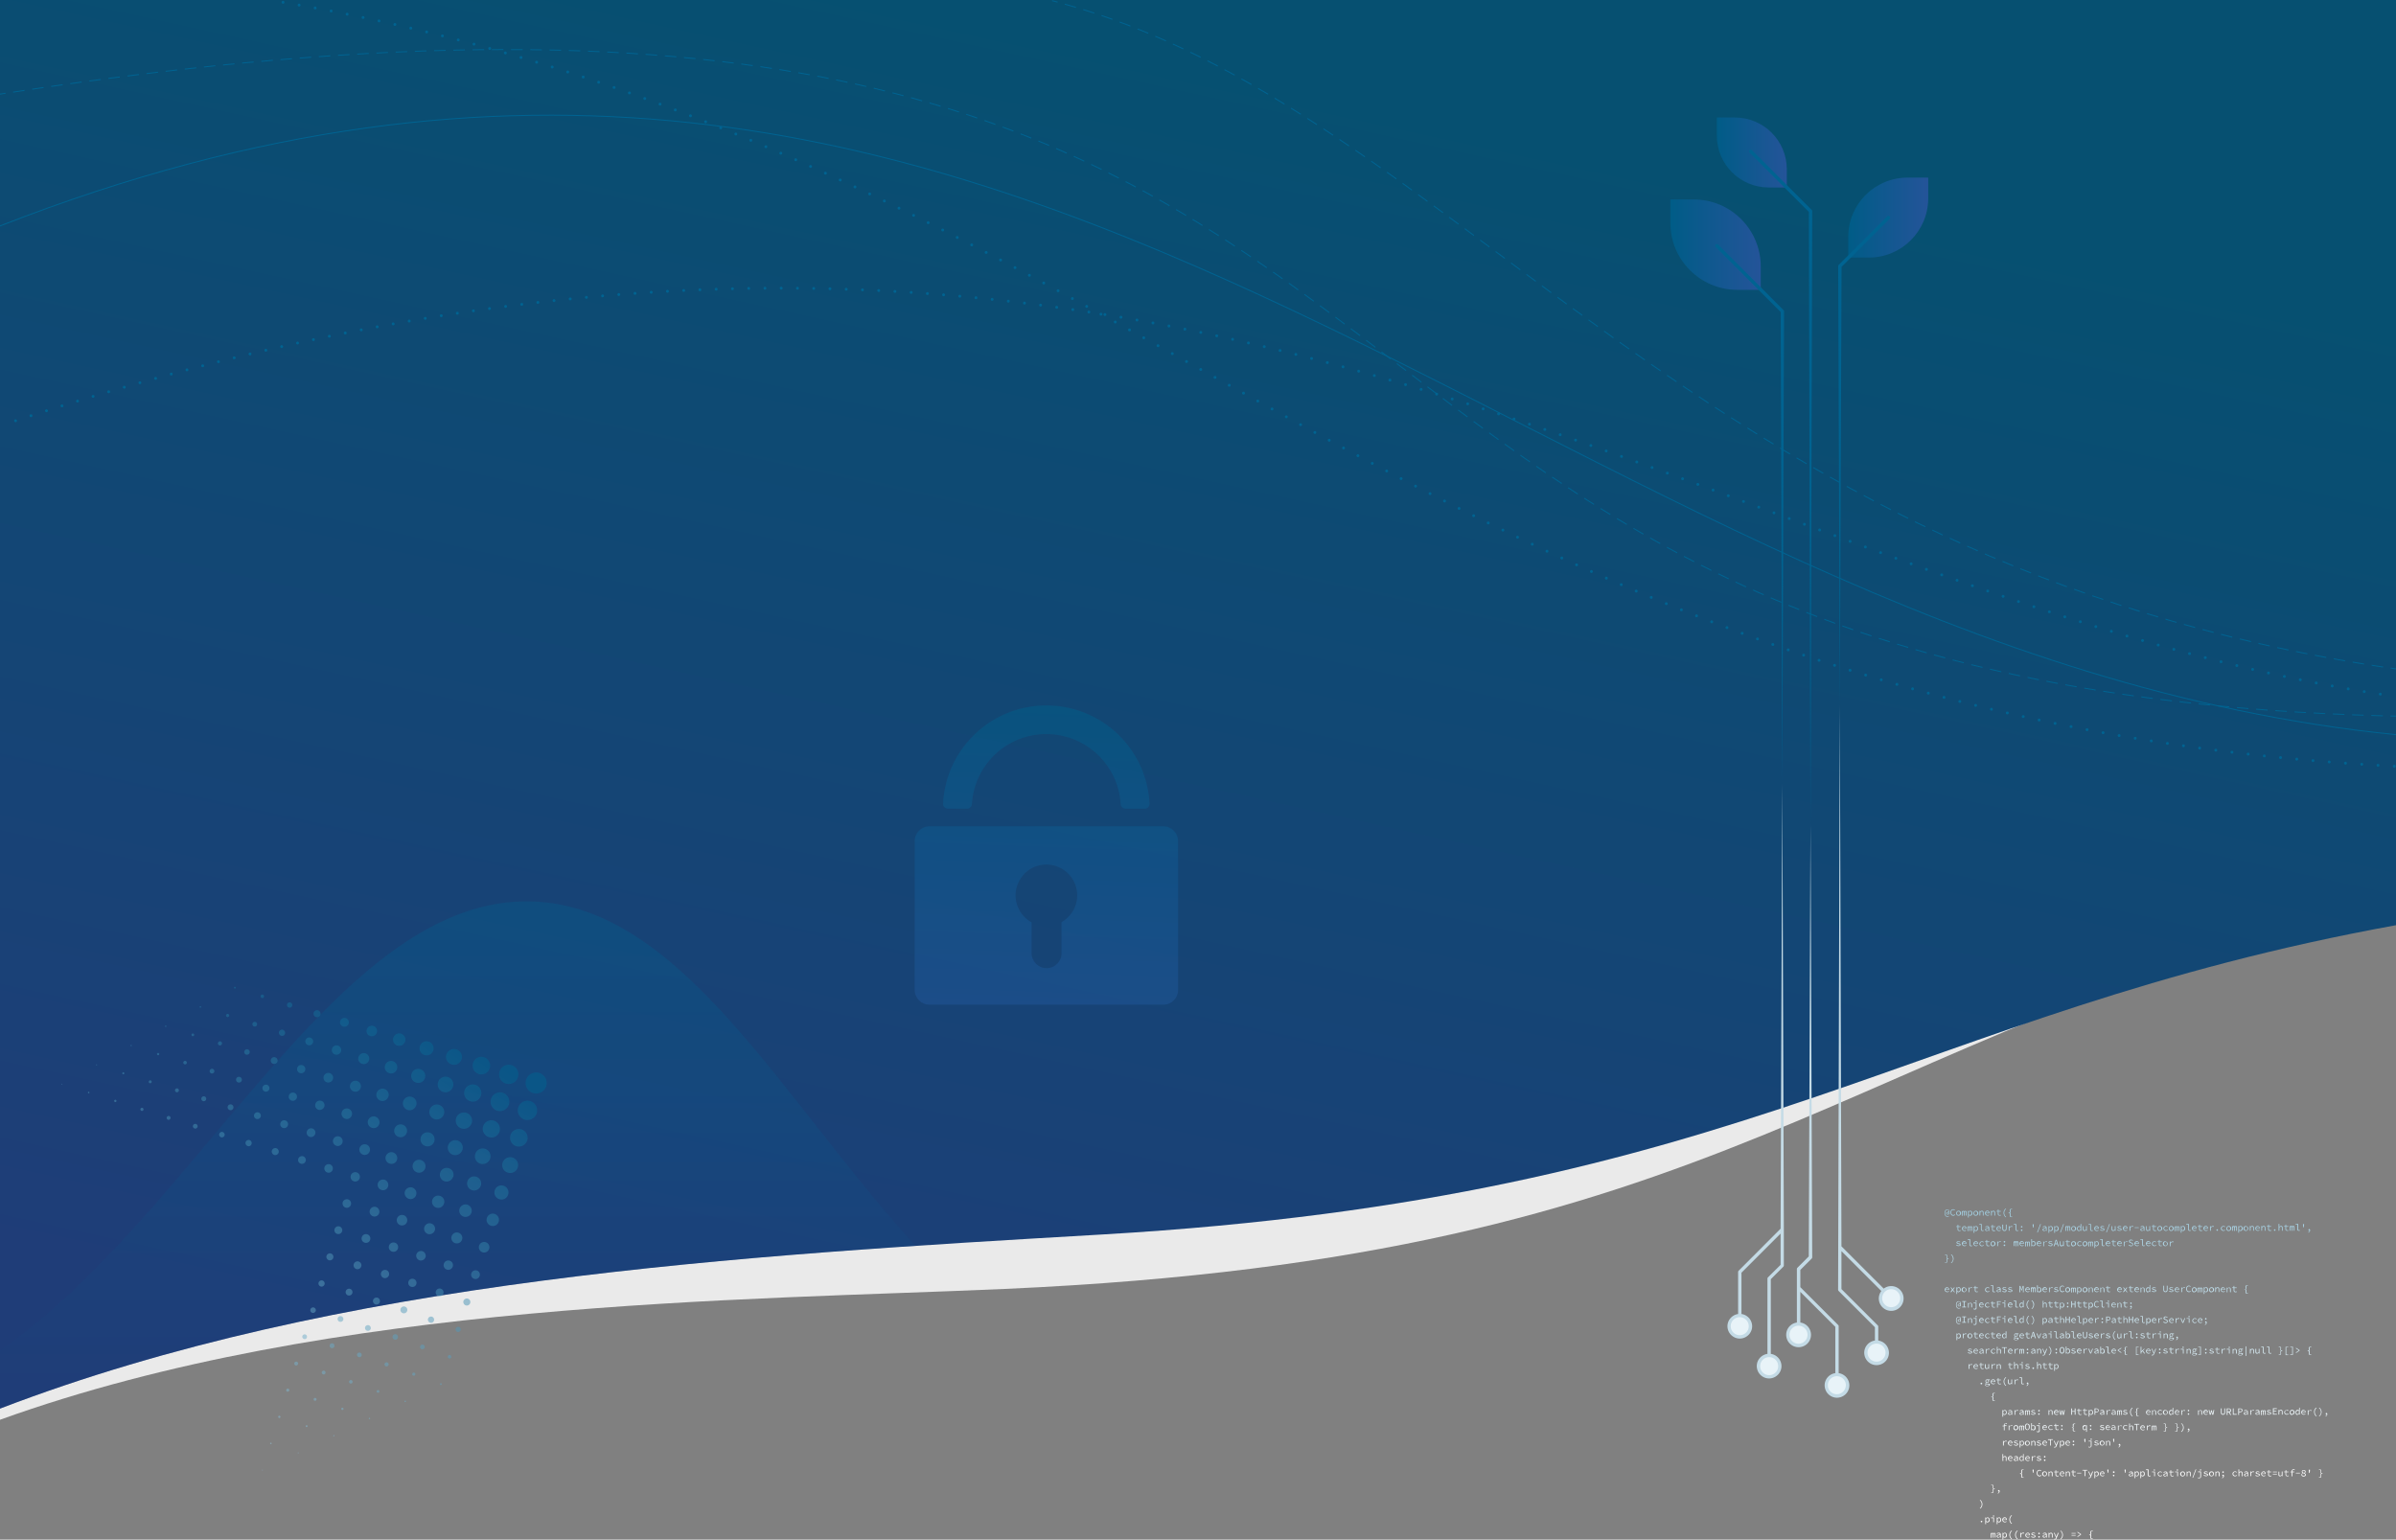 <svg xmlns="http://www.w3.org/2000/svg" xmlns:xlink="http://www.w3.org/1999/xlink" viewBox="0 0 2499.5 1606.3" xmlns:v="https://vecta.io/nano"><rect x="0" y="0" width="2499.5" height="1606.3" fill="#808080" stroke="none"/><linearGradient id="A" gradientUnits="userSpaceOnUse" x1="1338.533" x2="1020.183" y1="78" y2="1530.13"><stop offset="0" stop-color="#065071"/><stop offset="1" stop-color="#1f3d78"/></linearGradient><clipPath id="B"><path d="M2499.8 965.1c-506.9 92-674 283.3-1349.4 322.7-378.2 22-796.7 46-1150.6 181.8V1.9h2500z"/></clipPath><linearGradient id="C" gradientUnits="userSpaceOnUse" x1="642.053" x2="642.053" y1="974.34" y2="1451.1"><stop offset="0" stop-color="#006391"/><stop offset="1" stop-color="#1f3d78"/></linearGradient><linearGradient id="D" gradientTransform="matrix(.99 .14 .14 -.99 117.007 707.221)" gradientUnits="userSpaceOnUse" x1="349.794" x2="134.054" y1="-292.475" y2="-746.716"><stop offset="0" stop-color="#006391"/><stop offset="1" stop-color="#9fcde0"/></linearGradient><linearGradient id="E" gradientUnits="userSpaceOnUse" x1="2228.209" x2="2228.209" y1="1524.12" y2="1256.55"><stop offset="0" stop-color="#fff"/><stop offset="1" stop-color="#9fcde0"/></linearGradient><linearGradient id="F" gradientUnits="userSpaceOnUse"><stop offset="0" stop-color="#005c87"/><stop offset="1" stop-color="#245499"/></linearGradient><linearGradient id="G" x1="1928.143" x2="2011.543" xlink:href="#F" y1="226.98" y2="226.98"/><linearGradient id="H" x1="1742.463" x2="1836.813" xlink:href="#F" y1="255.255" y2="255.255"/><linearGradient id="I" x1="1790.973" x2="1864.013" xlink:href="#F" y1="159.13" y2="159.13"/><linearGradient id="J" x1="1099.905" x2="1086.705" xlink:href="#F" y1="721.851" y2="1091.431"/><linearGradient id="K" x1="1095.752" x2="1082.552" xlink:href="#F" y1="721.701" y2="1091.281"/><path d="M2499.8 938.5c-592.3 149.3-689 372.2-1451.1 406.2-272 12.2-701.5 11.4-1048.9 136.6V39.2h2500z" fill="#eaeaea"/><path d="M2499.8 965.2c-506.9 92-674 283.3-1349.4 322.7-378.2 22-796.7 46-1150.6 181.8V0h2500z" fill="url(#A)"/><g clip-path="url(#B)" opacity=".3"><path d="M-.2 1474.8h1284.4c-363.6 0-478.2-538.7-738.1-534.4C347.5 943.6 205.4 1266.9-.2 1409z" fill="url(#C)"/></g><path d="m245.9 1030.7c.2-.5-.1-1-.6-1.1a.8.8 0 0 0 -1.1.6c-.2.5.1 1 .6 1.1.4.2 1-.1 1.1-.6zm29.5 9.3c.3-1-.2-2-1.2-2.3s-2 .2-2.3 1.2.2 2 1.2 2.3c.9.3 1.9-.2 2.3-1.2zm29.4 9.3c.4-1.5-.4-3-1.9-3.4s-3 .4-3.4 1.9c-.4 1.4.4 2.9 1.8 3.4 1.5.5 3-.3 3.5-1.9 0 .1 0 .1 0 0zm29.4 9.4c.6-1.9-.5-4-2.4-4.6s-4 .5-4.6 2.4.5 4 2.4 4.6c2 .6 4-.5 4.6-2.4zm29.5 9.3c.8-2.4-.6-5-3-5.8s-5 .6-5.8 3 .6 5 3 5.8c2.5.7 5-.6 5.8-3zm29.4 9.3c.9-2.9-.7-6-3.6-6.9s-6 .7-6.9 3.6.7 6 3.6 6.9 6-.7 6.9-3.6zm29.5 9.3c1.1-3.4-.8-7-4.2-8.1s-7 .8-8.1 4.2.8 7 4.2 8.1 7-.8 8.1-4.2zm29.4 9.3c1.2-3.9-.9-8-4.8-9.2s-8 .9-9.2 4.8.9 8 4.8 9.2 8-.9 9.2-4.8zm29.5 9.3c1.4-4.3-1-9-5.4-10.4-4.3-1.4-9 1-10.4 5.4-1.4 4.3 1 9 5.4 10.3 4.4 1.5 9-1 10.4-5.3zm29.4 9.3c1.5-4.8-1.2-10-6-11.5s-10 1.2-11.5 6 1.2 10 6 11.5c4.8 1.6 10-1.1 11.5-6 0 .1 0 .1 0 0zm29.4 9.4c1.7-5.3-1.3-11-6.6-12.6-5.3-1.7-11 1.3-12.6 6.6-1.7 5.3 1.3 11 6.6 12.6s11-1.3 12.6-6.6zm29.5 9.3c1.8-5.8-1.4-12-7.2-13.8s-12 1.4-13.8 7.2 1.4 12 7.2 13.8 12-1.4 13.8-7.2zm-9.9 28.3c1.7-5.3-1.3-11-6.6-12.7s-11 1.3-12.7 6.6 1.3 11 6.6 12.7c5.3 1.6 11-1.3 12.7-6.6zm-9.9 28.3c1.5-4.8-1.2-10-6-11.5s-10 1.2-11.5 6 1.2 10 6 11.5 9.9-1.2 11.5-6zm-9.9 28.3c1.4-4.3-1-9-5.4-10.4-4.3-1.4-9 1-10.4 5.4-1.4 4.3 1 9 5.4 10.3 4.3 1.4 9-1 10.4-5.3zm-10 28.2c1.2-3.9-.9-8-4.8-9.2s-8 .9-9.2 4.8.9 8 4.8 9.2c3.9 1.3 8-.9 9.2-4.8zm-9.9 28.3c1.1-3.4-.8-7-4.2-8.1s-7 .8-8.1 4.2.8 7 4.2 8.1h.1c3.4 1.1 7-.8 8-4.2zm-9.9 28.3c.9-2.9-.7-6-3.6-6.9s-6 .7-6.9 3.6.7 6 3.6 6.9 6-.7 6.9-3.6zm-9.9 28.3c.8-2.4-.6-5-3-5.7s-5 .6-5.7 3c-.8 2.4.6 5 3 5.7 2.4.8 4.9-.6 5.7-3zm-9.9 28.3c.6-1.9-.5-4-2.4-4.6s-4 .5-4.6 2.4.5 4 2.4 4.6 4-.5 4.6-2.4zm-9.9 28.3c.5-1.4-.4-3-1.8-3.4-1.4-.5-3 .4-3.4 1.8-.5 1.4.4 3 1.8 3.4s2.9-.4 3.4-1.8zm-9.9 28.3c.3-1-.2-2-1.2-2.3s-2 .2-2.3 1.2.2 2 1.2 2.3c.9.3 1.9-.3 2.3-1.2zm-9.9 28.3c.2-.5-.1-1-.6-1.2a.8.8 0 0 0 -1.1.6c-.2.5.1 1 .6 1.2.4.1.9-.1 1.1-.6zm-251-393.6c.1-.4-.1-.9-.5-1s-.9.1-1 .5.1.9.5 1 .8-.1 1-.5zm29.2 9.2c.3-.9-.2-1.8-1-2.1-.9-.3-1.8.2-2.1 1s.2 1.8 1 2.1h.1c.8.3 1.6-.1 2-1zm29.1 9.3c.4-1.3-.3-2.7-1.6-3.1s-2.7.3-3.1 1.6.3 2.6 1.6 3.1c1.3.4 2.7-.3 3.1-1.6zm29.2 9.2c.5-1.7-.4-3.5-2.1-4.1-1.7-.5-3.5.4-4.1 2.1-.5 1.7.4 3.5 2.1 4.1 1.8.6 3.6-.4 4.1-2.1zm29.2 9.2c.7-2.1-.5-4.4-2.7-5.1-2.1-.7-4.4.5-5.1 2.7-.7 2.1.5 4.4 2.7 5.1s4.4-.5 5.1-2.7zm29.2 9.3c.8-2.6-.6-5.3-3.2-6.1s-5.3.6-6.1 3.2.6 5.3 3.2 6.1c2.5.8 5.3-.7 6.1-3.2zm29.2 9.2c1-3-.7-6.2-3.7-7.2s-6.2.7-7.2 3.7.7 6.2 3.7 7.2c3.1 1 6.3-.7 7.2-3.7zm29.2 9.2c1.1-3.4-.8-7.1-4.2-8.2s-7.1.8-8.2 4.2.8 7.1 4.2 8.2c3.5 1.2 7.1-.7 8.2-4.2zm29.2 9.3c1.2-3.9-.9-8-4.8-9.2s-8 .9-9.2 4.8.9 8 4.8 9.2 8-.9 9.2-4.8zm29.2 9.2c1.4-4.3-1-8.9-5.3-10.2s-8.9 1-10.2 5.3c-1.4 4.3 1 8.9 5.3 10.2 4.2 1.4 8.8-1 10.2-5.3zm29.2 9.2c1.5-4.7-1.1-9.8-5.8-11.3s-9.8 1.1-11.3 5.8 1.1 9.8 5.8 11.3h.1c4.6 1.6 9.6-1 11.2-5.8zm29.2 9.3c1.6-5.2-1.2-10.6-6.4-12.3-5.2-1.6-10.6 1.2-12.3 6.4-1.6 5.1 1.2 10.6 6.4 12.3 5.2 1.6 10.6-1.3 12.3-6.4zm-9.8 28.1c1.5-4.7-1.1-9.8-5.8-11.3s-9.8 1.1-11.3 5.8 1.1 9.8 5.8 11.3h.1c4.7 1.6 9.7-1 11.2-5.8zm-9.8 28.3c1.4-4.3-1-8.9-5.3-10.2-4.3-1.4-8.9 1-10.2 5.3-1.4 4.3 1 8.9 5.3 10.2s8.9-1.1 10.2-5.3zm-9.7 28.1c1.2-3.9-.9-8-4.8-9.2s-8 .9-9.2 4.8.9 8 4.8 9.2c3.8 1.2 7.9-.9 9.2-4.8zm-9.8 28.2c1.1-3.4-.8-7.1-4.2-8.2s-7.1.8-8.2 4.2.8 7.1 4.2 8.2c3.5 1.1 7.1-.8 8.2-4.2zm-9.8 28.2c1-3-.7-6.2-3.7-7.2s-6.2.7-7.2 3.7.7 6.2 3.7 7.2c3.1.9 6.3-.7 7.2-3.7zm-9.7 28.1c.8-2.6-.6-5.3-3.2-6.1s-5.3.6-6.1 3.2.6 5.3 3.2 6.1c2.5.8 5.2-.6 6.1-3.2zm-9.8 28.2c.7-2.1-.5-4.4-2.7-5.1-2.1-.7-4.4.5-5.1 2.7s.5 4.4 2.7 5.1c2.1.6 4.4-.5 5.1-2.7zm-9.8 28.2c.5-1.7-.4-3.5-2.1-4.1-1.7-.5-3.5.4-4.1 2.1-.5 1.7.4 3.5 2.1 4.1 1.8.6 3.6-.4 4.1-2.1zm-9.7 28.2c.4-1.3-.3-2.7-1.6-3.1s-2.7.3-3.1 1.6.3 2.6 1.6 3.1c1.3.4 2.6-.4 3.1-1.6zm-9.8 28.1c.3-.9-.2-1.8-1.1-2-.9-.3-1.8.2-2 1.1-.3.9.2 1.8 1.1 2 .8.3 1.7-.2 2-1.1zm-9.8 28.2c.1-.4-.1-.9-.5-1s-.9.1-1 .5.1.9.5 1c.5.1.9-.1 1-.5zm-249.8-391.4c.1-.4-.1-.8-.5-.9s-.8.1-.9.5.1.8.5.9c.3.1.7-.1.9-.5zm28.9 9.2c.2-.8-.2-1.6-.9-1.8s-1.6.2-1.8.9.2 1.6.9 1.8c.8.2 1.6-.2 1.8-.9zm29 9.1c.4-1.1-.3-2.3-1.4-2.7s-2.3.3-2.7 1.4.3 2.3 1.4 2.7 2.3-.3 2.7-1.4zm28.9 9.2c.5-1.5-.4-3.1-1.9-3.6s-3.1.4-3.6 1.9.4 3.1 1.9 3.6c1.6.4 3.1-.4 3.6-1.9zm29 9.2c.6-1.9-.4-3.9-2.3-4.5s-3.9.4-4.5 2.3.4 3.9 2.3 4.5c1.9.5 3.8-.5 4.5-2.3zm28.9 9.1c.7-2.3-.5-4.7-2.8-5.4s-4.7.5-5.4 2.8.5 4.7 2.8 5.4 4.7-.5 5.4-2.8zm29 9.2c.8-2.6-.6-5.4-3.3-6.3-2.6-.8-5.4.6-6.3 3.3-.8 2.6.6 5.4 3.3 6.3 2.6.7 5.4-.7 6.3-3.3zm28.9 9.1c1-3-.7-6.2-3.7-7.2s-6.2.7-7.2 3.7.7 6.2 3.7 7.2c3.1 1 6.2-.7 7.2-3.7zm29 9.2c1.1-3.4-.8-7-4.2-8.1s-7 .8-8.1 4.2.8 7 4.2 8.1c3.3 1 6.9-.8 8-4.2zm29 9.1c1.2-3.8-.9-7.8-4.7-8.9-3.8-1.2-7.8.9-8.9 4.7-1.2 3.7.9 7.7 4.6 8.9s7.7-.9 8.9-4.7zm28.9 9.2c1.3-4.1-1-8.5-5.1-9.8s-8.5 1-9.8 5.1 1 8.5 5.1 9.8c4.1 1.2 8.4-1 9.7-5.1zm29 9.2c1.4-4.5-1.1-9.3-5.6-10.7s-9.3 1.1-10.7 5.6 1.1 9.3 5.6 10.7 9.2-1.1 10.6-5.6zm-9.7 28c1.3-4.1-1-8.5-5.1-9.8s-8.5 1-9.8 5.1 1 8.5 5.1 9.8c4.1 1.2 8.4-1 9.7-5.1zm-9.6 28c1.2-3.8-.9-7.8-4.7-8.9-3.8-1.2-7.8.9-8.9 4.7-1.2 3.8.9 7.8 4.6 8.9s7.6-.9 8.8-4.6zm-9.6 28c1.1-3.4-.8-7-4.2-8-3.4-1.1-7 .8-8 4.2-1.1 3.4.8 7 4.2 8 3.3 1 6.8-.8 7.9-4zm-9.6 28c1-3-.7-6.2-3.7-7.2s-6.2.7-7.2 3.7.7 6.2 3.7 7.2c2.9.9 6.1-.7 7.1-3.6zm-9.7 28c.8-2.6-.6-5.4-3.2-6.3-2.6-.8-5.4.6-6.3 3.2-.8 2.6.6 5.4 3.2 6.3 2.5.8 5.3-.6 6.2-3.1zm-9.6 28c.7-2.3-.5-4.7-2.8-5.4s-4.7.5-5.4 2.8.5 4.7 2.8 5.4c2.2.7 4.5-.4 5.3-2.5zm-9.6 28c.6-1.9-.4-3.9-2.3-4.5s-3.9.4-4.5 2.3.4 3.9 2.3 4.5c1.8.6 3.7-.3 4.4-2zm-9.6 28c.5-1.5-.4-3.1-1.9-3.6s-3.1.4-3.6 1.9.4 3.1 1.9 3.6c1.4.5 2.9-.2 3.5-1.5zm-9.8 28.4c.4-1.1-.3-2.3-1.4-2.7s-2.3.3-2.7 1.4.3 2.3 1.4 2.7c1.2.3 2.4-.3 2.7-1.4zm-9.6 28c.2-.8-.2-1.6-.9-1.8-.8-.2-1.6.2-1.8.9-.2.8.2 1.6.9 1.8.8.3 1.6-.1 1.8-.9zm-9.6 28c.1-.4-.1-.8-.5-.9s-.8.1-.9.5.1.8.5.9c.3.1.8-.1.9-.5zm-248.7-389.1c.1-.3-.1-.7-.4-.8s-.7.1-.8.4.1.7.4.8.7-.1.8-.4zm28.7 9.1c.2-.6-.2-1.3-.8-1.5s-1.3.2-1.5.8.2 1.3.8 1.5 1.3-.2 1.5-.8zm28.7 9.1c.3-1-.2-2-1.2-2.3s-2 .2-2.3 1.2.2 2 1.2 2.3c.9.3 2-.2 2.3-1.2zm28.7 9.1c.4-1.3-.3-2.7-1.6-3.1s-2.7.3-3.1 1.6.3 2.7 1.6 3.1 2.7-.4 3.1-1.6zm28.7 9a3.037 3.037 0 0 0 -5.8-1.8c-.5 1.6.4 3.3 2 3.8 1.5.5 3.3-.3 3.8-2zm28.7 9.1c.6-1.9-.5-4-2.4-4.6s-4 .5-4.6 2.4.5 4 2.4 4.6 3.9-.4 4.6-2.4zm28.7 9.1c.7-2.3-.5-4.7-2.8-5.4s-4.7.5-5.4 2.8.5 4.7 2.8 5.4c2.2.7 4.6-.5 5.4-2.8-.1 0 0 0 0 0zm28.7 9.1c.8-2.6-.6-5.3-3.2-6.1s-5.3.6-6.1 3.2.6 5.3 3.2 6.1c2.5.8 5.2-.7 6.1-3.2zm28.7 9c.9-2.9-.7-6-3.6-6.9s-6 .7-6.9 3.6.7 6 3.6 6.9c2.8 1 5.9-.6 6.9-3.6 0 .1 0 .1 0 0zm28.6 9.1c1-3.2-.8-6.6-4-7.7-3.2-1-6.6.8-7.7 4-1 3.2.8 6.6 4 7.7 3.3 1 6.7-.7 7.7-4zm28.7 9.1c1.1-3.5-.8-7.3-4.4-8.4-3.5-1.1-7.3.8-8.4 4.4-1.1 3.5.8 7.3 4.4 8.4 3.5 1.1 7.3-.9 8.4-4.4zm28.7 9.1c1.2-3.9-.9-8-4.8-9.2s-8 .9-9.2 4.8.9 8 4.8 9.2 8-.9 9.2-4.8zm-9.4 27.9c1.1-3.5-.8-7.3-4.4-8.5s-7.3.8-8.5 4.4c-1.1 3.5.8 7.3 4.4 8.5 3.6 1.1 7.3-.8 8.5-4.4zm-9.5 27.9c1-3.2-.8-6.6-4-7.7-3.2-1-6.6.8-7.7 4-1 3.2.8 6.6 4 7.7s6.7-.7 7.7-4zm-9.5 28c.9-2.9-.7-6-3.6-6.9s-6 .7-6.9 3.6.7 6 3.6 6.9 6-.7 6.9-3.6zm-9.5 27.9c.8-2.6-.6-5.3-3.2-6.1s-5.3.6-6.1 3.2.6 5.3 3.2 6.1 5.3-.6 6.1-3.2zm-9.4 27.9c.7-2.3-.5-4.7-2.8-5.4s-4.7.5-5.4 2.8.5 4.7 2.8 5.4c2.2.7 4.6-.5 5.4-2.8zm-9.5 28c.6-1.9-.5-4-2.4-4.6s-4 .5-4.6 2.4.5 4 2.4 4.6 4-.5 4.6-2.4zm-9.5 27.9a3.037 3.037 0 0 0 -5.8-1.8 3.037 3.037 0 0 0 5.8 1.8zm-9.5 27.9c.4-1.3-.3-2.7-1.6-3.1s-2.7.3-3.1 1.6.3 2.6 1.6 3.1c1.3.4 2.7-.3 3.1-1.6zm-9.5 27.9c.3-1-.2-2-1.2-2.3s-2 .2-2.3 1.2.2 2 1.2 2.3 2-.2 2.3-1.2c0 .1 0 .1 0 0zm-9.4 28c.2-.6-.1-1.3-.8-1.5-.6-.2-1.3.1-1.5.8-.2.6.1 1.3.8 1.5.6.2 1.3-.2 1.5-.8zm-9.5 27.9c.1-.3-.1-.7-.4-.8s-.7.1-.8.4.1.7.4.8.7-.1.8-.4zm-247.6-387c.1-.3-.1-.6-.3-.6-.3-.1-.6.1-.6.3-.1.3.1.6.3.7s.5-.1.6-.4zm28.4 9c.2-.5-.1-1.1-.7-1.3s-1.1.1-1.3.7.1 1.1.7 1.3c.6.1 1.2-.2 1.3-.7zm28.5 9c.3-.8-.2-1.7-1-1.9-.8-.3-1.7.2-1.9 1-.3.8.2 1.7 1 1.9.8.3 1.6-.2 1.9-1zm28.4 9c.3-1.1-.3-2.2-1.4-2.5s-2.2.3-2.5 1.4c-.3 1 .3 2.1 1.3 2.5 1.1.3 2.3-.3 2.6-1.4zm28.5 9c.4-1.3-.3-2.8-1.7-3.2-1.3-.4-2.8.3-3.2 1.7-.4 1.3.3 2.8 1.7 3.2 1.3.4 2.8-.3 3.2-1.7zm28.4 9a3.037 3.037 0 1 0 -3.8 2c1.6.5 3.3-.3 3.8-1.9zm28.5 9c.6-1.9-.5-3.9-2.3-4.5s-3.9.5-4.5 2.3c-.6 1.9.4 3.9 2.3 4.5s3.9-.4 4.5-2.3zm28.4 9c.7-2.1-.5-4.4-2.7-5.1-2.1-.7-4.4.5-5.1 2.7-.7 2.1.5 4.4 2.6 5.1 2.3.7 4.5-.5 5.2-2.7zm28.5 9c.8-2.4-.6-5-3-5.7-2.4-.8-5 .6-5.7 3-.8 2.4.6 5 3 5.7 2.3.8 4.9-.6 5.7-3zm28.4 9c.8-2.7-.6-5.5-3.3-6.4-2.7-.8-5.5.6-6.4 3.3-.8 2.7.6 5.5 3.3 6.4s5.6-.6 6.4-3.3zm28.5 9c.9-3-.7-6.1-3.6-7-3-.9-6.1.7-7 3.6-.9 3 .7 6.1 3.6 7 2.9 1 6-.6 7-3.6zm28.4 9c1-3.2-.8-6.6-4-7.7s-6.6.8-7.7 4c-1 3.2.8 6.6 4 7.6 3.3 1.1 6.7-.7 7.7-3.9zm-9.3 27.8c.9-2.9-.7-6.1-3.6-7s-6.1.7-7 3.6.7 6.1 3.6 7c2.9 1 6.1-.6 7-3.6zm-9.3 27.8c.8-2.7-.6-5.5-3.3-6.4-2.7-.8-5.5.6-6.4 3.3-.8 2.7.6 5.5 3.3 6.4 2.6.9 5.5-.6 6.4-3.3zm-9.4 27.8c.8-2.4-.6-5-3-5.7-2.4-.8-5 .6-5.7 3-.8 2.4.6 5 3 5.7 2.4.8 5-.5 5.7-3zm-9.3 27.8c.7-2.1-.5-4.4-2.7-5.1-2.1-.7-4.4.5-5.1 2.7-.7 2.1.5 4.4 2.6 5.1 2.2.7 4.5-.5 5.2-2.7 0 .1 0 .1 0 0zm-9.3 27.9c.6-1.9-.5-3.9-2.3-4.5s-3.9.5-4.5 2.3c-.6 1.9.4 3.9 2.3 4.5s3.9-.4 4.5-2.3zm-9.4 27.8a3.037 3.037 0 0 0 -5.8-1.8 3.037 3.037 0 0 0 5.8 1.8zm-9.3 27.8c.4-1.3-.3-2.8-1.7-3.2-1.3-.4-2.8.3-3.2 1.7-.4 1.3.3 2.8 1.7 3.2 1.3.4 2.8-.4 3.2-1.7zm-9.3 27.8c.3-1.1-.3-2.2-1.3-2.5s-2.2.3-2.5 1.3.3 2.1 1.3 2.5 2.1-.2 2.5-1.3c-.1.1 0 0 0 0zm-9.4 27.8c.3-.8-.2-1.7-1-1.9s-1.7.2-1.9 1c-.3.8.2 1.7 1 1.9.8.3 1.7-.2 1.9-1zm-9.3 27.8c.2-.5-.2-1.1-.7-1.2s-1.1.2-1.2.7.1 1.1.6 1.2 1.1-.1 1.3-.7zm-9.3 27.8c.1-.3-.1-.6-.3-.6-.3-.1-.6.1-.6.3-.1.3.1.6.3.6.2.1.5 0 .6-.3zm-246.5-384.8c.1-.2-.1-.4-.3-.5s-.4.1-.5.3 0 .4.3.5c.2 0 .5-.1.5-.3zm28.2 8.9c.1-.4-.1-.9-.5-1s-.9.1-1 .5.1.9.5 1c.4.2.9 0 1-.5zm28.2 8.9c.2-.6-.2-1.3-.8-1.5s-1.3.2-1.5.8.2 1.3.8 1.5 1.3-.1 1.5-.8zm28.2 9c.3-.9-.2-1.8-1-2.1-.9-.3-1.8.2-2.1 1s.2 1.8 1 2.1h.1c.8.3 1.7-.2 2-1zm28.2 8.9c.3-1.1-.3-2.2-1.4-2.5s-2.2.3-2.5 1.4c-.3 1 .3 2.1 1.3 2.5 1.1.3 2.2-.3 2.6-1.4zm28.2 8.9c.4-1.3-.3-2.7-1.6-3.1s-2.7.3-3.1 1.6.3 2.6 1.6 3.1c1.3.4 2.7-.3 3.1-1.6zm28.2 8.9c.5-1.5-.4-3.1-1.9-3.6s-3.1.4-3.6 1.9.4 3.1 1.9 3.6c1.5.4 3.1-.4 3.6-1.9zm28.2 8.9c.5-1.7-.4-3.5-2.1-4.1-1.7-.5-3.5.4-4.1 2.1-.5 1.7.4 3.5 2.1 4.1s3.5-.3 4.1-2.1zm28.2 9c.6-1.9-.5-4-2.4-4.6s-4 .5-4.6 2.4.5 4 2.4 4.6 4-.5 4.6-2.4zm28.2 8.9c.7-2.1-.5-4.4-2.6-5.1s-4.4.5-5.1 2.6.5 4.4 2.6 5.1 4.4-.5 5.1-2.6zm28.2 8.9c.7-2.4-.6-4.9-2.9-5.6-2.4-.7-4.9.6-5.6 2.9-.7 2.4.6 4.9 2.9 5.6 2.3.8 4.8-.5 5.6-2.9zm28.2 8.9c.8-2.6-.6-5.3-3.2-6.1s-5.3.6-6.1 3.2.6 5.3 3.2 6.1c2.5.8 5.3-.6 6.1-3.2zm-9.2 27.7c.7-2.4-.6-4.9-2.9-5.6s-4.9.6-5.6 2.9.6 4.9 2.9 5.6c2.3.8 4.8-.5 5.6-2.9zm-9.2 27.7c.7-2.1-.5-4.4-2.7-5.1-2.1-.7-4.4.5-5.1 2.7s.5 4.4 2.7 5.1c2.2.6 4.4-.5 5.1-2.7zm-9.2 27.7c.6-1.9-.5-4-2.4-4.6s-4 .5-4.6 2.4.5 4 2.4 4.6c2 .6 4-.5 4.6-2.4zm-9.1 27.7c.5-1.7-.4-3.5-2.1-4.1-1.7-.5-3.5.4-4.1 2.1-.5 1.7.4 3.5 2.1 4.1 1.6.6 3.5-.4 4.1-2.1-.1 0 0 0 0 0zm-9.2 27.7c.5-1.5-.4-3.1-1.9-3.6s-3.1.4-3.6 1.9.4 3.1 1.8 3.6c1.6.4 3.2-.4 3.7-1.9zm-9.2 27.6c.4-1.3-.3-2.7-1.6-3.1s-2.7.3-3.1 1.6.3 2.6 1.6 3.1c1.3.4 2.7-.2 3.1-1.6zm-9.2 27.8c.3-1.1-.3-2.2-1.4-2.5s-2.2.3-2.5 1.4c-.3 1 .3 2.1 1.3 2.5 1.1.3 2.2-.3 2.6-1.4zm-9.2 27.7c.3-.9-.2-1.8-1.1-2-.9-.3-1.8.2-2 1.1-.3.9.2 1.8 1.1 2 .8.2 1.7-.3 2-1.1zm-9.2 27.7c.2-.6-.2-1.3-.8-1.5s-1.3.2-1.5.8.2 1.3.8 1.5 1.3-.2 1.5-.8zm-9.2 27.6c.1-.4-.1-.9-.5-1s-.9.1-1 .5.1.9.5 1c.5.1.9-.1 1-.5zm-9.1 27.7c.1-.2-.1-.4-.3-.5s-.4.1-.5.3 0 .4.3.5c.1 0 .4-.1.5-.3z" fill="url(#D)" opacity=".5"/><path d="M2031.5 1261.8c-1.7 0-2.9 1.3-2.9 3.8s1.3 3.9 2.9 3.9c.6 0 1.2-.2 1.7-.6l-.3-.4c-.4.3-.9.5-1.4.4-1.3 0-2.3-1.2-2.3-3.3s1.1-3.3 2.3-3.3 1.5.8 1.5 1.8v.1c-1.7.2-2.6.7-2.6 1.7 0 .7.5 1.3 1.2 1.3h.1c.5 0 1-.3 1.3-.7l.1.6h.5v-3c-.1-1.2-.7-2.3-2.1-2.3zm1.4 4.3c-.3.4-.7.6-1.1.6-.4.1-.7-.2-.8-.6v-.1c0-.6.5-1 1.9-1.2zm6.2.8l.5.5c-.5.6-1.2 1-2 1-1.6 0-2.9-1.3-2.9-3.4s1.2-3.4 2.9-3.4c.7 0 1.3.3 1.8.8l-.5.5c-.3-.4-.8-.6-1.3-.6-1.3 0-2.1 1-2.1 2.6s.8 2.7 2.1 2.7c.7 0 1.2-.3 1.5-.7zm4 1.4c1.4.1 2.6-1 2.7-2.4s-1-2.6-2.4-2.7-2.6 1-2.7 2.4v.2c-.1 1.3.9 2.4 2.2 2.5zm0-4.4c.9 0 1.6.8 1.6 1.9s-.6 1.8-1.6 1.8-1.6-.7-1.6-1.8.6-1.9 1.6-1.9zm8.5.8v3.5h-.8v-3.4c0-.6-.2-.8-.5-.8s-.5.3-.8.8v3.5h-.8v-3.4c0-.6-.1-.8-.5-.8s-.6.3-.8.8v3.5h-.8v-4.9h.7l.1.6c.2-.5.6-.8 1.1-.8s.8.3.9.8c.3-.5.6-.8 1.1-.8s1.1.5 1.1 1.4zm2.2 3.9v-.9c.8.9 2.2.9 3.1 0 .5-.5.8-1.3.6-2 0-1.5-.7-2.5-2-2.5-.6 0-1.2.3-1.7.7l-.1-.6h-.7v6.9h.8zm0-4c.4-.4.9-.7 1.4-.7 1 0 1.4.7 1.4 1.8s-.6 1.9-1.5 1.9c-.5 0-.9-.2-1.3-.6zm7.3 3.7c1.4.1 2.6-1 2.7-2.4s-1-2.6-2.4-2.7-2.6 1-2.7 2.4v.2c-.1 1.3.9 2.5 2.2 2.6 0-.1.1-.1.2-.1zm0-4.4c.9 0 1.6.8 1.6 1.9s-.6 1.8-1.6 1.8-1.6-.7-1.6-1.8.6-1.9 1.6-1.9zm4.7 4.3h-.8v-4.9h.7l.1.8c.4-.6 1.1-.9 1.8-.9 1.1 0 1.7.7 1.7 2v3h-.8v-2.9c0-.9-.3-1.3-1.1-1.3-.6 0-1 .3-1.5.9zm7.6.1c.7 0 1.3-.2 1.9-.6l-.3-.5c-.4.3-1 .5-1.5.4-1 .1-1.8-.6-1.9-1.6v-.1h3.8v-.5c.1-1.1-.7-2.2-1.9-2.3h-.3c-1.4 0-2.5 1.2-2.5 2.6 0 1.5 1.2 2.6 2.7 2.6zm-.2-4.5c.8 0 1.4.5 1.4 1.5h-3.1c.2-.8.9-1.4 1.7-1.5zm4.6 4.4h-.8v-4.9h.7l.1.8c.4-.6 1.1-.9 1.8-.9 1.1 0 1.7.7 1.7 2v3h-.8v-2.9c0-.9-.3-1.3-1.1-1.3-.6 0-1 .3-1.5.9zm9.5-.8l.2.6c-.5.2-1 .3-1.5.3-1.4 0-1.9-.8-1.9-2v-2.3h-1.4v-.6h1.4l.1-1.6h.7v1.6h2.4v.7h-2.4v2.3c0 .9.3 1.3 1.2 1.3.5 0 .9-.1 1.2-.3zm2.8-2c0-1.8.8-3.5 2.2-4.5l.5.4c-2.3 1.8-2.6 5.2-.8 7.5.2.3.5.5.8.8l-.5.4c-1.3-1.1-2.2-2.8-2.2-4.6zm5.2.3v-.5c1.2 0 1.4-.4 1.4-.8 0-.6-.1-1.2-.1-1.9 0-1 .6-1.3 1.9-1.3h.6v.5h-.5c-1 0-1.2.3-1.2.9s.1 1.2.1 1.8c.1.5-.3 1-.8 1.1h-.1c.5 0 .9.4.9 1v.1c0 .7-.1 1.2-.1 1.8s.2.9 1.2.9h.5v.5h-.6c-1.3 0-1.9-.3-1.9-1.3 0-.7.1-1.3.1-1.9 0-.5-.3-.9-1.4-.9zm-50 17.7l.2.6c-.5.2-1 .3-1.5.3-1.4 0-1.9-.8-1.9-2v-2.3h-1.4v-.6h1.4l.1-1.6h.7v1.6h2.4v.7h-2.4v2.3c0 .9.3 1.3 1.2 1.3.5 0 .9-.1 1.2-.3zm6.1-1.9c.1-1.1-.7-2.2-1.9-2.3h-.3c-1.4 0-2.5 1.2-2.5 2.6s1.2 2.5 2.6 2.5c.7 0 1.3-.2 1.9-.6l-.3-.5c-.4.3-1 .5-1.5.4-1 .1-1.8-.6-1.9-1.6v-.1h3.8c.1-.1.1-.2.1-.4zm-2.2-1.6c.8 0 1.4.5 1.4 1.5h-3.1c.2-.9.9-1.5 1.7-1.5zm8.4.8v3.5h-.8v-3.4c0-.6-.2-.8-.5-.8s-.5.3-.8.8v3.5h-.8v-3.4c0-.6-.1-.8-.5-.8s-.6.3-.8.8v3.5h-.8v-4.9h.7l.1.6c.2-.5.6-.8 1.1-.8s.8.3.9.8c.3-.5.6-.8 1.1-.8s1.1.5 1.1 1.4zm3.8-1.5c-.6 0-1.2.3-1.7.7l-.1-.6h-.7v6.9h.8v-2.5c.8.9 2.2.9 3.1 0 .5-.5.8-1.3.6-2 .1-1.5-.6-2.5-2-2.5zm-.3 4.4c-.5 0-.9-.2-1.3-.6v-2.4c.4-.4.9-.7 1.4-.7 1 0 1.4.7 1.4 1.8s-.6 1.9-1.5 1.9zm5.4-5.9h-1.7v-.7h2.5v5.6c-.1.5.3.9.7 1h.3c.3 0 .6-.1.9-.2l.2.6a3.08 3.08 0 0 1-1.3.3c-1 0-1.6-.6-1.6-1.8zm4.4 5.2c0 .8.7 1.4 1.5 1.4h.1c.7-.1 1.4-.3 1.9-.8l.1.7h.7v-3c.1-1-.6-1.9-1.6-2h-.4c-.8 0-1.5.3-2.2.7l.3.6c.5-.3 1.1-.5 1.7-.6s1.2.4 1.3 1v.2c-2.4.2-3.4.7-3.4 1.8zm3.5-1.2v1.3c-.4.4-1 .7-1.6.7s-1.1-.2-1.1-.8.6-1.1 2.7-1.2zm3.7-1.7h-1.4v-.6h1.4l.1-1.6h.7v1.6h2.4v.7h-2.4v2.3c0 .9.3 1.3 1.2 1.3.4 0 .8-.1 1.2-.2l.2.6c-.5.2-1 .3-1.5.3-1.4 0-1.9-.8-1.9-2zm7.1-.8c-1.4 0-2.5 1.2-2.5 2.6s1.2 2.5 2.6 2.5c.7 0 1.3-.2 1.9-.6l-.3-.5c-.4.3-1 .5-1.5.4-1 .1-1.8-.6-1.9-1.6v-.1h3.8v-.5c.1-1.1-.7-2.2-1.9-2.3 0 .1-.1.1-.2.1zm0 .7c.8 0 1.4.5 1.4 1.5h-3.1c.2-.9.9-1.5 1.7-1.5zm3.6 1.8v-4.1h.9v4.1c0 1.3.6 1.8 1.4 1.8s1.4-.5 1.4-1.8v-4.1h.8v4.1c0 1.9-.9 2.6-2.2 2.6s-2.2-.7-2.3-2.6zm9.6-2.5c.3 0 .7 0 1 .2l-.2.7c-.3-.1-.6-.2-.9-.2-.9 0-1.7.6-2 1.4v2.8h-.8v-4.9h.7l.1 1.2c.4-.7 1.3-1.2 2.1-1.2zm4.1-1.5h-1.7v-.7h2.6v5.6c-.1.5.3.9.7 1h.3c.3 0 .6-.1.9-.2l.2.6a3.08 3.08 0 0 1-1.3.3c-1 0-1.6-.6-1.6-1.8zm5.7 5.8c0-.4.4-.8.8-.8s.8.4.8.8-.4.8-.8.8-.8-.4-.8-.8h0zm0-3.6c0-.4.4-.8.8-.8s.8.4.8.8-.4.8-.8.8-.8-.4-.8-.8h0zm12.3-1.5v-1.1h1.1v1.1l-.3 2.3h-.6zm5.3 7.4h-.7l3.3-8.7h.7zm5-2.9c0 .8.7 1.4 1.5 1.4h.1c.7-.1 1.4-.3 1.9-.8l.1.7h.7v-3c.1-1-.6-1.9-1.6-2h-.4c-.8 0-1.5.3-2.2.7l.3.6c.5-.3 1.1-.5 1.7-.6s1.2.4 1.3 1v.2c-2.3.2-3.3.7-3.4 1.8zm3.6-1.2v1.3c-.4.4-1 .7-1.6.7s-1.1-.2-1.1-.8.6-1.1 2.7-1.2zm3.4 2.9v-.9c.8.9 2.2.9 3.1 0 .5-.5.8-1.3.6-2 0-1.5-.7-2.5-2-2.5-.6 0-1.2.3-1.7.7l-.1-.6h-.7v6.9h.8zm0-4c.4-.4.9-.7 1.4-.7 1 0 1.4.7 1.4 1.8s-.6 1.9-1.5 1.9c-.5 0-.9-.2-1.3-.6zm6 4v-.9c.8.9 2.2.9 3.1 0 .5-.5.8-1.3.6-2 0-1.5-.7-2.5-2-2.5-.6 0-1.2.3-1.7.7l-.1-.6h-.7v6.9h.8zm0-4c.4-.4.9-.7 1.4-.7 1 0 1.4.7 1.4 1.8s-.6 1.9-1.5 1.9c-.5 0-.9-.2-1.3-.6zm6 5.2h-.7l3.3-8.7h.7zm5.7-1.6h-.8v-4.9h.7l.1.6c.2-.5.6-.8 1.1-.8s.8.3.9.8c.3-.5.6-.8 1.1-.8s1.1.5 1.1 1.5v3.5h-.8v-3.4c0-.6-.2-.8-.5-.8s-.5.3-.8.8v3.5h-.8v-3.4c0-.6-.1-.8-.5-.8s-.6.3-.8.8zm7.6.1c1.4.1 2.6-1 2.7-2.4s-1-2.6-2.4-2.7-2.6 1-2.7 2.4v.2c-.1 1.3.9 2.5 2.2 2.6 0-.1.1-.1.2-.1zm0-4.4c.9 0 1.6.8 1.6 1.9s-.6 1.8-1.6 1.8-1.6-.7-1.6-1.8.6-1.9 1.6-1.9zm5.7 4.4c.6 0 1.2-.3 1.6-.8l.1.6h.7v-7.1h-.8v2.8c-.4-.4-.9-.6-1.5-.6-1.3.1-2.3 1.2-2.2 2.5v.1c0 1.6.8 2.5 2.1 2.5zm.2-4.4c.5 0 .9.2 1.3.6v2.4a1.75 1.75 0 0 1-1.4.7c-.9 0-1.4-.7-1.4-1.8-.1-1 .6-1.8 1.5-1.9zm3.8 2.4v-3h.8v2.9c0 .9.3 1.3 1.1 1.3.6 0 1.2-.4 1.5-.9v-3.4h.8v4.9h-.7l-.1-.8c-.4.6-1.1 1-1.8 1-1.1 0-1.6-.7-1.6-2zm7.7-4.6h-1.7v-.7h2.5v5.6c-.1.5.3.9.7 1h.3c.3 0 .6-.1.9-.2l.2.6a3.08 3.08 0 0 1-1.3.3c-1 0-1.6-.6-1.6-1.8zm6.9 6.6c.7 0 1.3-.2 1.9-.6l-.3-.5c-.4.3-1 .5-1.5.4-1 .1-1.8-.6-1.9-1.6v-.1h3.8v-.5c.1-1.1-.7-2.2-1.9-2.3h-.3c-1.4 0-2.5 1.2-2.5 2.6 0 1.5 1.2 2.6 2.7 2.6zm-.2-4.5c.8 0 1.4.5 1.4 1.5h-3.1c.2-.8.9-1.4 1.7-1.5zm7.3 3c0-.4-.2-.6-1.5-.9s-1.9-.7-1.9-1.4.7-1.4 2-1.4c.7 0 1.4.2 2 .6l-.4.5c-.5-.3-1-.5-1.6-.5-.8 0-1.1.3-1.1.7s.4.6 1.4.8c1.6.3 2 .8 2 1.5s-.8 1.4-2.2 1.4c-.9 0-1.7-.3-2.4-.8l.4-.6c.6.4 1.4.7 2.1.7.8.3 1.2-.1 1.2-.6zm3.3 2.9h-.7l3.3-8.7h.7zm5-3.4v-3h.8v2.9c0 .9.3 1.3 1.1 1.3.6 0 1.2-.4 1.5-.9v-3.4h.8v4.9h-.7l-.1-.8c-.4.6-1.1 1-1.8 1-1.1 0-1.6-.7-1.6-2zm9.6.5c0-.4-.2-.6-1.5-.9s-1.9-.7-1.9-1.4.7-1.4 2-1.4c.7 0 1.4.2 2 .6l-.4.5c-.5-.3-1-.5-1.6-.5-.8 0-1.1.3-1.1.7s.4.6 1.4.8c1.6.3 2 .8 2 1.5s-.8 1.4-2.2 1.4c-.9 0-1.7-.3-2.4-.8l.4-.6c.6.4 1.4.7 2.1.7.9.3 1.3-.1 1.2-.6zm4.9 1.4c.7 0 1.3-.2 1.9-.6l-.3-.5c-.4.3-1 .5-1.5.4-1 .1-1.8-.6-1.9-1.6v-.1h3.8v-.5c.1-1.1-.7-2.2-1.9-2.3h-.3c-1.4 0-2.5 1.2-2.5 2.6.1 1.6 1.3 2.7 2.7 2.6zm-.1-4.4c.8 0 1.4.5 1.4 1.5h-3.1c.2-.8.9-1.5 1.7-1.5zm5.1 4.3h-.8v-4.9h.7l.1 1.2c.5-.8 1.3-1.3 2.2-1.3.3 0 .7 0 1 .2l-.2.7c-.3-.1-.6-.2-.9-.2-.9 0-1.7.6-2 1.4zm8.9-3h-4.3v-.6h4.3zm1.6 1.7c0 .8.7 1.4 1.5 1.4h.1c.7-.1 1.4-.3 1.9-.8l.1.7h.7v-3c.1-1-.6-1.9-1.6-2h-.4c-.8 0-1.5.3-2.2.7l.3.6c.5-.3 1.1-.5 1.7-.6s1.2.4 1.3 1v.2c-2.3.3-3.3.8-3.4 1.8zm3.6-1.2v1.3c-.4.4-1 .7-1.6.7s-1.1-.2-1.1-.8.6-1 2.7-1.2zm2.4.7v-3h.8v2.9c0 .9.3 1.3 1.1 1.3.6 0 1.2-.4 1.5-.9v-3.4h.8v4.9h-.7l-.1-.8c-.4.6-1.1 1-1.8 1-1.1 0-1.6-.7-1.6-2zm7.3-2.4h-1.4v-.6h1.4l.1-1.6h.7v1.6h2.4v.7h-2.4v2.3c0 .9.3 1.3 1.2 1.3.4 0 .8-.1 1.2-.2l.2.6c-.5.2-1 .3-1.5.3-1.4 0-1.9-.8-1.9-2zm6.9 4.3c1.4.1 2.6-1 2.7-2.4s-1-2.6-2.4-2.7-2.6 1-2.7 2.4v.2c-.1 1.3.8 2.5 2.1 2.6.1 0 .3 0 .3-.1zm0-4.4c.9 0 1.6.8 1.6 1.9s-.6 1.8-1.6 1.8-1.6-.7-1.6-1.8.7-1.8 1.6-1.9zm3.8 1.9c0-1.4 1.1-2.5 2.5-2.6h.2c.7 0 1.3.2 1.8.7l-.4.5c-.4-.3-.8-.5-1.3-.6-1-.1-1.8.7-1.9 1.7v.2c-.1 1 .7 1.8 1.7 1.9h.2c.6 0 1.1-.2 1.5-.6l.4.5c-.5.5-1.2.7-1.9.8-1.3.1-2.5-.9-2.6-2.3-.1 0-.1-.1-.2-.2zm8.2 2.5c1.4.1 2.6-1 2.7-2.4s-1-2.6-2.4-2.7-2.6 1-2.7 2.4v.2c-.1 1.3.8 2.5 2.1 2.6.1 0 .3 0 .3-.1zm0-4.4c.9 0 1.6.8 1.6 1.9s-.6 1.8-1.6 1.8-1.6-.7-1.6-1.8.7-1.8 1.6-1.9zm8.6.8v3.6h-.8v-3.4c0-.6-.2-.8-.5-.8s-.5.3-.8.8v3.5h-.8v-3.4c0-.6-.1-.8-.5-.8s-.6.3-.8.8v3.5h-.8v-4.9h.7l.1.6c.2-.5.6-.8 1.1-.8s.8.3.9.8c.3-.5.6-.8 1.1-.8s1.1.5 1.1 1.3zm2.2 3.9v-.9c.8.9 2.2.9 3.1 0 .5-.5.8-1.3.6-2 0-1.5-.7-2.5-2-2.5-.6 0-1.2.3-1.7.7l-.1-.6h-.7v6.9h.8zm0-4c.4-.4.9-.7 1.4-.7 1 0 1.4.7 1.4 1.8s-.6 1.9-1.5 1.9c-.5 0-.9-.2-1.3-.6zm6.7-2.9h-1.7v-.7h2.6v5.6c-.1.5.3.9.7 1h.3c.3 0 .6-.1.9-.2l.2.6a3.08 3.08 0 0 1-1.3.3c-1 0-1.6-.6-1.6-1.8zm6.8 6.6c.7 0 1.3-.2 1.9-.6l-.3-.5c-.4.3-1 .5-1.5.4-1 .1-1.8-.6-1.9-1.6v-.1h3.8v-.5c.1-1.1-.7-2.2-1.9-2.3h-.3c-1.4 0-2.5 1.2-2.5 2.6.1 1.5 1.3 2.6 2.7 2.6zm-.1-4.5c.8 0 1.4.5 1.4 1.5h-3.1c.1-.8.9-1.4 1.7-1.4zm4.9.2h-1.4v-.6h1.4l.1-1.6h.7v1.6h2.4v.7h-2.4v2.3c0 .9.3 1.3 1.2 1.3.4 0 .8-.1 1.2-.2l.2.6c-.5.2-1 .3-1.5.3-1.4 0-1.9-.8-1.9-2zm7.2 4.3c.7 0 1.3-.2 1.9-.6l-.3-.5c-.4.3-1 .5-1.5.4-1 .1-1.8-.6-1.9-1.6v-.1h3.8v-.5c.1-1.1-.7-2.2-1.9-2.3h-.3c-1.4 0-2.5 1.2-2.5 2.6.1 1.5 1.3 2.6 2.7 2.6zm-.1-4.5c.8 0 1.4.5 1.4 1.5h-3.1c.1-.8.9-1.4 1.7-1.4zm5.1 4.4h-.8v-4.9h.7l.1 1.2c.5-.8 1.3-1.3 2.2-1.3.3 0 .7 0 1 .2l-.2.7c-.3-.1-.6-.2-.9-.2-.9 0-1.7.6-2 1.4zm5.9-.8c0-.4.4-.8.8-.8s.8.4.8.8-.4.8-.8.8-.7-.3-.8-.7zm8.8-.4l.4.5c-.5.5-1.2.7-1.9.8-1.3.1-2.5-.9-2.7-2.2v-.3c0-1.4 1.1-2.5 2.5-2.6h.2c.7 0 1.3.2 1.8.7l-.4.5c-.4-.3-.8-.5-1.3-.6-1-.1-1.8.7-1.9 1.7v.2c-.1 1 .7 1.8 1.7 1.9h.2c.6 0 1.1-.1 1.5-.5zm4 1.3c1.4.1 2.6-1 2.7-2.4s-1-2.6-2.4-2.7-2.6 1-2.7 2.4v.2c-.2 1.3.8 2.5 2.1 2.6h.3zm0-4.4c.9 0 1.6.8 1.6 1.9s-.6 1.8-1.6 1.8-1.6-.7-1.6-1.8.6-1.8 1.6-1.8zm4.4 4.3h-.8v-4.9h.7l.1.6c.2-.5.6-.8 1.1-.8s.8.3.9.8c.3-.5.6-.8 1.1-.8s1.1.5 1.1 1.5v3.6h-.8v-3.4c0-.6-.2-.8-.5-.8s-.5.3-.8.8v3.5h-.8v-3.4c0-.6-.1-.8-.5-.8s-.6.3-.8.8zm6.4.4v-.9c.8.9 2.2.9 3.1 0 .5-.5.8-1.3.6-2 0-1.5-.7-2.5-2-2.5-.6 0-1.2.3-1.7.7l-.1-.6h-.7v6.9h.8zm0-4c.4-.4.9-.7 1.4-.7 1 0 1.4.7 1.4 1.8s-.6 1.9-1.5 1.9c-.5 0-.9-.2-1.3-.6zm7.2-1.4c-1.4-.1-2.6 1-2.7 2.4s1 2.6 2.4 2.7 2.6-1 2.7-2.4v-.1c0-1.3-1-2.4-2.3-2.4h-.1zm0 4.4c-.9 0-1.6-.7-1.6-1.8s.6-1.9 1.6-1.9 1.6.8 1.6 1.9-.6 2-1.5 2zm4.8.5h-.8v-4.9h.7l.1.8c.4-.6 1.1-.9 1.8-.9 1.1 0 1.7.7 1.7 2v3h-.8v-2.9c0-.9-.3-1.3-1.1-1.3-.6 0-1 .3-1.5.9zm7.4-5c-1.4 0-2.5 1.2-2.5 2.6s1.2 2.5 2.6 2.5c.7 0 1.3-.2 1.9-.6l-.3-.5c-.4.3-1 .5-1.5.4-1 .1-1.8-.6-1.9-1.6v-.1h3.8v-.5c0-1.2-.9-2.1-2-2.1h-.1zm0 .7c.8 0 1.4.5 1.4 1.5h-3.1c.2-.8.9-1.4 1.7-1.3zm4.6 4.3h-.8v-4.9h.7l.1.8c.4-.6 1.1-.9 1.8-.9 1.1 0 1.7.7 1.7 2v3h-.8v-2.9c0-.9-.3-1.3-1.1-1.3-.6 0-1 .3-1.5.9zm6.3-4.2h-1.4v-.6h1.4l.1-1.6h.7v1.6h2.4v.7h-2.4v2.3c0 .9.3 1.3 1.2 1.3.4 0 .8-.1 1.2-.2l.2.6c-.5.2-1 .3-1.5.3-1.4 0-1.9-.8-1.9-2zm6.1 3.5c0-.4.4-.8.8-.8s.8.4.8.8-.4.8-.8.8-.7-.3-.8-.7zm5.6.7h-.8v-7.1h.8v3.1c.4-.6 1.1-1 1.8-1 1.1 0 1.7.7 1.7 2v3h-.8v-2.9c0-.9-.3-1.3-1.1-1.3-.6 0-1 .3-1.5.9zm9.5-.8l.2.6c-.5.2-1 .3-1.5.3-1.4 0-1.9-.8-1.9-2v-2.3h-1.4v-.6h1.4l.1-1.6h.7v1.6h2.4v.7h-2.4v2.3c0 .9.3 1.3 1.2 1.3.4 0 .8 0 1.1-.1zm2.1.8h-.8v-4.9h.7l.1.6c.2-.5.6-.8 1.1-.8s.8.3.9.8c.3-.5.6-.8 1.1-.8s1.1.5 1.1 1.5v3.6h-.8v-3.4c0-.6-.2-.8-.5-.8s-.5.3-.8.8v3.5h-.8v-3.4c0-.6-.1-.8-.5-.8s-.6.3-.8.8zm9.8-.8l.2.6a3.08 3.08 0 0 1-1.3.3c-1 0-1.6-.6-1.6-1.8v-4.8h-1.7v-.7h2.6v5.6c-.1.5.3.9.7 1h.3c.3 0 .6 0 .9-.1zm3.3-5v-1.1h1.1v1.1l-.3 2.3h-.6zm6.7 5.7h-.2c-.4 0-.7-.3-.8-.7v-.1c0-.4.3-.7.7-.8h.1c.6 0 .9.5.9 1.3 0 1.1-.7 2.1-1.8 2.4l-.2-.5c.7-.2 1.2-.8 1.3-1.4zm-364.8 14.8c0-.4-.2-.6-1.5-.9s-1.9-.7-1.9-1.4.7-1.4 2-1.4c.7 0 1.4.2 2 .6l-.4.5c-.5-.3-1-.5-1.6-.5-.8 0-1.1.3-1.1.7s.4.6 1.4.8c1.6.3 2 .8 2 1.5s-.8 1.4-2.2 1.4c-.9 0-1.7-.3-2.4-.8l.4-.6c.6.4 1.4.7 2.1.7.8.2 1.2-.1 1.2-.5zm4.9 1.4c.7 0 1.3-.2 1.9-.6l-.3-.5c-.4.3-1 .5-1.5.4-1 .1-1.8-.6-1.9-1.6v-.1h3.8v-.5c.1-1.1-.7-2.2-1.9-2.3h-.3c-1.4 0-2.5 1.2-2.5 2.6.1 1.5 1.3 2.7 2.7 2.6zm-.1-4.4c.8 0 1.4.5 1.4 1.5h-3.1c.2-.8.9-1.3 1.7-1.3zm6.1-2.8v5.6c-.1.5.3.9.7 1h.3c.3 0 .6-.1.9-.2l.2.6a3.08 3.08 0 0 1-1.3.3c-1 0-1.6-.6-1.6-1.8v-4.8h-1.7v-.7zm8.1 4.4c.1-1.1-.7-2.2-1.9-2.3h-.3c-1.4 0-2.5 1.2-2.5 2.6s1.2 2.5 2.6 2.5c.7 0 1.3-.2 1.9-.6l-.3-.5c-.4.3-1 .5-1.5.4-1 .1-1.8-.6-1.9-1.6v-.1h3.8c0-.1.1-.2.1-.3zm-2.2-1.6c.8 0 1.4.5 1.4 1.5h-3.1c.2-.8.9-1.3 1.7-1.3zm4.5 1.9c-.1 1 .7 1.8 1.7 1.9h.2c.6 0 1.1-.2 1.5-.6l.4.5c-.5.5-1.2.7-1.9.8-1.3.1-2.5-.9-2.7-2.2v-.3c0-1.4 1.1-2.5 2.5-2.6h.2c.7 0 1.3.2 1.8.7l-.4.5c-.4-.3-.8-.5-1.3-.6-1-.1-1.8.7-1.9 1.7v.4zm6.4-1.8h-1.4v-.6h1.4l.1-1.6h.7v1.6h2.4v.7h-2.4v2.3c0 .9.3 1.3 1.2 1.3.4 0 .8-.1 1.2-.2l.2.6c-.5.2-1 .3-1.5.3-1.4 0-1.9-.8-1.9-2zm6.9 4.3c1.4.1 2.6-1 2.7-2.4s-1-2.6-2.4-2.7-2.6 1-2.7 2.4v.2c-.2 1.3.7 2.5 2 2.7h.4zm0-4.4c.9 0 1.6.8 1.6 1.9s-.6 1.8-1.6 1.8-1.6-.7-1.6-1.8.7-1.7 1.6-1.7zm8.4-.5l-.2.7c-.3-.1-.6-.2-.9-.2-.9 0-1.7.6-2 1.4v3h-.8v-4.9h.7l.1 1.2c.5-.8 1.3-1.3 2.2-1.3.4 0 .7.1 1 .2zm4.4 4c0 .4-.4.8-.8.8s-.8-.4-.8-.8.4-.8.8-.8c.4-.1.8.2.9.7 0 .1 0 .3-.1.4zm0-3.6c0 .4-.4.8-.8.8s-.8-.4-.8-.8.4-.8.8-.8c.4-.1.8.2.9.7 0 .1 0 .3-.1.4zm9.6 4.4h-.8v-4.9h.7l.1.6c.2-.5.6-.8 1.1-.8s.8.3.9.8c.3-.5.6-.8 1.1-.8s1.1.5 1.1 1.5v3.7h-.8v-3.4c0-.6-.2-.8-.5-.8s-.5.3-.8.8v3.5h-.8v-3.4c0-.6-.1-.8-.5-.8s-.6.3-.8.8zm7.9.1c.7 0 1.3-.2 1.9-.6l-.3-.5c-.4.3-1 .5-1.5.4-1 .1-1.8-.6-1.9-1.6v-.1h3.8v-.5c.1-1.1-.7-2.2-1.9-2.3h-.3c-1.4 0-2.5 1.2-2.5 2.6.1 1.5 1.3 2.6 2.7 2.6zm-.1-4.5c.8 0 1.4.5 1.4 1.5h-3.1c.2-.8.9-1.3 1.7-1.2zm8.4.9v3.7h-.8v-3.4c0-.6-.2-.8-.5-.8s-.5.3-.8.8v3.5h-.8v-3.4c0-.6-.1-.8-.5-.8s-.6.3-.8.8v3.5h-.8v-4.9h.7l.1.6c.2-.5.6-.8 1.1-.8s.8.3.9.8c.3-.5.6-.8 1.1-.8s1.1.5 1.1 1.5zm2.1 2.9c.8.9 2.2.9 3.1.1.6-.5.8-1.3.6-2.1 0-1.5-.7-2.5-2-2.5-.6 0-1.2.3-1.6.7v-2.8h-.8v7.4h.7zm.1-3c.4-.4.9-.7 1.4-.7 1 0 1.4.7 1.4 1.8s-.6 1.9-1.5 1.9c-.5 0-1-.2-1.3-.6zm7.5 3.7c.7 0 1.3-.2 1.9-.6l-.3-.5c-.4.3-1 .5-1.5.4-1 .1-1.8-.6-1.9-1.6v-.1h3.8v-.5c.1-1.1-.7-2.2-1.9-2.3h-.3c-1.4 0-2.5 1.2-2.5 2.6.1 1.5 1.3 2.6 2.7 2.6zm-.1-4.5c.8 0 1.4.5 1.4 1.5h-3.1c.2-.8.9-1.3 1.7-1.3zm7.2-.6c.3 0 .7 0 1 .2l-.2.7c-.3-.1-.6-.2-.9-.2-.9 0-1.7.6-2 1.4v3.1h-.8v-4.9h.7l.1 1.2c.4-.8 1.3-1.3 2.2-1.3zm4.7 5.1c-.9 0-1.7-.3-2.4-.8l.4-.6c.6.4 1.4.7 2.1.7.8 0 1.2-.3 1.2-.8s-.2-.6-1.5-.9-1.9-.7-1.9-1.4.7-1.4 2-1.4c.7 0 1.4.2 2 .6l-.4.5c-.5-.3-1-.5-1.6-.5-.8 0-1.1.3-1.1.7s.4.6 1.4.8c1.6.3 2 .8 2 1.5s-.8 1.7-2.1 1.7zm5.4-6.7l-2.2 6.8h.9l.6-2h2.4l.6 2h.9l-2.2-6.6zm1.5 3.9h-2l.3-1 .6-2.2.6 2.2zm2.8.8v-3h.8v2.9c0 .9.3 1.3 1.1 1.3.6 0 1.2-.4 1.5-.9v-3.4h.8v5.1h-.7l-.1-.8c-.4.6-1.1 1-1.8 1-1.2 0-1.7-.7-1.7-2zm7.3 0v-2.3h-1.4v-.6h1.4l.1-1.6h.7v1.6h2.4v.7h-2.4v2.3c0 .9.3 1.3 1.2 1.3.4 0 .8-.1 1.2-.2l.2.6c-.5.2-1 .3-1.5.3-1.4.2-1.9-.6-1.9-1.8zm6.9 2c1.4.1 2.6-1 2.7-2.4s-1-2.6-2.4-2.7-2.6 1-2.7 2.4v.2c-.2 1.3.6 2.5 1.9 2.8h.5zm0-4.4c.9 0 1.6.8 1.6 1.9s-.6 1.8-1.6 1.8-1.6-.7-1.6-1.8.7-1.6 1.6-1.6zm4.7 1.8c-.1 1 .7 1.8 1.7 1.9h.2c.6 0 1.1-.2 1.5-.6l.4.5c-.5.5-1.2.7-1.9.8-1.3.1-2.5-.9-2.7-2.2v-.3c0-1.4 1.1-2.5 2.5-2.6h.2c.7 0 1.3.2 1.8.7l-.4.5c-.4-.3-.8-.5-1.3-.6-1-.1-1.8.7-1.9 1.7v.4zm7.3 2.6c1.4.1 2.6-1 2.7-2.4s-1-2.6-2.4-2.7-2.6 1-2.7 2.4v.2c-.2 1.3.6 2.5 1.9 2.8h.5zm0-4.4c.9 0 1.6.8 1.6 1.9s-.6 1.8-1.6 1.8-1.6-.7-1.6-1.8.7-1.6 1.6-1.6zm8.6.8v3.7h-.8v-3.4c0-.6-.2-.8-.5-.8s-.5.3-.8.8v3.5h-.8v-3.4c0-.6-.1-.8-.5-.8s-.6.3-.8.8v3.5h-.8v-4.9h.7l.1.6c.2-.5.6-.8 1.1-.8s.8.3.9.8c.3-.5.6-.8 1.1-.8s1.1.5 1.1 1.5zm3.6 3.6c1.3-.1 2.3-1.2 2.2-2.5v-.1c0-1.5-.7-2.5-2-2.5-.6 0-1.2.3-1.7.7l-.1-.6h-.7v6.9h.8v-2.5c.4.5.9.8 1.4.9zm-1.4-3.7c.4-.4.9-.7 1.4-.7 1 0 1.4.7 1.4 1.8s-.6 1.9-1.5 1.9c-.5 0-.9-.2-1.3-.6zm9.6 3.4a3.08 3.08 0 0 1-1.3.3c-1 0-1.6-.6-1.6-1.8v-4.8h-1.7v-.7h2.6v5.6c-.1.5.3.9.7 1h.3c.3 0 .6-.1.9-.2zm3.9.3c.7 0 1.3-.2 1.9-.6l-.3-.5c-.4.3-1 .5-1.5.4-1 .1-1.8-.6-1.9-1.6v-.1h3.8v-.5c.1-1.1-.7-2.2-1.9-2.3h-.3c-1.4 0-2.5 1.2-2.5 2.6.1 1.5 1.3 2.6 2.7 2.6zm-.1-4.5c.8 0 1.4.5 1.4 1.5h-3.1c.2-.8.9-1.3 1.7-1.2zm8.1 3.6l.2.6c-.5.2-1 .3-1.5.3-1.4 0-1.9-.8-1.9-2v-2.3h-1.4v-.6h1.4l.1-1.6h.7v1.6h2.4v.7h-2.4v2.3c0 .9.3 1.3 1.2 1.3.4.1.8 0 1.1 0zm4 .9c.7 0 1.3-.2 1.9-.6l-.3-.5c-.4.3-1 .5-1.5.4-1 .1-1.8-.6-1.9-1.6v-.1h3.8v-.5c.1-1.1-.7-2.2-1.9-2.3h-.3c-1.4 0-2.5 1.2-2.5 2.6.1 1.5 1.3 2.6 2.7 2.6zm-.1-4.5c.8 0 1.4.5 1.4 1.5h-3.1c.2-.8.9-1.3 1.7-1.2zm7.2-.6c.3 0 .7 0 1 .2l-.2.7c-.3-.1-.6-.2-.9-.2-.9 0-1.7.6-2 1.4v3.1h-.8v-4.9h.7l.1 1.2c.5-.8 1.3-1.3 2.2-1.3zm6.1 3.3c0-.7-.5-.9-1.2-1.2l-1-.4c-.8-.2-1.4-.9-1.4-1.7.1-1.1 1-1.8 2.1-1.7h.1c.7 0 1.5.3 2 .8l-.4.5c-.4-.4-1-.6-1.6-.6-.8 0-1.3.4-1.3 1s.6.9 1.2 1.1l.9.4c.8.3 1.4.8 1.4 1.8s-.9 1.9-2.3 1.9c-.9 0-1.8-.4-2.4-1l.5-.6c.5.5 1.2.8 1.9.8 1 .2 1.6-.2 1.6-.8zm4.8 1.8c.7 0 1.3-.2 1.9-.6l-.3-.5c-.4.3-1 .5-1.5.4-1 .1-1.8-.6-1.9-1.6v-.1h3.8v-.5c.1-1.1-.7-2.2-1.9-2.3h-.3c-1.4 0-2.5 1.2-2.5 2.6.1 1.5 1.3 2.6 2.7 2.6zm-.1-4.5c.8 0 1.4.5 1.4 1.5h-3.1c.2-.8.9-1.3 1.7-1.2zm5.3-2.1h-1.7v-.7h2.6v5.6c-.1.5.3.9.7 1h.3c.3 0 .6-.1.9-.2l.2.6a3.08 3.08 0 0 1-1.3.3c-1 0-1.6-.6-1.6-1.8zm6.8 6.6c.7 0 1.3-.2 1.9-.6l-.3-.5c-.4.3-1 .5-1.5.4-1 .1-1.8-.6-1.9-1.6v-.1h3.8v-.5c.1-1.1-.7-2.2-1.9-2.3h-.3c-1.4 0-2.5 1.2-2.5 2.6.1 1.5 1.3 2.6 2.7 2.6zm-.1-4.5c.8 0 1.4.5 1.4 1.5h-3.1c.2-.8.9-1.3 1.7-1.2zm8.2 3.7c-.5.5-1.2.7-1.9.8-1.3.1-2.5-.9-2.7-2.2v-.3c0-1.4 1.1-2.5 2.5-2.6h.2c.7 0 1.3.2 1.8.7l-.4.5c-.4-.3-.8-.5-1.3-.6-1-.1-1.8.7-1.9 1.7v.2c-.1 1 .7 1.8 1.7 1.9h.2c.6 0 1.1-.2 1.5-.6zm5.9-.1l.2.6c-.5.2-1 .3-1.5.3-1.4 0-1.9-.8-1.9-2v-2.3h-1.4v-.6h1.4l.1-1.6h.7v1.6h2.4v.7h-2.4v2.3c0 .9.3 1.3 1.2 1.3.4.1.8 0 1.1 0zm3.7-4.2c-1.4-.1-2.6 1-2.7 2.4s1 2.6 2.4 2.7 2.6-1 2.7-2.4v-.1c0-1.3-1.1-2.3-2.3-2.3zm0 4.4c-.9 0-1.6-.7-1.6-1.8s.6-1.9 1.6-1.9 1.6.8 1.6 1.9-.6 2.1-1.5 2.1zm5.3-2.3v3.1h-.8v-4.9h.7l.1 1.2c.5-.8 1.3-1.3 2.2-1.3.3 0 .7 0 1 .2l-.2.7c-.3-.1-.6-.2-.9-.2a2.47 2.47 0 0 0-2 1.4zm-233.5 19c0-.6-.1-1.1-.1-1.8-.1-.5.3-1 .8-1.1h.1c-.5 0-.9-.4-.9-.9v-.1c0-.6.1-1.2.1-1.8s-.2-.9-1.3-.9h-.5v-.5h.6c1.3 0 1.8.3 1.8 1.3 0 .7-.1 1.3-.1 1.9 0 .4.3.8 1.4.8v.5c-1.2 0-1.4.4-1.4.8 0 .7.1 1.2.1 1.9 0 1-.6 1.3-1.8 1.3h-.6v-.5h.5c1.1.2 1.3-.1 1.3-.7zm6.4-2.9c0-1.6-.7-3.1-2-4.1l.5-.4a5.73 5.73 0 0 1 0 9.1l-.5-.4c1.3-.9 2-2.3 2.1-3.9zm-6 29.8c-1.4 0-2.5 1.2-2.5 2.6s1.2 2.5 2.6 2.5c.7 0 1.3-.2 1.9-.6l-.3-.5c-.4.3-1 .5-1.5.4-1 .1-1.8-.6-1.9-1.6v-.1h3.8v-.5c0-1.2-.9-2.1-2.1-2.1h-.1zm0 .7c.8 0 1.3.5 1.4 1.5h-3.1c.2-.8.9-1.3 1.7-1.3zm3.4 4.3l1.8-2.5-1.7-2.3h.9l.8 1.1c.2.3.4.6.6.8.2-.3.4-.6.6-.8l.7-1h.9l-1.7 2.4 1.9 2.4h-.9l-.8-1.1-.6-.9-.6.9-.8 1.1zm8.6.1c1.3-.1 2.3-1.2 2.2-2.5v-.1c0-1.5-.7-2.5-2-2.5-.6 0-1.2.3-1.7.7l-.1-.6h-.7v6.9h.8v-2.5c.4.5.9.8 1.5.8zm-1.4-3.7c.4-.4.9-.7 1.4-.7 1 0 1.4.7 1.4 1.8s-.6 1.9-1.5 1.9c-.5 0-.9-.2-1.3-.6zm7.2-1.4c-1.4-.1-2.6 1-2.7 2.4s1 2.6 2.4 2.7 2.6-1 2.7-2.4v-.1c0-1.3-1-2.3-2.3-2.4zm0 4.4c-.9 0-1.5-.7-1.5-1.8s.6-1.9 1.5-1.9 1.6.8 1.6 1.9-.6 2.1-1.5 2.1zm8.4-4.2l-.2.7c-.3-.1-.6-.2-.9-.2-.9 0-1.7.6-2 1.4v3h-.8v-4.9h.7l.1 1.2c.5-.8 1.3-1.3 2.2-1.3.4 0 .7 0 1 .2zm5.9 4l.2.6c-.5.2-1 .3-1.5.3-1.4 0-1.9-.8-1.9-2v-2.3h-1.4v-.6h1.4l.1-1.6h.7v1.6h2.4v.7h-2.4v2.3c0 .9.3 1.3 1.2 1.3.4 0 .8 0 1.1-.1zm12.1.1c-.5.5-1.2.7-1.9.8-1.3.1-2.5-.9-2.7-2.2v-.3c0-1.4 1.1-2.5 2.5-2.6h.2c.7 0 1.3.2 1.8.7l-.4.5c-.4-.3-.8-.5-1.3-.6-1-.1-1.8.7-1.9 1.7v.2c-.1 1 .7 1.8 1.7 1.9h.2c.6 0 1.1-.2 1.5-.6zm3.9-6.4v5.6c-.1.5.3.9.7 1h.3c.3 0 .6-.1.9-.2l.2.6a3.08 3.08 0 0 1-1.3.3c-1 0-1.6-.6-1.6-1.8v-4.8h-1.7v-.7zm3.5 5.8c0 .8.7 1.4 1.5 1.4h.1c.7-.1 1.4-.3 1.9-.8l.1.7h.7v-3c.1-1-.6-1.9-1.6-2h-.4c-.8 0-1.5.3-2.2.7l.3.6c.5-.3 1.1-.5 1.7-.6s1.2.4 1.3 1v.2c-2.4.4-3.4 1-3.4 2.1zm3.5-1.2v1.3c-.4.4-1 .7-1.6.7s-1.1-.2-1.1-.8.7-.8 2.8-1zm4.8 2.6c-.9 0-1.7-.3-2.4-.8l.4-.6c.6.4 1.4.7 2.1.7.8 0 1.2-.3 1.2-.8s-.2-.6-1.5-.9-1.9-.7-1.9-1.4.7-1.4 2-1.4c.7 0 1.4.2 2 .6l-.4.5c-.5-.3-1-.5-1.6-.5-.8 0-1.1.3-1.1.7s.4.6 1.4.8c1.6.3 2 .8 2 1.5s-.7 1.7-2.1 1.7zm7.3-1.4c0-.4-.2-.6-1.5-.9s-1.9-.7-1.9-1.4.7-1.4 2-1.4c.7 0 1.4.2 2 .6l-.4.5c-.5-.3-1-.5-1.6-.5-.8 0-1.1.3-1.1.7s.4.6 1.4.8c1.6.3 2 .8 2 1.5s-.8 1.4-2.2 1.4c-.9 0-1.7-.3-2.4-.8l.4-.6c.6.4 1.4.7 2.1.7.9.2 1.3-.1 1.3-.5zm12.1-2l.1-2.3-.4 1.3-.9 2.6h-.6l-.9-2.6-.4-1.3c.1.6.1 1.7.1 2.3v3.5h-.8v-6.6h1l.9 2.8.3 1.1.3-1.1.9-2.8h1v6.6h-.8zm6.9.6c.1-1.1-.7-2.2-1.9-2.3h-.3c-1.4 0-2.5 1.2-2.5 2.6s1.2 2.5 2.6 2.5c.7 0 1.3-.2 1.9-.6l-.3-.5c-.4.3-1 .5-1.5.4-1 .1-1.8-.6-1.9-1.6v-.1h3.8c0-.1.1-.2.1-.3zm-2.2-1.6c.8 0 1.4.5 1.4 1.5h-3.1c.2-.8.9-1.3 1.7-1.3zm4.2 4.3h-.8v-4.9h.7l.1.6c.2-.5.6-.8 1.1-.8s.8.3.9.8c.3-.5.6-.8 1.1-.8s1.1.5 1.1 1.5v3.7h-.8v-3.4c0-.6-.2-.8-.5-.8s-.5.3-.8.8v3.5h-.8v-3.4c0-.6-.1-.8-.5-.8s-.6.3-.8.8zm6.4-7.1h-.8v7.3h.7l.1-.6c.8.9 2.2.9 3.1.1.6-.5.8-1.3.6-2.1 0-1.5-.7-2.5-2-2.5-.6 0-1.2.3-1.6.7v-.9zm0 3.5c.4-.4.9-.7 1.4-.7 1 0 1.4.7 1.4 1.8s-.6 1.9-1.5 1.9c-.5 0-1-.2-1.3-.6zm7.5 3.7c.7 0 1.3-.2 1.9-.6l-.3-.5c-.4.3-1 .5-1.5.4-1 .1-1.8-.6-1.9-1.6v-.1h3.8v-.5c.1-1.1-.7-2.2-1.9-2.3h-.3c-1.4 0-2.5 1.2-2.5 2.6.1 1.5 1.3 2.6 2.7 2.6zm-.1-4.4c.8 0 1.4.5 1.4 1.5h-3.1c.2-.8.9-1.3 1.7-1.3zm7.2-.7c.3 0 .7 0 1 .2l-.2.7c-.3-.1-.6-.2-.9-.2-.9 0-1.7.6-2 1.4v3h-.8v-4.9h.7l.1 1.2c.5-.8 1.3-1.3 2.2-1.3zm6 3.7c0-.4-.2-.6-1.5-.9s-1.9-.7-1.9-1.4.7-1.4 2-1.4c.7 0 1.4.2 2 .6l-.4.5c-.5-.3-1-.5-1.6-.5-.8 0-1.1.3-1.1.7s.4.6 1.4.8c1.6.3 2 .8 2 1.5s-.8 1.4-2.2 1.4c-.9 0-1.7-.3-2.4-.8l.4-.6c.6.4 1.4.7 2.1.7.9.2 1.3-.1 1.3-.5zm2.2-2c0-2.1 1.2-3.4 2.9-3.4.7 0 1.3.3 1.8.8l-.5.5c-.3-.4-.8-.6-1.3-.6-1.3 0-2.1 1-2.1 2.6s.8 2.7 2.1 2.7c.6 0 1.1-.3 1.5-.7l.5.5c-.5.6-1.2 1-2 1-1.6.2-2.8-1.1-2.8-3.2zm8.4 3.4c1.4.1 2.6-1 2.7-2.4s-1-2.6-2.4-2.7-2.6 1-2.7 2.4v.2c-.2 1.3.7 2.5 2 2.7h.5zm0-4.4c.9 0 1.6.8 1.6 1.9s-.6 1.8-1.6 1.8-1.6-.7-1.6-1.8.7-1.7 1.6-1.7zm8.6.8v3.7h-.8v-3.4c0-.6-.2-.8-.5-.8s-.5.3-.8.8v3.5h-.8v-3.4c0-.6-.1-.8-.5-.8s-.6.3-.8.8v3.5h-.8v-4.9h.7l.1.6c.2-.5.6-.8 1.1-.8s.8.3.9.8c.3-.5.6-.8 1.1-.8s1.2.5 1.2 1.5zm3.8-1.5c-.6 0-1.2.3-1.7.7l-.1-.6h-.7v6.9h.8v-2.5c.8.9 2.2.9 3.1 0 .5-.5.8-1.3.6-2 0-1.3-.7-2.3-2-2.3zm-.4 4.4c-.5 0-.9-.2-1.3-.6v-2.4c.4-.4.9-.7 1.4-.7 1 0 1.4.7 1.4 1.8s-.6 2.1-1.4 2.1zm6 .7c1.4.1 2.6-1 2.7-2.4s-1-2.6-2.4-2.7-2.6 1-2.7 2.4v.2c-.2 1.3.7 2.5 2 2.7h.5zm0-4.4c.9 0 1.6.8 1.6 1.9s-.6 1.8-1.6 1.8-1.6-.7-1.6-1.8.7-1.7 1.6-1.7zm7.4 4.3v-2.9c0-.9-.3-1.3-1.1-1.3-.6 0-1 .3-1.5.9v3.6h-.8v-4.9h.7l.1.8c.4-.6 1.1-.9 1.8-.9 1.1 0 1.7.7 1.7 2v3zm4.9.1c.7 0 1.3-.2 1.9-.6l-.3-.5c-.4.3-1 .5-1.5.4-1 .1-1.8-.6-1.9-1.6v-.1h3.8v-.5c.1-1.1-.7-2.2-1.9-2.3h-.3c-1.4 0-2.5 1.2-2.5 2.6.1 1.5 1.2 2.6 2.7 2.6zm-.1-4.4c.8 0 1.4.5 1.4 1.5h-3.1c.2-.8.9-1.3 1.7-1.3zm7.2 4.3v-2.9c0-.9-.3-1.3-1.1-1.3-.6 0-1 .3-1.5.9v3.6h-.8v-4.9h.7l.1.8c.4-.6 1.1-.9 1.8-.9 1.1 0 1.7.7 1.7 2v3zm6.9-.8l.2.6c-.5.2-1 .3-1.5.3-1.4 0-1.9-.8-1.9-2v-2.3h-1.4v-.6h1.4l.1-1.6h.7v1.6h2.5v.7h-2.4v2.3c0 .9.3 1.3 1.2 1.3.4 0 .8 0 1.1-.1zm10 .9c.7 0 1.3-.2 1.9-.6l-.3-.5c-.4.3-1 .5-1.5.4-1 .1-1.8-.6-1.9-1.6v-.1h3.8v-.5c.1-1.1-.7-2.2-1.9-2.3h-.3c-1.4 0-2.5 1.2-2.5 2.6.1 1.5 1.2 2.6 2.7 2.6zm-.1-4.4c.8 0 1.4.5 1.4 1.5h-3.1c.2-.8.9-1.3 1.7-1.3zm4.3 4.3h-.9l1.8-2.5-1.7-2.3h.9l.8 1.1c.2.3.4.6.6.8.2-.3.4-.6.6-.8l.7-1h.9l-1.7 2.4 1.9 2.4h-.9l-.8-1.1-.6-.9-.6.9zm9.9-.2c-.5.2-1 .3-1.5.3-1.4 0-1.9-.8-1.9-2v-2.3h-1.4v-.6h1.4l.1-1.6h.7v1.6h2.5v.7h-2.4v2.3c0 .9.3 1.3 1.2 1.3.4 0 .8-.1 1.2-.2zm3.9.3c.7 0 1.3-.2 1.9-.6l-.3-.5c-.4.3-1 .5-1.5.4-1 .1-1.8-.6-1.9-1.6v-.1h3.8v-.5c.1-1.1-.7-2.2-1.9-2.3h-.3c-1.4 0-2.5 1.2-2.5 2.6.1 1.5 1.2 2.6 2.7 2.6zm-.1-4.4c.8 0 1.4.5 1.4 1.5h-3.1c.2-.8.9-1.3 1.7-1.3zm7.2 4.3v-2.9c0-.9-.3-1.3-1.1-1.3-.6 0-1 .3-1.5.9v3.6h-.8v-4.9h.7l.1.8c.4-.6 1.1-.9 1.8-.9 1.1 0 1.7.7 1.7 2v3zm4.3.1c.6 0 1.2-.3 1.6-.8l.1.6h.7v-7.1h-.7v2.8c-.4-.4-.9-.6-1.5-.6-1.3.1-2.3 1.2-2.2 2.5v.1c0 1.8.8 2.8 2.1 2.8zm.2-4.4c.5 0 .9.2 1.3.6v2.4a1.75 1.75 0 0 1-1.4.7c-.9 0-1.4-.7-1.4-1.8a1.58 1.58 0 0 1 1.6-1.6zm7.5 3c0-.4-.2-.6-1.5-.9s-1.9-.7-1.9-1.4.7-1.4 2-1.4c.7 0 1.4.2 2 .6l-.4.5c-.5-.3-1-.5-1.6-.5-.8 0-1.1.3-1.1.7s.4.6 1.4.8c1.6.3 2 .8 2 1.5s-.8 1.4-2.2 1.4c-.9 0-1.7-.3-2.4-.8l.4-.6c.6.4 1.4.7 2.1.7.9.2 1.3-.1 1.3-.5zm9.2-5.3v4.1c0 1.3.6 1.8 1.4 1.8s1.4-.5 1.4-1.8v-4.1h.8v4.1c0 1.9-.9 2.6-2.2 2.6s-2.2-.7-2.2-2.6v-4.1zm8.8 5.3c0-.4-.2-.6-1.5-.9s-1.9-.7-1.9-1.4.7-1.4 2-1.4c.7 0 1.4.2 2 .6l-.4.5c-.5-.3-1-.5-1.6-.5-.8 0-1.1.3-1.1.7s.4.6 1.4.8c1.6.3 2 .8 2 1.5s-.8 1.4-2.2 1.4c-.9 0-1.7-.3-2.4-.8l.4-.6c.6.4 1.4.7 2.1.7.9.2 1.3-.1 1.3-.5zm4.7-3.7c-1.4 0-2.5 1.2-2.5 2.6s1.2 2.5 2.6 2.5c.7 0 1.3-.2 1.9-.6l-.3-.5c-.4.3-1 .5-1.5.4-1 .1-1.8-.6-1.9-1.6v-.1h3.8v-.5c0-1.2-.9-2.1-2.1-2.1zm0 .7c.8 0 1.4.5 1.4 1.5h-3.1c.2-.8.9-1.3 1.8-1.3zm7.3-.7c.3 0 .7 0 1 .2l-.2.7c-.3-.1-.6-.2-.9-.2-.9 0-1.7.6-2 1.4v3h-.8v-4.9h.7l.1 1.2c.5-.8 1.3-1.3 2.3-1.3zm6.6 3.6l.5.5c-.5.6-1.2 1-2 1-1.6 0-2.9-1.3-2.9-3.4s1.2-3.4 2.9-3.4c.7 0 1.3.3 1.8.8l-.5.5c-.3-.4-.8-.6-1.3-.6-1.3 0-2.1 1-2.1 2.6s.8 2.7 2.1 2.7c.6.1 1.1-.1 1.6-.5zm4 1.5c1.4.1 2.6-1 2.7-2.4s-1-2.6-2.4-2.7-2.6 1-2.7 2.4v.2c-.2 1.3.7 2.5 2 2.7h.5zm0-4.4c.9 0 1.6.8 1.6 1.9s-.6 1.8-1.6 1.8-1.6-.7-1.6-1.8.7-1.7 1.7-1.7zm8.5.8v3.7h-.8v-3.4c0-.6-.2-.8-.5-.8s-.5.3-.8.8v3.5h-.8v-3.4c0-.6-.1-.8-.5-.8s-.6.3-.8.8v3.5h-.8v-4.9h.7l.1.6c.2-.5.6-.8 1.1-.8s.8.3.9.8c.3-.5.6-.8 1.1-.8s1.2.5 1.2 1.5zm5.9 1c0-1.5-.7-2.5-2-2.5-.6 0-1.2.3-1.7.7l-.1-.6h-.7v6.9h.8v-2.5c.8.9 2.2.9 3.1 0 .6-.5.8-1.3.6-2zm-2.4 1.9c-.5 0-.9-.2-1.3-.6v-2.4c.4-.4.9-.7 1.4-.7 1 0 1.4.7 1.4 1.8s-.5 2.1-1.4 2.1zm6 .7c1.4.1 2.6-1 2.7-2.4s-1-2.6-2.4-2.7-2.6 1-2.7 2.4v.2c-.2 1.3.7 2.5 2 2.7h.5zm0-4.4c.9 0 1.6.8 1.6 1.9s-.6 1.8-1.6 1.8-1.6-.7-1.6-1.8.7-1.7 1.7-1.7zm4.7 4.3h-.8v-4.9h.7l.1.8c.4-.6 1.1-.9 1.8-.9 1.1 0 1.7.7 1.7 2v3h-.8v-2.9c0-.9-.3-1.3-1.1-1.3-.6 0-1 .3-1.5.9zm7.4-5c-1.4 0-2.5 1.2-2.5 2.6s1.2 2.5 2.6 2.5c.7 0 1.3-.2 1.9-.6l-.3-.5c-.4.3-1 .5-1.5.4-1 .1-1.8-.6-1.9-1.6v-.1h3.8v-.5c0-1.1-.9-2.1-2.1-2.1zm0 .7c.8 0 1.4.5 1.4 1.5h-3.1c.2-.8 1-1.4 1.8-1.3zm7.2 4.3v-2.9c0-.9-.3-1.3-1.1-1.3-.6 0-1 .3-1.5.9v3.6h-.8v-4.9h.7l.1.8c.4-.6 1.1-.9 1.8-.9 1.1 0 1.7.7 1.7 2v3zm3.7-4.2h-1.4v-.6h1.4l.1-1.6h.7v1.6h2.5v.7h-2.4v2.3c0 .9.3 1.3 1.2 1.3.4 0 .8-.1 1.2-.2l.2.6c-.5.2-1 .3-1.5.3-1.4 0-1.9-.8-1.9-2zm12.6.4c0-.6-.1-1.2-.1-1.9 0-1 .6-1.3 1.9-1.3h.6v.5h-.5c-1 0-1.2.3-1.2.9s.1 1.2.1 1.8c.1.5-.3 1-.8 1.1h-.1c.5 0 .9.4.9 1v.1c0 .7-.1 1.2-.1 1.8s.2.9 1.2.9h.5v.5h-.6c-1.3 0-1.9-.3-1.9-1.3 0-.7.1-1.3.1-1.9 0-.4-.3-.8-1.4-.8v-.2c1.3 0 1.6-.4 1.6-.8zm-299.2 13.4c-1.7 0-2.9 1.3-2.9 3.8s1.3 3.9 2.9 3.9c.6 0 1.2-.2 1.7-.6l-.3-.4c-.4.3-.9.5-1.4.4-1.3 0-2.3-1.2-2.3-3.3s1.1-3.3 2.3-3.3 1.5.8 1.5 1.8v.1c-1.7.2-2.6.7-2.6 1.7 0 .7.5 1.3 1.2 1.3h.1c.5 0 1-.3 1.3-.7l.1.6h.5v-3c.2-1.1-.5-2.1-1.9-2.1zm1.3 4.3c-.3.4-.7.6-1.1.6-.4.1-.7-.2-.8-.6v-.1c0-.6.5-1 1.9-1.2zm3.8 1.4v-5.1h-1.6v-.7h4.1v.7h-1.6v5.1h1.6v.7h-4.1v-.7zm8.7.7h-.8v-2.9c0-.9-.3-1.3-1.1-1.3-.6 0-1 .3-1.5.9v3.6h-.8v-4.9h.7l.1.8c.4-.6 1.1-.9 1.8-.9 1.1 0 1.7.7 1.7 2zm2.7 2.1c-.5 0-1-.1-1.4-.3l.3-.6c.3.2.7.3 1.1.3 1 0 1.2-.5 1.2-1.3v-4.4h-2.3v-.7h3.1v5c.3 1-.3 1.9-1.3 2.2-.2.1-.4.1-.6.1zm1.5-8c-.4 0-.6-.3-.6-.7s.3-.6.7-.6a.65.65 0 0 1 .6.6c.1.3-.1.7-.4.8h-.1zm5.8 6c.7 0 1.3-.2 1.9-.6l-.3-.5c-.4.3-1 .5-1.5.4-1 .1-1.8-.6-1.9-1.6v-.1h3.8v-.5c.1-1.1-.7-2.2-1.9-2.3h-.3c-1.4 0-2.5 1.2-2.5 2.6.1 1.6 1.3 2.7 2.7 2.6zm-.1-4.4c.8 0 1.4.5 1.4 1.5h-3.1c.2-.8.9-1.4 1.8-1.3zm8.2 3.7c-.5.5-1.2.7-1.9.8-1.3.1-2.5-.9-2.7-2.2v-.3c0-1.4 1.1-2.5 2.5-2.6h.2c.7 0 1.3.2 1.8.7l-.4.5c-.4-.3-.8-.5-1.3-.6-1-.1-1.8.7-1.9 1.7v.2c-.1 1 .7 1.8 1.7 1.9h.2c.6 0 1.1-.2 1.5-.6zm6.1.5c-.5.2-1 .3-1.5.3-1.4 0-1.9-.8-1.9-2v-2.3h-1.4v-.6h1.4l.1-1.6h.7v1.6h2.5v.7h-2.4v2.3c0 .9.3 1.3 1.2 1.3.4 0 .8-.1 1.2-.2zm2.7-5.7v2.2h2.7v.7h-2.7v3.1h-.8v-6.6h4v.7zm7 5.8v-4.2h-2.3v-.7h3.1v5zm1-6.5c0 .4-.3.7-.6.7-.4 0-.7-.3-.7-.6 0-.4.3-.7.6-.7.3-.1.7.1.8.4v.4zm5.2 6.6c.7 0 1.3-.2 1.9-.6l-.3-.5c-.4.3-1 .5-1.5.4-1 .1-1.8-.6-1.9-1.6v-.1h3.8v-.5c.1-1.1-.7-2.2-1.9-2.3h-.3c-1.4 0-2.5 1.2-2.5 2.6 0 1.6 1.2 2.7 2.7 2.6zm-.2-4.4c.8 0 1.4.5 1.4 1.5h-3.1c.2-.8.9-1.4 1.8-1.3zm8.2 4.2a3.08 3.08 0 0 1-1.3.3c-1 0-1.6-.6-1.6-1.8v-4.8h-1.7v-.7h2.6v5.6c-.1.5.3.9.7 1h.3c.3 0 .6-.1.9-.2zm3.4.2c.6 0 1.2-.3 1.6-.8l.1.6h.7v-7.1h-.7v2.8c-.4-.4-.9-.6-1.5-.6-1.3.1-2.3 1.2-2.2 2.5v.1c0 1.8.8 2.7 2.1 2.7zm.2-4.4c.5 0 .9.2 1.3.6v2.4a1.75 1.75 0 0 1-1.4.7c-.9 0-1.4-.7-1.4-1.8 0-.9.7-1.6 1.6-1.7zm5.9 1.5c0 1.6.7 3.1 2 4.1l-.5.4a5.73 5.73 0 0 1 0-9.1l.5.4c-1.3 1-2 2.6-1.9 4.3zm7.1 0c0 1.8-.8 3.5-2.2 4.5l-.5-.4c2.3-1.8 2.6-5.2.8-7.5-.2-.3-.5-.5-.8-.8l.5-.4c1.5 1.1 2.4 2.9 2.3 4.7zm9.8-2.4v1.2c.4-.6 1.1-1 1.8-1 1.1 0 1.7.7 1.7 2v3h-.8v-2.9c0-.9-.3-1.3-1.1-1.3-.6 0-1 .3-1.5.9v3.6h-.8v-7.1h.8zm6.3 1h-1.4v-.6h1.4l.1-1.6h.7v1.6h2.5v.7h-2.4v2.3c0 .9.3 1.3 1.2 1.3.4 0 .8-.1 1.2-.2l.2.6c-.5.2-1 .3-1.5.3-1.4 0-1.9-.8-1.9-2zm4.6-.6h1.4l.1-1.6h.7v1.6h2.5v.7h-2.4v2.3c0 .9.3 1.3 1.2 1.3.4 0 .8-.1 1.2-.2l.2.6c-.5.2-1 .3-1.5.3-1.4 0-1.9-.8-1.9-2v-2.3h-1.4zm8.8-.1c-.6 0-1.2.3-1.7.7l-.1-.6h-.7v6.9h.8v-2.5c.8.9 2.2.9 3.1 0 .5-.5.8-1.3.6-2 .1-1.3-.6-2.3-2-2.3zm-.4 4.3c-.5 0-.9-.2-1.3-.6v-2.4c.4-.4.9-.7 1.4-.7 1 0 1.4.7 1.4 1.8s-.5 2.1-1.4 2.1zm5.2-.1c0-.4.4-.8.8-.8s.8.4.8.8-.4.8-.8.8a.68.68 0 0 1-.7-.7zm0-3.6c0-.4.4-.8.8-.8s.8.4.8.8-.4.8-.8.8a.68.68 0 0 1-.7-.7zm5.4-2.2v2.7h2.7v-2.7h.9v6.7h-.9v-3.1h-2.7v3.1h-.9v-6.6zm9.8 6.4c-.5.2-1 .3-1.5.3-1.4 0-1.9-.8-1.9-2v-2.3h-1.4v-.6h1.4l.1-1.6h.7v1.6h2.5v.7h-2.4v2.3c0 .9.3 1.3 1.2 1.3.4 0 .8-.1 1.2-.2zm6 0c-.5.2-1 .3-1.5.3-1.4 0-1.9-.8-1.9-2v-2.3h-1.4v-.6h1.4l.1-1.6h.7v1.6h2.5v.7h-2.4v2.3c0 .9.3 1.3 1.2 1.3.4 0 .8-.1 1.2-.2zm1.5 2.2h.8v-2.5c.8.9 2.2.9 3.1 0 .5-.5.8-1.3.6-2 0-1.5-.7-2.5-2-2.5-.6 0-1.2.3-1.7.7l-.1-.6h-.7zm.8-5.6c.4-.4.9-.7 1.4-.7 1 0 1.4.7 1.4 1.8s-.6 1.9-1.5 1.9c-.5 0-.9-.2-1.3-.6zm9.3 2.2l.5.5c-.5.6-1.2 1-2 1-1.6 0-2.9-1.3-2.9-3.4s1.2-3.4 2.9-3.4c.7 0 1.3.3 1.8.8l-.5.5c-.3-.4-.8-.6-1.3-.6-1.3 0-2.1 1-2.1 2.6s.8 2.7 2.1 2.7c.6.1 1.1-.2 1.5-.6zm6.3 1.2a3.08 3.08 0 0 1-1.3.3c-1 0-1.6-.6-1.6-1.8v-4.8h-1.7v-.7h2.6v5.6c-.1.5.3.9.7 1h.3c.3 0 .6-.1.9-.2zm4.1-5.7c-.4 0-.6-.3-.6-.7s.3-.6.7-.6a.65.65 0 0 1 .6.6c.1.3-.1.7-.4.8h-.2zm-2.5 1h3.1v5h-.8v-4.2h-2.3zm8.2-.2c-1.4 0-2.5 1.2-2.5 2.6s1.2 2.5 2.6 2.5c.7 0 1.3-.2 1.9-.6l-.3-.5c-.4.3-1 .5-1.5.4-1 .1-1.8-.6-1.9-1.6v-.1h3.8v-.5c0-1.2-.9-2.1-2.1-2.1zm0 .7c.8 0 1.4.5 1.4 1.5h-3.1c.2-.8.9-1.4 1.8-1.3zm7.2 4.3v-2.9c0-.9-.3-1.3-1.1-1.3-.6 0-1 .3-1.5.9v3.6h-.8v-4.9h.7l.1.8c.4-.6 1.1-.9 1.8-.9 1.1 0 1.7.7 1.7 2v3zm6.9-.8l.2.6c-.5.2-1 .3-1.5.3-1.4 0-1.9-.8-1.9-2v-2.3h-1.4v-.6h1.4l.1-1.6h.7v1.6h2.5v.7h-2.4v2.3c0 .9.3 1.3 1.2 1.3.4 0 .8 0 1.1-.1zm4 .7h-.2c-.4 0-.7-.3-.8-.7v-.1c0-.4.3-.7.7-.8h.1c.6 0 .9.5.9 1.3 0 1.1-.7 2.1-1.8 2.4l-.2-.5c.7-.2 1.3-.7 1.4-1.5zm-1-4.2c0-.4.4-.8.8-.8s.8.4.8.8-.4.8-.8.8-.6-.3-.7-.7zm-178.8 14c-1.7 0-2.9 1.3-2.9 3.8s1.3 3.9 2.9 3.9c.6 0 1.2-.2 1.7-.6l-.3-.4c-.4.3-.9.5-1.4.4-1.3 0-2.3-1.2-2.3-3.3s1.1-3.3 2.3-3.3 1.5.8 1.5 1.8v.1c-1.7.2-2.6.7-2.6 1.7 0 .7.5 1.3 1.2 1.3h.1c.5 0 1-.3 1.3-.7l.1.6h.5v-3c.1-1.2-.5-2.2-1.9-2.2zm1.4 4.3c-.3.4-.7.6-1.1.6-.4.1-.7-.2-.8-.6v-.1c0-.6.5-1 1.9-1.2zm3.7 1.3v-5.1h-1.6v-.7h4.1v.7h-1.6v5.1h1.6v.7h-4.1v-.7zm7.9.8v-2.9c0-.9-.3-1.3-1.1-1.3-.6 0-1 .3-1.5.9v3.5h-.8v-4.9h.7l.1.8c.4-.6 1.1-.9 1.8-.9 1.1 0 1.7.7 1.7 2v3zm5.7-6.6c0 .4-.3.7-.6.7-.4 0-.7-.3-.7-.6 0-.4.3-.7.6-.7.3-.1.7.1.8.4v.4zm-2.2 8.7c-.5 0-1-.1-1.4-.3l.3-.6c.3.2.7.3 1.1.3 1 0 1.2-.5 1.2-1.3v-4.4h-2.3v-.7h3.1v5a1.74 1.74 0 0 1-1.4 2.1c-.2 0-.4.1-.6 0zm7.4-2c.7 0 1.3-.2 1.9-.6l-.3-.5c-.4.3-1 .5-1.5.4-1 .1-1.8-.6-1.9-1.6v-.1h3.8v-.5c.1-1.1-.7-2.2-1.9-2.3h-.3c-1.4 0-2.5 1.2-2.5 2.6 0 1.5 1.2 2.6 2.7 2.6zm-.2-4.4c.8 0 1.4.5 1.4 1.5h-3.1c.1-.8.9-1.4 1.8-1.4zm8.3 3.7c-.5.5-1.2.7-1.9.8-1.3.1-2.5-.9-2.7-2.2v-.3c0-1.4 1.1-2.5 2.5-2.6h.2c.7 0 1.3.2 1.8.7l-.4.5c-.4-.3-.8-.5-1.3-.6-1-.1-1.8.7-1.9 1.7v.2c-.1 1 .7 1.8 1.7 1.9h.2c.6 0 1.1-.2 1.5-.6zm6 .4c-.5.2-1 .3-1.5.3-1.4 0-1.9-.8-1.9-2v-2.3h-1.4v-.6h1.4l.1-1.6h.7v1.6h2.5v.7h-2.4v2.3c0 .9.3 1.3 1.2 1.3.4 0 .8-.1 1.2-.2zm2.7-5.7v2.2h2.7v.7h-2.7v3h-.8v-6.6h4v.7zm8-.6c0 .4-.3.7-.6.7-.4 0-.7-.3-.7-.6 0-.4.3-.7.6-.7.3-.1.7.1.7.5v.3zm-1 6.5v-4.2h-2.3v-.7h3.1v5zm6.2.1c.7 0 1.3-.2 1.9-.6l-.3-.5c-.4.3-1 .5-1.5.4-1 .1-1.8-.6-1.9-1.6v-.1h3.8v-.5c.1-1.1-.7-2.2-1.9-2.3h-.3c-1.4 0-2.5 1.2-2.5 2.6.1 1.5 1.2 2.6 2.7 2.6zm-.1-4.4c.8 0 1.4.5 1.4 1.5h-3.1c.1-.8.9-1.4 1.7-1.4zm5.2 2.7v-4.8h-1.7v-.7h2.6v5.6c-.1.5.3.9.7 1h.3c.3 0 .6-.1.9-.2l.2.6a3.08 3.08 0 0 1-1.3.3c-1.1.1-1.6-.5-1.6-1.6zm6.3 1.7c.6 0 1.2-.3 1.6-.8l.1.6h.7v-7.1h-.7v2.8c-.4-.4-.9-.6-1.5-.6-1.3.1-2.3 1.2-2.2 2.5v.1c0 1.7.8 2.6 2.1 2.6zm.3-4.4c.5 0 .9.2 1.3.6v2.4a1.75 1.75 0 0 1-1.4.7c-.9 0-1.4-.7-1.4-1.8 0-.9.7-1.7 1.6-1.7zm5.8 1.5c0 1.6.7 3.1 2 4.1l-.5.4a5.73 5.73 0 0 1 0-9.1l.5.4c-1.3 1-2 2.6-1.9 4.2zm6.4 0c0-1.6-.7-3.1-2-4.1l.5-.4a5.73 5.73 0 0 1 0 9.1l-.5-.4c1.3-.9 2.1-2.4 2.1-4zm12.2-2.2c-.6 0-1.2.3-1.7.7l-.1-.6h-.7v6.9h.8v-2.5c.8.9 2.2.9 3.1 0 .5-.5.8-1.3.6-2 .1-1.4-.6-2.4-2-2.5zm-.4 4.4c-.5 0-.9-.2-1.3-.6v-2.4c.4-.4.9-.7 1.4-.7 1 0 1.4.7 1.4 1.8s-.6 2-1.4 2zm7.4-.1l.1.7h.7v-3c.1-1-.6-1.9-1.6-2h-.4c-.8 0-1.5.3-2.2.7l.3.6c.5-.3 1.1-.5 1.7-.6s1.2.4 1.3 1v.2c-2.5.2-3.5.7-3.5 1.8 0 .8.7 1.4 1.5 1.4h.1c.7-.1 1.4-.3 2-.8zm-.1-.6c-.4.4-1 .7-1.6.7s-1.1-.2-1.1-.8.6-1 2.7-1.2zm2.4-3.5h1.4l.1-1.6h.7v1.6h2.5v.7h-2.4v2.3c0 .9.3 1.3 1.2 1.3.4 0 .8-.1 1.2-.2l.2.6c-.5.2-1 .3-1.5.3-1.4 0-1.9-.8-1.9-2v-2.3h-1.4zm10.6 4.9h-.8v-2.9c0-.9-.3-1.3-1.1-1.3-.6 0-1 .3-1.5.9v3.4h-.8v-7.1h.8v3.1c.4-.6 1.1-1 1.8-1 1.1 0 1.7.7 1.7 2l-.1 2.9zm2.4-6.6v2.7h2.7v-2.7h.9v6.6h-.9v-3.1h-2.7v3.1h-.9v-6.6zm7.7 6.7c.7 0 1.3-.2 1.9-.6l-.3-.5c-.4.3-1 .5-1.5.4-1 .1-1.8-.6-1.9-1.6v-.1h3.8v-.5c.1-1.1-.7-2.2-1.9-2.3h-.3c-1.4 0-2.5 1.2-2.5 2.6.1 1.5 1.3 2.6 2.7 2.6zm-.1-4.4c.8 0 1.4.5 1.4 1.5h-3.1c.1-.9.8-1.5 1.7-1.5zm6.1-2.8v5.6c-.1.5.3.9.7 1h.3c.3 0 .6-.1.9-.2l.2.6a3.08 3.08 0 0 1-1.3.3c-1 0-1.6-.6-1.6-1.8v-4.8h-1.7v-.7zm5.9 7.2c1.3-.1 2.3-1.2 2.2-2.5v-.1c0-1.5-.7-2.5-2-2.5-.6 0-1.2.3-1.7.7l-.1-.6h-.7v6.9h.8v-2.5c.5.3.9.6 1.5.6zm-1.4-3.7c.4-.4.9-.7 1.4-.7 1 0 1.4.7 1.4 1.8s-.6 1.9-1.5 1.9c-.5 0-.9-.2-1.3-.6zm7.5 3.7c.7 0 1.3-.2 1.9-.6l-.3-.5c-.4.3-1 .5-1.5.4-1 .1-1.8-.6-1.9-1.6v-.1h3.8v-.5c.1-1.1-.7-2.2-1.9-2.3h-.3c-1.4 0-2.5 1.2-2.5 2.6.1 1.5 1.3 2.6 2.7 2.6zm-.1-4.4c.8 0 1.4.5 1.4 1.5h-3.1c.1-.9.8-1.5 1.7-1.5zm5.1 1.4v2.8h-.8v-4.9h.7l.1 1.2c.5-.8 1.3-1.3 2.2-1.3.3 0 .7 0 1 .2l-.2.7c-.3-.1-.6-.2-.9-.2-1 .2-1.8.7-2.1 1.5zm5.9-1.4c0-.4.4-.8.8-.8s.8.4.8.8-.4.8-.8.8c-.4.1-.8-.3-.8-.8zm0 3.6c0-.4.4-.8.8-.8s.8.4.8.8-.4.8-.8.8-.8-.3-.8-.8zm6.8-5.9h-2v6.6h.8v-2.6h1.1c1.4 0 2.4-.6 2.4-2s-.9-2-2.3-2zm-.1 3.3h-1v-2.6h1c1.1 0 1.7.3 1.7 1.3s-.6 1.3-1.7 1.3zm3.9 2c0 .8.7 1.4 1.5 1.4h.1c.7-.1 1.4-.3 1.9-.8l.1.7h.7v-3c.1-1-.6-1.9-1.6-2h-.4c-.8 0-1.5.3-2.2.7l.3.6c.5-.3 1.1-.5 1.7-.6s1.2.4 1.3 1v.2c-2.4.2-3.4.7-3.4 1.8zm3.5-1.3v1.3c-.4.4-1 .7-1.6.7s-1.1-.2-1.1-.8.6-1 2.7-1.2zm3.8-1.6h-1.4v-.6h1.4l.1-1.6h.7v1.6h2.3v.7h-2.4v2.3c0 .9.3 1.3 1.2 1.3.4 0 .8-.1 1.2-.2l.2.6c-.5.2-1 .3-1.5.3-1.4 0-1.9-.8-1.9-2zm5.7-1v1.2c.4-.6 1.1-1 1.8-1 1.1 0 1.7.7 1.7 2v3h-.8v-2.9c0-.9-.3-1.3-1.1-1.3-.6 0-1 .3-1.5.9v3.4h-.8v-7.1h.8zm5.8-1.4v2.7h2.7v-2.7h.9v6.6h-.9v-3.1h-2.7v3.1h-.9v-6.6zm7.7 6.7c.7 0 1.3-.2 1.9-.6l-.3-.5c-.4.3-1 .5-1.5.4-1 .1-1.8-.6-1.9-1.6v-.1h3.8v-.5c.1-1.1-.7-2.2-1.9-2.3h-.3c-1.4 0-2.5 1.2-2.5 2.6.1 1.5 1.3 2.6 2.7 2.6zm-.1-4.5c.8 0 1.4.5 1.4 1.5h-3.1c.1-.8.8-1.4 1.7-1.5zm5.3-2.1h-1.7v-.7h2.5v5.6c-.1.5.3.9.7 1h.3c.3 0 .6-.1.9-.2l.2.6a3.08 3.08 0 0 1-1.3.3c-1 0-1.6-.6-1.6-1.8zm6.9 1.5c-.6 0-1.2.3-1.7.7l-.1-.6h-.7v6.9h.8v-2.5c.8.9 2.2.9 3.1 0 .5-.5.8-1.3.6-2 0-1.5-.7-2.5-2-2.5zm-.3 4.4c-.5 0-.9-.2-1.3-.6v-2.4c.4-.4.9-.7 1.4-.7 1 0 1.4.7 1.4 1.8s-.7 1.9-1.5 1.9zm6.2.7c.7 0 1.3-.2 1.9-.6l-.3-.5c-.4.3-1 .5-1.5.4-1 .1-1.8-.6-1.9-1.6v-.1h3.8v-.5c.1-1.1-.7-2.2-1.9-2.3h-.3c-1.4 0-2.5 1.2-2.5 2.6.1 1.5 1.3 2.6 2.7 2.6zm-.1-4.5c.8 0 1.4.5 1.4 1.5h-3.1c.1-.8.8-1.4 1.7-1.5zm7.1.1c-.9 0-1.7.6-2 1.4v2.9h-.8v-4.9h.7l.1 1.2c.5-.8 1.3-1.3 2.2-1.3.3 0 .7 0 1 .2l-.2.7c-.4-.1-.7-.1-1-.2zm6.2 2.6c0-.7-.5-.9-1.2-1.2l-1-.4c-.8-.2-1.4-.9-1.4-1.7.1-1.1 1-1.8 2.1-1.7h.1c.7 0 1.5.3 2 .8l-.4.5c-.4-.4-1-.6-1.6-.6-.8 0-1.3.4-1.3 1s.6.9 1.2 1.1l.9.4c.8.3 1.4.8 1.4 1.8s-.9 1.9-2.3 1.9c-.9 0-1.8-.4-2.4-1l.5-.6c.5.5 1.2.8 1.9.8 1 0 1.5-.4 1.5-1.1zm6.9-1c.1-1.1-.7-2.2-1.9-2.3h-.3c-1.4 0-2.5 1.2-2.5 2.6s1.2 2.5 2.6 2.5c.7 0 1.3-.2 1.9-.6l-.3-.5c-.4.3-1 .5-1.5.4-1 .1-1.8-.6-1.9-1.6v-.1h3.8c.1-.1.1-.2.1-.4zm-2.2-1.6c.8 0 1.4.5 1.4 1.5h-3.1c.1-.9.8-1.5 1.7-1.5zm7.1.1c-.9 0-1.7.6-2 1.4v2.8h-.8v-4.9h.7l.1 1.2c.5-.8 1.3-1.3 2.2-1.3.3 0 .7 0 1 .2l-.2.7c-.4-.1-.7-.1-1-.1zm6.4-.7h.8l-2 4.9h-.9l-2.1-4.9h.9l1.1 2.8.5 1.4.5-1.4zm4.8-1c-.4 0-.6-.3-.6-.7s.3-.6.7-.6a.65.65 0 0 1 .6.6c-.1.5-.3.7-.7.7zm-2.6 1h3.1v4.8h-.8v-4.2h-2.3zm6.8 2.5c-.1 1 .7 1.8 1.7 1.9h.2c.6 0 1.1-.2 1.5-.6l.4.5c-.5.5-1.2.7-1.9.8-1.3.1-2.5-.9-2.7-2.2v-.3c0-1.4 1.1-2.5 2.5-2.6h.2c.7 0 1.3.2 1.8.7l-.4.5c-.4-.3-.8-.5-1.3-.6-1-.1-1.8.6-1.9 1.6-.2.1-.2.2-.1.3zm9.7-.3c.1-1.1-.7-2.2-1.9-2.3h-.3c-1.4 0-2.5 1.2-2.5 2.6s1.2 2.5 2.6 2.5c.7 0 1.3-.2 1.9-.6l-.3-.5c-.4.3-1 .5-1.5.4-1 .1-1.8-.6-1.9-1.6v-.1h3.8c.1-.1.1-.2.1-.4zm-2.2-1.6c.8 0 1.4.5 1.4 1.5h-3.1c.1-.9.8-1.5 1.7-1.5zm6.8 4c0 1.1-.7 2.1-1.8 2.4l-.2-.5c.7-.2 1.2-.9 1.3-1.7h-.2c-.4 0-.7-.3-.8-.7v-.1c0-.4.3-.7.7-.8h.1c.5.1.8.7.9 1.4zm-1.8-4c0-.4.4-.8.8-.8s.8.4.8.8-.4.8-.8.8c-.4.1-.8-.2-.8-.8-.1.1-.1 0 0 0zm-256.8 15.3c-.6 0-1.2.3-1.7.7l-.1-.6h-.7v6.9h.8v-2.5c.8.9 2.2.9 3.1 0 .5-.5.8-1.3.6-2 0-1.5-.7-2.5-2-2.5zm-.4 4.4c-.5 0-.9-.2-1.3-.6v-2.4c.4-.4.9-.7 1.4-.7 1 0 1.4.7 1.4 1.8s-.6 1.9-1.5 1.9zm7.4-4.4c.3 0 .7 0 1 .2l-.2.7c-.3-.1-.6-.2-.9-.2-.9 0-1.7.6-2 1.4v2.9h-.8v-4.9h.7l.1 1.2a2.33 2.33 0 0 1 2.1-1.3zm4.6 0c-1.4-.1-2.6 1-2.7 2.4s1 2.6 2.4 2.7 2.6-1 2.7-2.4v-.1c.1-1.3-.9-2.5-2.2-2.6zm0 4.4c-.9 0-1.6-.7-1.6-1.8s.6-1.9 1.6-1.9 1.6.8 1.6 1.9-.7 1.8-1.6 1.8zm8.2-.2l.2.6c-.5.2-1 .3-1.5.3-1.4 0-1.9-.8-1.9-2v-2.3h-1.4v-.6h1.4l.1-1.6h.7v1.6h2.4v.7h-2.4v2.3c0 .9.3 1.3 1.2 1.3.5 0 .9-.1 1.2-.3zm4 .9c.7 0 1.3-.2 1.9-.6l-.3-.5c-.4.3-1 .5-1.5.4-1 .1-1.8-.6-1.9-1.6v-.1h3.8v-.5c.1-1.1-.7-2.2-1.9-2.3h-.3c-1.4 0-2.5 1.2-2.5 2.6.1 1.5 1.3 2.6 2.7 2.6zm-.1-4.5c.8 0 1.4.5 1.4 1.5h-3.1c.2-.8.9-1.4 1.7-1.5zm8.2 3.7c-.5.5-1.2.7-1.9.8-1.3.1-2.5-.9-2.7-2.2v-.3c0-1.4 1.1-2.5 2.5-2.6h.2c.7 0 1.3.2 1.8.7l-.4.5c-.4-.3-.8-.5-1.3-.6-1-.1-1.8.7-1.9 1.7v.2c-.1 1 .7 1.8 1.7 1.9h.2c.6 0 1.1-.2 1.5-.6zm6.1.5c-.5.2-1 .3-1.5.3-1.4 0-1.9-.8-1.9-2v-2.3h-1.4v-.6h1.4l.1-1.6h.7v1.6h2.4v.7h-2.4v2.3c0 .9.3 1.3 1.2 1.3.4 0 .8-.1 1.2-.2zm3.8.3c.7 0 1.3-.2 1.9-.6l-.3-.5c-.4.3-1 .5-1.5.4-1 .1-1.8-.6-1.9-1.6v-.1h3.8v-.5c.1-1.1-.7-2.2-1.9-2.3h-.3c-1.4 0-2.5 1.2-2.5 2.6.1 1.5 1.3 2.6 2.7 2.6zm-.1-4.5c.8 0 1.4.5 1.4 1.5h-3.1c.2-.8.9-1.4 1.7-1.5zm5.5 4.5c.6 0 1.2-.3 1.6-.8l.1.6h.7v-7.1h-.8v2.8c-.4-.4-.9-.6-1.5-.6-1.3.1-2.3 1.2-2.2 2.5v.1c.1 1.6.9 2.5 2.1 2.5zm.3-4.4c.5 0 .9.2 1.3.6v2.4a1.75 1.75 0 0 1-1.4.7c-.9 0-1.4-.7-1.4-1.8-.1-1 .6-1.8 1.5-1.9zm12.9 3.7h-1.1c-.6 0-1-.2-1-.6 0-.2.2-.5.4-.6.3.1.5.2.8.2a1.77 1.77 0 0 0 1.9-1.5v-.2c0-.4-.2-.7-.4-1h1.3v-.7h-2c-.2-.1-.5-.1-.7-.1-1-.1-1.8.7-1.9 1.6v.1c0 .5.2 1 .6 1.3-.3.2-.5.5-.6.9 0 .3.2.6.5.8-.4.2-.7.6-.8 1.1 0 .9.8 1.3 2.2 1.3 1.6 0 2.7-.8 2.7-1.7s-.7-.9-1.9-.9zm-.9-3.8c.6 0 1.2.5 1.2 1.1s-.5 1.2-1.1 1.2-1.2-.5-1.2-1.1c-.1-.7.4-1.2 1.1-1.2-.1 0 0 0 0 0zm.1 6c-1 0-1.6-.3-1.6-.8 0-.3.2-.6.6-.8.2.1.5.1.7.1h.9c.7 0 1.1.1 1.1.6s-.6.9-1.7.9zm8.3-4.3c.1-1.1-.7-2.2-1.9-2.3h-.3c-1.4 0-2.5 1.2-2.5 2.6s1.2 2.5 2.6 2.5c.7 0 1.3-.2 1.9-.6l-.3-.5c-.4.3-1 .5-1.5.4-1 .1-1.8-.6-1.9-1.6v-.1h3.8c.1-.1.1-.2.1-.4zm-2.2-1.7c.8 0 1.4.5 1.4 1.5h-3.1c.2-.8.9-1.4 1.7-1.5zm3.5-.4h1.4l.1-1.6h.7v1.6h2.4v.7h-2.4v2.3c0 .9.3 1.3 1.2 1.3.4 0 .8-.1 1.2-.2l.2.6c-.5.2-1 .3-1.5.3-1.4 0-1.9-.8-1.9-2v-2.3h-1.4zm7.9-1.8l-2.2 6.6h.9l.6-2h2.4l.6 2h.9l-2.2-6.6zm1.4 3.9h-2l.3-1 .6-2.2.6 2.2zm4.6 2.7l-2.1-4.9h.9l1.1 2.8.5 1.4.5-1.4 1.1-2.8h.8l-2 4.9zm4.2-1.3c0 .8.7 1.4 1.5 1.4h.1c.7-.1 1.4-.3 1.9-.8l.1.7h.7v-3c.1-1-.6-1.9-1.6-2h-.4c-.8 0-1.5.3-2.2.7l.3.6c.5-.3 1.1-.5 1.7-.6s1.2.4 1.3 1v.2c-2.3.2-3.3.7-3.4 1.8zm3.6-1.3v1.3c-.4.4-1 .7-1.6.7s-1.1-.2-1.1-.8.6-1 2.7-1.2zm5.6 2.6h-.8v-4.2h-2.3v-.7h3.1zm.2-6.6c0 .4-.3.7-.6.7-.4 0-.7-.3-.7-.6 0-.4.3-.7.6-.7.4 0 .7.2.7.6zm5.1-.6v5.6c-.1.5.3.9.7 1h.3c.3 0 .6-.1.9-.2l.2.6a3.08 3.08 0 0 1-1.3.3c-1 0-1.6-.6-1.6-1.8v-4.8h-1.7v-.7zm3.5 5.9c0 .8.7 1.4 1.5 1.4h.1c.7-.1 1.4-.3 1.9-.8l.1.7h.7v-3c.1-1-.6-1.9-1.6-2h-.4c-.8 0-1.5.3-2.2.7l.3.6c.5-.3 1.1-.5 1.7-.6s1.2.4 1.3 1v.2c-2.3.2-3.3.7-3.4 1.8zm3.6-1.3v1.3c-.4.4-1 .7-1.6.7s-1.1-.2-1.1-.8.6-1 2.7-1.2zm5-2.4c-.6 0-1.2.3-1.6.7v-2.8h-.8v7.1h.7l.1-.6c.8.9 2.2.9 3.1.1.6-.5.8-1.3.6-2.1 0-1.4-.7-2.4-2.1-2.4zm-.3 4.4c-.5 0-1-.2-1.3-.6v-2.4c.4-.4.9-.7 1.4-.7 1 0 1.4.7 1.4 1.8s-.6 1.9-1.5 1.9zm8.3.4a3.08 3.08 0 0 1-1.3.3c-1 0-1.6-.6-1.6-1.8v-4.8h-1.7v-.7h2.5v5.6c-.1.5.3.9.7 1h.3c.3 0 .6-.1.9-.2zm3.9.3c.7 0 1.3-.2 1.9-.6l-.3-.5c-.4.3-1 .5-1.5.4-1 .1-1.8-.6-1.9-1.6v-.1h3.8v-.5c.1-1.1-.7-2.2-1.9-2.3h-.3c-1.4 0-2.5 1.2-2.5 2.6.1 1.5 1.3 2.6 2.7 2.6zm-.1-4.5c.8 0 1.4.5 1.4 1.5h-3.1c.2-.8.9-1.4 1.7-1.5zm3.6-2.2h.9v4.1c0 1.3.6 1.8 1.4 1.8s1.4-.5 1.4-1.8v-4.1h.8v4.1c0 1.9-.9 2.6-2.2 2.6s-2.2-.7-2.2-2.6zm9.7 5.3c0-.4-.2-.6-1.5-.9s-1.9-.7-1.9-1.4.7-1.4 2-1.4c.7 0 1.4.2 2 .6l-.4.5c-.5-.3-1-.5-1.6-.5-.8 0-1.1.3-1.1.7s.4.6 1.4.8c1.6.3 2 .8 2 1.5s-.8 1.4-2.2 1.4c-.9 0-1.7-.3-2.4-.8l.4-.6c.6.4 1.4.7 2.1.7.8.2 1.2-.2 1.2-.6zm2.2-1.2c-.1 1.4 1 2.5 2.4 2.6h.3c.7 0 1.3-.2 1.9-.6l-.3-.5c-.4.3-1 .5-1.5.4-1 .1-1.8-.6-1.9-1.6v-.1h3.8v-.5c.1-1.1-.7-2.2-1.9-2.3h-.3c-1.4.1-2.5 1.2-2.5 2.6zm2.5-1.9c.8 0 1.4.5 1.4 1.5h-3.1c.2-.8.9-1.4 1.7-1.5zm5-.5l.1 1.2c.5-.8 1.3-1.3 2.2-1.3.3 0 .7 0 1 .2l-.2.7c-.3-.1-.6-.2-.9-.2-.9 0-1.7.6-2 1.4v2.9h-.8v-4.9zm8.3 3.6c0-.4-.2-.6-1.5-.9s-1.9-.7-1.9-1.4.7-1.4 2-1.4c.7 0 1.4.2 2 .6l-.4.5c-.5-.3-1-.5-1.6-.5-.8 0-1.1.3-1.1.7s.4.6 1.4.8c1.6.3 2 .8 2 1.5s-.8 1.4-2.2 1.4c-.9 0-1.7-.3-2.4-.8l.4-.6c.6.4 1.4.7 2.1.7.8.2 1.2-.2 1.2-.6zm4.4-1.5c0 1.6.7 3.1 2 4.1l-.5.4a5.73 5.73 0 0 1 0-9.1l.5.4c-1.3 1-2.1 2.6-2 4.2zm8.2 2.8h-.7l-.1-.8c-.4.6-1.1 1-1.8 1-1.1 0-1.7-.7-1.7-2v-3h.8v2.9c0 .9.3 1.3 1.1 1.3.6 0 1.2-.4 1.5-.9v-3.4h.8zm6.2-4.1c-.3-.1-.6-.2-.9-.2-.9 0-1.7.6-2 1.4v2.9h-.8v-4.9h.7l.1 1.2c.5-.8 1.3-1.3 2.2-1.3.3 0 .7 0 1 .2zm6.2 3.9a3.08 3.08 0 0 1-1.3.3c-1 0-1.6-.6-1.6-1.8v-4.8h-1.7v-.7h2.5v5.6c-.1.5.3.9.7 1h.3c.3 0 .6-.1.9-.2zm2.8-4.1c0-.4.4-.8.8-.8s.8.4.8.8-.4.8-.8.8c-.5 0-.8-.3-.8-.8zm0 3.5c0-.4.4-.8.8-.8s.8.4.8.8-.4.8-.8.8c-.5.1-.8-.3-.8-.8 0 .1 0 .1 0 0zm6.9.9c-.9 0-1.7-.3-2.4-.8l.4-.6c.6.4 1.4.7 2.1.7.8 0 1.2-.3 1.2-.8s-.2-.6-1.5-.9-1.9-.7-1.9-1.4.7-1.4 2-1.4c.7 0 1.4.2 2 .6l-.4.5c-.5-.3-1-.5-1.6-.5-.8 0-1.1.3-1.1.7s.4.6 1.4.8c1.6.3 2 .8 2 1.5s-.8 1.6-2.2 1.6zm8.3-.3c-.5.2-1 .3-1.5.3-1.4 0-1.9-.8-1.9-2v-2.3h-1.4v-.6h1.4l.1-1.6h.7v1.6h2.4v.7h-2.4v2.3c0 .9.3 1.3 1.2 1.3.4 0 .8-.1 1.2-.2zm5-4.8c.3 0 .7 0 1 .2l-.2.7c-.3-.1-.6-.2-.9-.2-.9 0-1.7.6-2 1.4v2.9h-.8v-4.9h.7l.1 1.2a2.33 2.33 0 0 1 2.1-1.3zm5.1-2.2c.4 0 .6.3.6.7s-.3.6-.7.6a.65.65 0 0 1-.6-.6.68.68 0 0 1 .7-.7zm-2.6 2.3h3.1v4.9h-.8v-4.2h-2.3zm9.5 4.9v-2.9c0-.9-.3-1.3-1.1-1.3-.6 0-1 .3-1.5.9v3.4h-.8v-4.9h.7l.1.8c.4-.6 1.1-.9 1.8-.9 1.1 0 1.7.7 1.7 2v3zm5.4-.6h-1.1c-.6 0-1-.2-1-.6 0-.2.2-.5.4-.6.3.1.5.2.8.2a1.77 1.77 0 0 0 1.9-1.5v-.2c0-.4-.2-.7-.4-1h1.3v-.7h-2c-.2-.1-.5-.1-.7-.1-1-.1-1.8.7-1.9 1.6v.1c0 .5.2 1 .6 1.3-.3.2-.5.5-.6.9 0 .3.2.6.5.8-.4.2-.7.6-.8 1.1 0 .9.8 1.3 2.2 1.3 1.6 0 2.7-.8 2.7-1.7s-.7-.9-1.9-.9zm-.9-3.8c.6 0 1.2.5 1.2 1.1s-.5 1.2-1.1 1.2-1.2-.5-1.2-1.1c0-.7.5-1.2 1.1-1.2zm.1 6c-1 0-1.6-.3-1.6-.8 0-.3.2-.6.6-.8.2.1.5.1.7.1h.9c.7 0 1.1.1 1.1.6s-.6.9-1.7.9zm6.2-1.7h-.2c-.4 0-.7-.3-.8-.7v-.1c0-.4.3-.7.7-.8h.1c.6 0 .9.5.9 1.3 0 1.1-.7 2.1-1.8 2.4l-.2-.5c.7-.2 1.2-.8 1.3-1.6zm-214.8 14.8c0-.4-.2-.6-1.5-.9s-1.9-.7-1.9-1.4.7-1.4 2-1.4c.7 0 1.4.2 2 .6l-.4.5c-.5-.3-1-.5-1.6-.5-.8 0-1.1.3-1.1.7s.4.6 1.4.8c1.6.3 2 .8 2 1.5s-.8 1.4-2.2 1.4c-.9 0-1.7-.3-2.4-.8l.4-.6c.6.4 1.4.7 2.1.7.8.2 1.2-.2 1.2-.6zm4.7-3.7c-1.4 0-2.5 1.2-2.5 2.6s1.2 2.5 2.6 2.5c.7 0 1.3-.2 1.9-.6l-.3-.5c-.4.3-1 .5-1.5.4-1 .1-1.8-.6-1.9-1.6v-.1h3.8v-.5a2.13 2.13 0 0 0-1.9-2.3c0 .1-.1.1-.2.1zm0 .6c.8 0 1.4.5 1.4 1.5h-3.1c.2-.8.9-1.4 1.7-1.5zm3.7 3.1c0 .8.7 1.4 1.5 1.4h.1c.7-.1 1.4-.3 1.9-.8l.1.7h.7v-3c.1-1-.6-1.9-1.6-2h-.4c-.8 0-1.5.3-2.2.7l.3.6c.5-.3 1.1-.5 1.7-.6s1.2.4 1.3 1v.2c-2.4.2-3.4.7-3.4 1.8zm3.5-1.3v1.3c-.4.4-1 .7-1.6.7s-1.1-.2-1.1-.8.6-1 2.7-1.2zm6.8-1.5c-.3-.1-.6-.2-.9-.2-.9 0-1.7.6-2 1.4v2.9h-.8v-4.9h.7l.1 1.2c.5-.8 1.3-1.3 2.2-1.3.3 0 .7 0 1 .2zm6.3 3.4c-.5.5-1.2.7-1.9.8-1.3.1-2.5-.9-2.7-2.2v-.3c0-1.4 1.1-2.5 2.5-2.6h.2c.7 0 1.3.2 1.8.7l-.4.5c-.4-.3-.8-.5-1.3-.6-1-.1-1.8.7-1.9 1.7v.2c-.1 1 .7 1.8 1.7 1.9h.2c.6 0 1.1-.2 1.5-.6zm5.8.7h-.8v-2.9c0-.9-.3-1.3-1.1-1.3-.6 0-1 .3-1.5.9v3.4h-.8v-7.1h.8v3.1c.4-.6 1.1-1 1.8-1 1.1 0 1.7.7 1.7 2zm3.3-5.9h-2.2v-.7h5.2v.7h-2.2v5.9h-.8zm6.8 6c.7 0 1.3-.2 1.9-.6l-.3-.5c-.4.3-1 .5-1.5.4-1 .1-1.8-.6-1.9-1.6v-.1h3.8v-.5c.1-1.1-.7-2.2-1.9-2.3h-.3c-1.4 0-2.5 1.2-2.5 2.6 0 1.5 1.2 2.6 2.7 2.6zm-.2-4.4c.8 0 1.4.5 1.4 1.5h-3.1c.2-.9.9-1.5 1.7-1.5zm5.1 4.3h-.8v-4.9h.7l.1 1.2c.5-.8 1.3-1.3 2.2-1.3.3 0 .7 0 1 .2l-.2.7c-.3-.1-.6-.2-.9-.2-.9 0-1.7.6-2 1.4zm9.3-3.5v3.5h-.8v-3.4c0-.6-.2-.8-.5-.8s-.5.3-.8.8v3.5h-.8v-3.4c0-.6-.1-.8-.5-.8s-.6.3-.8.8v3.5h-.8v-4.9h.7l.1.6c.2-.5.6-.8 1.1-.8s.8.3.9.8c.3-.5.6-.8 1.1-.8s1.1.5 1.1 1.4zm2.7 2.8c0-.4.4-.8.8-.8s.8.4.8.8-.4.8-.8.8c-.5 0-.8-.4-.8-.8zm0-3.6c0-.4.4-.8.8-.8s.8.4.8.8-.4.8-.8.8c-.5 0-.8-.3-.8-.8zm4.6 3c0 .8.7 1.4 1.5 1.4h.1c.7-.1 1.4-.3 1.9-.8l.1.7h.7v-3c.1-1-.6-1.9-1.6-2h-.4c-.8 0-1.5.3-2.2.7l.3.6c.5-.3 1.1-.5 1.7-.6s1.2.4 1.3 1v.2c-2.4.2-3.4.7-3.4 1.8zm3.5-1.3v1.3c-.4.4-1 .7-1.6.7s-1.1-.2-1.1-.8.6-1 2.7-1.2zm6.1 2.5v-2.9c0-.9-.3-1.3-1.1-1.3-.6 0-1 .3-1.5.9v3.4h-.8v-4.9h.7l.1.8c.4-.6 1.1-.9 1.8-.9 1.1 0 1.7.7 1.7 2v3zm6.3-4.8h.8l-2.1 5.3c-.2 1-1.1 1.7-2.1 1.7-.2 0-.4 0-.6-.1l.2-.7c.1 0 .3.1.4.1.6 0 1.2-.4 1.3-1l.1-.4-2.3-4.9h.8l1.2 2.7c.2.4.4.9.6 1.4l.5-1.4zm4.4 2.1c0-1.6-.7-3.1-2-4.1l.5-.4a5.73 5.73 0 0 1 0 9.1l-.5-.4c1.3-1.1 2.1-2.6 2-4.2zm6.7 2c0 .4-.4.8-.8.8s-.8-.4-.8-.8.4-.8.8-.8c.4-.1.8.2.8.8v.1zm0-3.6c0 .4-.4.8-.8.8s-.8-.4-.8-.8.4-.8.8-.8c.4-.1.8.3.8.8v.1zm5.2 4.4c1.5 0 2.5-1.3 2.5-3.4s-1-3.4-2.5-3.4-2.5 1.3-2.5 3.4 1 3.5 2.5 3.5zm0-6.1c1 0 1.6 1 1.6 2.6s-.7 2.7-1.6 2.7-1.6-1-1.6-2.7.7-2.5 1.6-2.5zm4.6 5.4c.8.9 2.2.9 3.1.1.6-.5.8-1.3.6-2.1 0-1.5-.7-2.5-2-2.5-.6 0-1.2.3-1.6.7v-2.8h-.8v7.3h.7zm.1-3c.4-.4.9-.7 1.4-.7 1 0 1.4.7 1.4 1.8s-.6 1.9-1.5 1.9c-.5 0-1-.2-1.3-.6zm9.5 2.3c0 .8-.8 1.4-2.2 1.4-.9 0-1.7-.3-2.4-.8l.4-.6c.6.4 1.4.7 2.1.7.8 0 1.2-.3 1.2-.8s-.2-.6-1.5-.9-1.9-.7-1.9-1.4.7-1.4 2-1.4c.7 0 1.4.2 2 .6l-.4.5c-.5-.3-1-.5-1.6-.5-.8 0-1.1.3-1.1.7s.4.6 1.4.8c1.6.5 2 .9 2 1.6zm4 1.4c.7 0 1.3-.2 1.9-.6l-.3-.5c-.4.3-1 .5-1.5.4-1 .1-1.8-.6-1.9-1.6v-.1h3.8v-.5c.1-1.1-.7-2.2-1.9-2.3h-.3c-1.4 0-2.5 1.2-2.5 2.6.1 1.5 1.3 2.6 2.7 2.6zm-.1-4.4c.8 0 1.4.5 1.4 1.5h-3.1c.1-.8.9-1.4 1.7-1.4zm7.2-.7c.3 0 .7 0 1 .2l-.2.7c-.3-.1-.6-.2-.9-.2-.9 0-1.7.6-2 1.4v2.9h-.8v-4.9h.7l.1 1.2c.4-.7 1.3-1.2 2.1-1.3zm2.1.1h.9l1.1 2.8.5 1.4.5-1.4 1.1-2.8h.8l-2 4.9h-.9zm6.3 3.6c0 .8.7 1.4 1.5 1.4h.1c.7-.1 1.4-.3 1.9-.8l.1.7h.7v-3c.1-1-.6-1.9-1.6-2h-.4c-.8 0-1.5.3-2.2.7l.3.6c.5-.3 1.1-.5 1.7-.6s1.2.4 1.3 1v.2c-2.4.3-3.4.9-3.4 1.9zm3.6-1.2v1.3c-.4.4-1 .7-1.6.7s-1.1-.2-1.1-.8.7-.9 2.7-1.1zm5-2.5c-.6 0-1.2.3-1.6.7v-2.8h-.8v7.2h.7l.1-.6c.8.9 2.2.9 3.1.1.6-.5.8-1.3.6-2.1 0-1.4-.7-2.4-2.1-2.5zm-.3 4.4c-.5 0-1-.2-1.3-.6v-2.4c.4-.4.9-.7 1.4-.7 1 0 1.4.7 1.4 1.8s-.6 2-1.4 2zm8.3.4a3.08 3.08 0 0 1-1.3.3c-1 0-1.6-.6-1.6-1.8v-4.8h-1.7v-.7h2.6v5.6c-.1.5.3.9.7 1h.3c.3 0 .6-.1.9-.2zm3.8-4.8c-1.4 0-2.5 1.2-2.5 2.6s1.2 2.5 2.6 2.5c.7 0 1.3-.2 1.9-.6l-.3-.5c-.4.3-1 .5-1.5.4-1 .1-1.8-.6-1.9-1.6v-.1h3.8v-.5c.1-1.2-.8-2.1-2-2.2 0 .1 0 .1-.1 0zm0 .7c.8 0 1.4.5 1.4 1.5h-3.1c.1-.8.9-1.4 1.7-1.4zm4.7 1l3 2v.8l-3.7-2.5v-.6l3.7-2.5v.8zm7.4-2.4c0 .6.1 1.2.1 1.8.1.5-.3 1-.8 1.1h-.1c.5 0 .9.4.9 1v.1c0 .7-.1 1.2-.1 1.8s.2.9 1.2.9h.5v.5h-.6c-1.3 0-1.9-.3-1.9-1.3 0-.7.1-1.3.1-1.9 0-.4-.3-.8-1.4-.8v-.4c1.2 0 1.4-.4 1.4-.8 0-.6-.1-1.2-.1-1.9 0-1 .6-1.3 1.9-1.3h.6v.5h-.5c-1-.1-1.2.1-1.2.7zm11.6-.9v7.7h2.1v.5h-2.7v-8.6h2.8v.5h-2.2zm6.6 3.6l2.2 3h-.9l-1.8-2.4-1.1 1.1v1.4h-.8v-7.1h.8v4.8l2.6-2.6h.9zm5.7-2c-1.4 0-2.5 1.2-2.5 2.6s1.2 2.5 2.6 2.5c.7 0 1.3-.2 1.9-.6l-.3-.5c-.4.3-1 .5-1.5.4-1 .1-1.8-.6-1.9-1.6v-.1h3.8v-.5c.1-1.2-.8-2.1-1.9-2.2-.1.1-.1.1-.2 0zm0 .7c.8 0 1.4.5 1.4 1.5h-3.1c.1-.9.9-1.5 1.7-1.5zm5.5 4.3l-2.3-4.9h.8l1.2 2.7c.2.4.4.9.6 1.4l.5-1.4 1-2.7h.8l-2.1 5.3c-.2 1-1.1 1.7-2.1 1.7-.2 0-.4 0-.6-.1l.2-.7c.1 0 .3.1.4.1.6 0 1.2-.4 1.3-1zm7.1-4.3c0 .4-.4.8-.8.8s-.8-.4-.8-.8.4-.8.8-.8c.4-.1.8.3.9.7 0 0 0 .1-.1.1zm0 3.6c0 .4-.4.8-.8.8s-.8-.4-.8-.8.4-.8.8-.8c.4-.1.8.3.9.7 0 0 0 .1-.1.1zm6.6-.6c0-.4-.2-.6-1.5-.9s-1.9-.7-1.9-1.4.7-1.4 2-1.4c.7 0 1.4.2 2 .6l-.4.5c-.5-.3-1-.5-1.6-.5-.8 0-1.1.3-1.1.7s.4.6 1.4.8c1.6.3 2 .8 2 1.5s-.8 1.4-2.2 1.4c-.9 0-1.7-.3-2.4-.8l.4-.6c.6.4 1.4.7 2.1.7.9.3 1.3-.1 1.2-.6zm6.9.5l.2.6c-.5.2-1 .3-1.5.3-1.4 0-1.9-.8-1.9-2v-2.3h-1.4v-.6h1.4l.1-1.6h.7v1.6h2.5v.7h-2.4v2.3c0 .9.3 1.3 1.2 1.3.4 0 .8 0 1.1-.3zm2.1-4h.7l.1 1.2c.5-.8 1.3-1.3 2.2-1.3.3 0 .7 0 1 .2l-.2.7c-.3-.1-.6-.2-.9-.2-.9 0-1.7.6-2 1.4v2.9h-.8zm8-1c-.4 0-.6-.3-.6-.7s.3-.6.7-.6a.65.65 0 0 1 .6.6c0 .3-.2.7-.5.7zm-2.5 1h3.1v4.9h-.8v-4.2h-2.3zm10.4 1.9v3h-.8v-2.9c0-.9-.3-1.3-1.1-1.3-.6 0-1 .3-1.5.9v3.4h-.8v-4.9h.7l.1.8c.4-.6 1.1-.9 1.8-.9 1.1-.1 1.6.6 1.6 1.9zm4.6 2.4h-1.1c-.6 0-1-.2-1-.6 0-.2.2-.5.4-.6.3.1.5.2.8.2a1.77 1.77 0 0 0 1.9-1.5v-.2c0-.4-.2-.7-.4-1h1.3v-.7h-2c-.2-.1-.5-.1-.7-.1-1-.1-1.8.7-1.9 1.6v.1c0 .5.2 1 .6 1.3-.3.2-.5.5-.6.9 0 .3.2.6.5.8-.4.2-.7.6-.8 1.1 0 .9.8 1.3 2.2 1.3 1.6 0 2.7-.8 2.7-1.7s-.7-.9-1.9-.9zm-.9-3.8c.6 0 1.2.5 1.2 1.1s-.5 1.2-1.1 1.2-1.2-.5-1.2-1.1.4-1.2 1.1-1.2zm.1 6c-1 0-1.6-.3-1.6-.8 0-.3.2-.6.6-.8.2.1.5.1.7.1h.9c.7 0 1.1.1 1.1.6s-.6.9-1.7.9zm6.1-.6v-7.7h-2.1v-.5h2.8v8.6h-2.8v-.5h2.1zm6.7-1.7c0 .4-.4.8-.8.8s-.8-.4-.8-.8.4-.8.8-.8c.4-.1.8.3.8.8zm0-3.6c0 .4-.4.8-.8.8s-.8-.4-.8-.8.4-.8.8-.8.8.3.8.8zm6.6 3c0-.4-.2-.6-1.5-.9s-1.9-.7-1.9-1.4.7-1.4 2-1.4c.7 0 1.4.2 2 .6l-.4.5c-.5-.3-1-.5-1.6-.5-.8 0-1.1.3-1.1.7s.4.6 1.4.8c1.6.3 2 .8 2 1.5s-.8 1.4-2.2 1.4c-.9 0-1.7-.3-2.4-.8l.4-.6c.6.4 1.4.7 2.1.7.8.2 1.2-.2 1.2-.6zm6.9.5l.2.6c-.5.2-1 .3-1.5.3-1.4 0-1.9-.8-1.9-2v-2.3h-1.4v-.6h1.4l.1-1.6h.7v1.6h2.3v.7h-2.4v2.3c0 .9.3 1.3 1.2 1.3.5 0 .9-.1 1.3-.3zm5.1-4.2c.3 0 .7 0 1 .2l-.2.7c-.3-.1-.6-.2-.9-.2-.9 0-1.7.6-2 1.4v2.9h-.8v-4.9h.7l.1 1.2a2.33 2.33 0 0 1 2.1-1.3zm5.7-1.5c0 .4-.3.7-.6.7-.4 0-.7-.3-.7-.6 0-.4.3-.7.6-.7.4-.1.7.2.7.6 0-.1 0 0 0 0zm-1 6.5v-4.2h-2.3v-.7h3.1v4.9zm7.3 0v-2.9c0-.9-.3-1.3-1.1-1.3-.6 0-1 .3-1.5.9v3.4h-.8v-4.9h.7l.1.8c.4-.6 1.1-.9 1.8-.9 1.1 0 1.7.7 1.7 2v3zm5.4-.6h-1.1c-.6 0-1-.2-1-.6 0-.2.2-.5.4-.6.3.1.5.2.8.2a1.77 1.77 0 0 0 1.9-1.5v-.2c0-.4-.2-.7-.4-1h1.3v-.7h-2c-.2-.1-.5-.1-.7-.1-1-.1-1.8.7-1.9 1.6v.1c0 .5.2 1 .6 1.3-.3.2-.5.5-.6.9 0 .3.2.6.5.8-.4.2-.7.6-.8 1.1 0 .9.8 1.3 2.2 1.3 1.6 0 2.7-.8 2.7-1.7s-.7-.9-1.9-.9zm-.9-3.8c.6 0 1.2.5 1.2 1.1s-.5 1.2-1.1 1.2-1.2-.5-1.2-1.1c0-.7.5-1.2 1.1-1.2zm.1 6c-1 0-1.6-.3-1.6-.8 0-.3.2-.6.6-.8.2.1.5.1.7.1h.9c.7 0 1.1.1 1.1.6s-.6.9-1.7.9zm5.6-9.1h.7v10h-.7zm5.2 7.5h-.8v-4.9h.7l.1.8c.4-.6 1.1-.9 1.8-.9 1.1 0 1.7.7 1.7 2v3h-.8v-2.9c0-.9-.3-1.3-1.1-1.3-.6 0-1 .3-1.5.9zm5.8-4.9v2.9c0 .9.3 1.3 1.1 1.3.6 0 1.2-.4 1.5-.9v-3.4h.8v4.9h-.7l-.1-.8c-.4.6-1.1 1-1.8 1-1.1 0-1.7-.7-1.7-2v-3zm6.9-1.6h-1.7v-.7h2.5v5.6c-.1.5.3.9.7 1h.3c.3 0 .6-.1.9-.2l.2.6a3.08 3.08 0 0 1-1.3.3c-1 0-1.6-.6-1.6-1.8zm8.9 6.3a3.08 3.08 0 0 1-1.3.3c-1 0-1.6-.6-1.6-1.8v-4.8h-1.7v-.7h2.5v5.6c-.1.5.3.9.7 1h.3c.3 0 .6-.1.9-.2zm10-1.6c0 .7.1 1.2.1 1.9 0 1-.6 1.3-1.8 1.3h-.6v-.5h.5c1 0 1.3-.3 1.3-.9s-.1-1.1-.1-1.8c-.1-.5.3-1 .8-1.1h.1c-.5 0-.9-.4-.9-.9v-.1c0-.6.1-1.2.1-1.8s-.2-.9-1.3-.9h-.5v-.5h.6c1.3 0 1.8.3 1.8 1.3 0 .7-.1 1.3-.1 1.9 0 .4.3.8 1.4.8v.5c-1.2.1-1.5.5-1.4.8zm5.5-4.8v7.7h2.1v.5h-2.8v-8.6h2.8v.5h-2.1zm6.2 7.6v-7.7h-2.1v-.5h2.8v8.6h-2.8v-.5h2.1zm7-4.3l-3-2v-.8l3.7 2.5v.6l-3.7 2.5v-.8zm9.1.7v-.5c1.2 0 1.4-.4 1.4-.8 0-.6-.1-1.2-.1-1.9 0-1 .6-1.3 1.9-1.3h.6v.5h-.5c-1 0-1.2.3-1.2.9s.1 1.2.1 1.8c.1.5-.3 1-.8 1.1h-.1c.5 0 .9.4.9 1v.1c0 .7-.1 1.2-.1 1.8s.2.9 1.2.9h.5v.5h-.6c-1.3 0-1.9-.3-1.9-1.3 0-.7.1-1.3.1-1.9 0-.4-.3-.8-1.4-.9zm-350.8 13.6c.3 0 .7 0 1 .2l-.2.7c-.3-.1-.6-.2-.9-.2-.9 0-1.7.6-2 1.4v2.9h-.8v-4.9h.7l.1 1.2a2.33 2.33 0 0 1 2.1-1.3zm4.7 0c-1.4 0-2.5 1.2-2.5 2.6s1.2 2.5 2.6 2.5c.7 0 1.3-.2 1.9-.6l-.3-.5c-.4.3-1 .5-1.5.4-1 .1-1.8-.6-1.9-1.6v-.1h3.8v-.5c.1-1.1-.7-2.2-1.9-2.3 0 .1-.1.1-.2.1zm0 .6c.8 0 1.4.5 1.4 1.5h-3.1c.2-.8.9-1.4 1.7-1.5zm8.1 3.6l.2.6c-.5.2-1 .3-1.5.3-1.4 0-1.9-.8-1.9-2v-2.3h-1.4v-.6h1.4l.1-1.6h.7v1.6h2.4v.7h-2.4v2.3c0 .9.3 1.3 1.2 1.3.5 0 .9-.1 1.2-.3zm2.3-4.1v2.9c0 .9.3 1.3 1.1 1.3.6 0 1.2-.4 1.5-.9v-3.4h.8v4.9h-.7l-.1-.8c-.4.6-1.1 1-1.8 1-1.1 0-1.7-.7-1.7-2v-3zm6.7 2v2.9h-.8v-4.9h.7l.1 1.2c.5-.8 1.3-1.3 2.2-1.3.3 0 .7 0 1 .2l-.2.7c-.3-.1-.6-.2-.9-.2-.9.1-1.7.6-2.1 1.4zm8.1 2.9v-2.9c0-.9-.3-1.3-1.1-1.3-.6 0-1 .3-1.5.9v3.4h-.8v-4.9h.7l.1.8c.4-.6 1.1-.9 1.8-.9 1.1 0 1.7.7 1.7 2v3zm12.9-.8l.2.6c-.5.2-1 .3-1.5.3-1.4 0-1.9-.8-1.9-2v-2.3h-1.4v-.6h1.4l.1-1.6h.7v1.6h2.4v.7h-2.4v2.3c0 .9.3 1.3 1.2 1.3.5-.1.9-.1 1.2-.3zm1.7-6.4h.8v3.1c.4-.6 1.1-1 1.8-1 1.1 0 1.7.7 1.7 2v3h-.8v-2.9c0-.9-.3-1.3-1.1-1.3-.6 0-1 .3-1.5.9v3.5h-.8zm8.5 1.3c-.4 0-.6-.3-.6-.7s.3-.6.7-.6a.65.65 0 0 1 .6.6c0 .3-.2.6-.5.7zm-2.6 1h3.1v4.9h-.8v-4.2h-2.3zm8.2 5c-.9 0-1.7-.3-2.4-.8l.4-.6c.6.4 1.4.7 2.1.7.8 0 1.2-.3 1.2-.8s-.2-.6-1.5-.9-1.9-.7-1.9-1.4.7-1.4 2-1.4c.7 0 1.4.2 2 .6l-.4.5c-.5-.3-1-.5-1.6-.5-.8 0-1.1.3-1.1.7s.4.6 1.4.8c1.6.3 2 .8 2 1.5s-.7 1.6-2.2 1.6zm5.9-1.7c.5 0 .9.3.9.8s-.3.9-.8.9-.9-.3-.9-.8.4-.9.8-.9h0zm4-5.6h.8v3.1c.4-.6 1.1-1 1.8-1 1.1 0 1.7.7 1.7 2v3h-.8v-2.9c0-.9-.3-1.3-1.1-1.3-.6 0-1 .3-1.5.9v3.5h-.8zm10.3 6.4l.2.6c-.5.2-1 .3-1.5.3-1.4 0-1.9-.8-1.9-2v-2.3h-1.4v-.6h1.4l.1-1.6h.7v1.6h2.4v.7h-2.4v2.3c0 .9.3 1.3 1.2 1.3.5-.1.9-.1 1.2-.3zm2.8-3.4h-1.4v-.6h1.4l.1-1.6h.7v1.6h2.4v.7h-2.4v2.3c0 .9.3 1.3 1.2 1.3.4 0 .8-.1 1.2-.2l.2.6c-.5.2-1 .3-1.5.3-1.4 0-1.9-.8-1.9-2zm7.1 4.3c1.3-.1 2.3-1.2 2.2-2.5v-.1c0-1.5-.7-2.5-2-2.5-.6 0-1.2.3-1.7.7l-.1-.6h-.7v6.9h.8v-2.5c.5.3 1 .6 1.5.6zm-1.4-3.7c.4-.4.9-.7 1.4-.7 1 0 1.4.7 1.4 1.8s-.6 1.9-1.5 1.9c-.5 0-.9-.2-1.3-.6zm-76.8 19.7c-.5 0-.9-.3-.9-.8s.3-.9.8-.9.9.3.9.8c.1.4-.3.8-.7.9zm6.9-.7h-1.1c-.6 0-1-.2-1-.6 0-.2.2-.5.4-.6.3.1.5.2.8.2a1.77 1.77 0 0 0 1.9-1.5v-.2c0-.4-.2-.7-.4-1h1.3v-.7h-2c-.2-.1-.5-.1-.7-.1-1-.1-1.8.7-1.9 1.6v.1c0 .5.2 1 .6 1.3-.3.2-.5.5-.6.9 0 .3.2.6.5.8-.4.2-.7.6-.8 1.1 0 .9.8 1.3 2.2 1.3 1.6 0 2.7-.8 2.7-1.7s-.7-.9-1.9-.9zm-.9-3.8c.6 0 1.2.5 1.2 1.1s-.5 1.2-1.1 1.2-1.2-.5-1.2-1.1c-.1-.7.4-1.2 1.1-1.2zm.1 6c-1 0-1.6-.3-1.6-.8 0-.3.2-.6.6-.8.2.1.5.1.7.1h.9c.7 0 1.1.1 1.1.6s-.6.9-1.7.9zm8.3-4.4c.1-1.1-.7-2.2-1.9-2.3h-.3c-1.4 0-2.5 1.2-2.5 2.6s1.2 2.5 2.6 2.5c.7 0 1.3-.2 1.9-.6l-.3-.5c-.4.3-1 .5-1.5.4-1 .1-1.8-.6-1.9-1.6v-.1h3.8c.1 0 .1-.2.1-.4zm-2.2-1.6c.8 0 1.4.5 1.4 1.5h-3.1c.2-.8.9-1.4 1.7-1.5zm8.1 3.6l.2.6c-.5.2-1 .3-1.5.3-1.4 0-1.9-.8-1.9-2v-2.3h-1.4v-.6h1.4l.1-1.6h.7v1.6h2.4v.7h-2.4v2.3c0 .9.3 1.3 1.2 1.3.5-.1.9-.1 1.2-.3zm3.6-2c0 1.6.7 3.1 2 4.1l-.5.4a5.73 5.73 0 0 1 0-9.1l.5.4c-1.3 1-2.1 2.6-2 4.2zm4.7-2.1v2.9c0 .9.3 1.3 1.1 1.3.6 0 1.2-.4 1.5-.9v-3.4h.8v4.9h-.7l-.1-.8c-.4.6-1.1 1-1.8 1-1.1 0-1.7-.7-1.7-2v-3zm9.8.1l-.2.7c-.3-.1-.6-.2-.9-.2-.9 0-1.7.6-2 1.4v2.9h-.8v-4.9h.7l.1 1.2c.5-.8 1.3-1.3 2.2-1.3.3 0 .6.1.9.2zm1.4-2.4h2.5v5.6c-.1.5.3.9.7 1h.3c.3 0 .6-.1.9-.2l.2.6a3.08 3.08 0 0 1-1.3.3c-1 0-1.6-.6-1.6-1.8v-4.8h-1.7zm8.5 7h-.2c-.4 0-.7-.3-.8-.7v-.1c0-.4.3-.7.7-.8h.1c.6 0 .9.5.9 1.3 0 1.1-.7 2.1-1.8 2.4l-.2-.5a1.83 1.83 0 0 0 1.3-1.5zm-36 10.4c0 .6.1 1.2.1 1.8.1.5-.3 1-.8 1.1h-.1c.5 0 .9.4.9 1v.1c0 .7-.1 1.2-.1 1.8s.2.9 1.2.9h.5v.5h-.6c-1.3 0-1.9-.3-1.9-1.3 0-.7.1-1.3.1-1.9 0-.4-.3-.8-1.4-.8v-.3c1.2 0 1.4-.4 1.4-.8 0-.6-.1-1.2-.1-1.9 0-1 .6-1.3 1.9-1.3h.6v.5h-.5c-1 0-1.2.2-1.2.9zm11.9 21.8c1.3-.1 2.3-1.2 2.2-2.5v-.1c0-1.5-.7-2.5-2-2.5-.6 0-1.2.3-1.7.7l-.1-.6h-.7v6.9h.8v-2.5c.4.4.9.7 1.5.7zm-1.4-3.7c.4-.4.9-.7 1.4-.7 1 0 1.4.7 1.4 1.8s-.6 1.9-1.5 1.9c-.5 0-.9-.2-1.3-.6zm7.4-1.4c-.8 0-1.5.3-2.2.7l.3.6c.5-.3 1.1-.5 1.7-.6s1.2.4 1.3 1v.2c-2.5.2-3.5.7-3.5 1.8 0 .8.7 1.4 1.5 1.4h.1c.7-.1 1.4-.3 1.9-.8l.1.7h.7v-3c.1-1-.7-1.8-1.7-1.9 0 0-.1 0-.2-.1zm1.1 3.7c-.4.4-1 .7-1.6.7s-1.1-.2-1.1-.8.6-1 2.7-1.2zm6.1-3.7c.3 0 .7 0 1 .2l-.2.7c-.3-.1-.6-.2-.9-.2-.9 0-1.7.6-2 1.4v2.9h-.8v-4.9h.7l.1 1.2c.4-.7 1.3-1.2 2.1-1.3zm2.4 3.7c0 .8.7 1.4 1.5 1.4h.1c.7-.1 1.4-.3 1.9-.8l.1.7h.7v-3c.1-1-.6-1.9-1.6-2h-.4c-.8 0-1.5.3-2.2.7l.3.6c.5-.3 1.1-.5 1.7-.6s1.2.4 1.3 1v.2c-2.4.3-3.4.9-3.4 1.9zm3.5-1.2v1.3c-.4.4-1 .7-1.6.7s-1.1-.2-1.1-.8.7-.9 2.8-1.1zm7.3-1v3.6h-.8v-3.4c0-.6-.2-.8-.5-.8s-.5.3-.8.8v3.5h-.8v-3.4c0-.6-.1-.8-.5-.8s-.6.3-.8.8v3.5h-.8v-4.9h.7l.1.6c.2-.5.6-.8 1.1-.8s.8.3.9.8c.3-.5.6-.8 1.1-.8s1.2.5 1.2 1.5zm4.8 2.2c0-.4-.2-.6-1.5-.9s-1.9-.7-1.9-1.4.7-1.4 2-1.4c.7 0 1.4.2 2 .6l-.4.5c-.5-.3-1-.5-1.6-.5-.8 0-1.1.3-1.1.7s.4.6 1.4.8c1.6.3 2 .8 2 1.5s-.8 1.4-2.2 1.4c-.9 0-1.7-.3-2.4-.8l.4-.6c.6.4 1.4.7 2.1.7.9.2 1.3-.2 1.3-.6zm3.8.5c0-.4.4-.8.8-.8s.8.4.8.8-.4.8-.8.8a.68.68 0 0 1-.7-.7zm.8-4.4c.5 0 .9.3.9.8s-.3.9-.8.9-.9-.3-.9-.8c.1-.4.4-.7.9-.7zm13.4 5.1v-2.9c0-.9-.3-1.3-1.1-1.3-.6 0-1 .3-1.5.9v3.5h-.8v-4.9h.7l.1.8c.4-.6 1.1-.9 1.8-.9 1.1 0 1.7.7 1.7 2v3zm4.9.2c.7 0 1.3-.2 1.9-.6l-.3-.5c-.4.3-1 .5-1.5.4-1 .1-1.8-.6-1.9-1.6v-.1h3.8v-.5c.1-1.1-.7-2.2-1.9-2.3h-.3c-1.4 0-2.5 1.2-2.5 2.6.1 1.5 1.2 2.6 2.7 2.6zm-.1-4.5c.8 0 1.4.5 1.4 1.5h-3.1c.2-.8.9-1.4 1.7-1.3zm8-.5h.8l-1 4.9h-1.1l-.6-2.3c-.1-.3-.2-.8-.2-1.4l-.2 1.4-.5 2.3h-1.1l-1.1-4.9h.8l.6 2.8c.1.5.2.9.2 1.3l.3-1.3.6-2.5h.8l.6 2.5.3 1.3.2-1.3zm12 4.8h-.9v-3.1h-2.7v3.2h-.9v-6.6h.9v2.7h2.7v-2.7h.9zm6.3-.1c-.5.2-1 .3-1.5.3-1.4 0-1.9-.8-1.9-2v-2.3h-1.4v-.6h1.4l.1-1.6h.7v1.6h2.4v.7h-2.4v2.3c0 .9.3 1.3 1.2 1.3.4 0 .8-.1 1.2-.2zm2.6-1.8v-2.3h-1.4v-.6h1.4l.1-1.6h.7v1.6h2.4v.7h-2.4v2.3c0 .9.3 1.3 1.2 1.3.4 0 .8-.1 1.2-.2l.2.6c-.5.2-1 .3-1.5.3-1.4.1-1.9-.7-1.9-1.9zm9.3-.6c0-1.5-.7-2.5-2-2.5-.6 0-1.2.3-1.7.7l-.1-.6h-.7v6.9h.8v-2.5c.8.9 2.2.9 3.1 0 .6-.5.8-1.2.6-2zm-2.3 1.9c-.5 0-.9-.2-1.3-.6v-2.4c.4-.4.9-.7 1.4-.7 1 0 1.4.7 1.4 1.8s-.6 2.1-1.5 2.1zm5.9-6h-2v6.7h.8v-2.6h1.1c1.4 0 2.4-.6 2.4-2s-.9-2-2.4-2zm-.1 3.3h-1v-2.6h1c1.1 0 1.7.3 1.7 1.3s-.5 1.5-1.6 1.5zm3.9 2c0 .8.7 1.4 1.5 1.4h.1c.7-.1 1.4-.3 1.9-.8l.1.7h.7v-3c.1-1-.6-1.9-1.6-2h-.4c-.8 0-1.5.3-2.2.7l.3.6c.5-.3 1.1-.5 1.7-.6s1.2.4 1.3 1v.2c-2.4.4-3.4 1-3.4 2zm3.5-1.2v1.3c-.4.4-1 .7-1.6.7s-1.1-.2-1.1-.8.7-.8 2.8-1zm6.1-2.5c.3 0 .7 0 1 .2l-.2.7c-.3-.1-.6-.2-.9-.2-.9 0-1.7.6-2 1.4v3h-.8v-4.9h.7l.1 1.2c.5-.8 1.3-1.3 2.2-1.3zm4.8 0c-.8 0-1.5.3-2.2.7l.3.6c.5-.3 1.1-.5 1.7-.6s1.2.4 1.3 1v.2c-2.5.2-3.5.7-3.5 1.8 0 .8.7 1.4 1.5 1.4h.1c.7-.1 1.4-.3 1.9-.8l.1.7h.7v-3a1.79 1.79 0 0 0-1.8-1.8h-.1zm1.1 3.7c-.4.4-1 .7-1.6.7s-1.1-.2-1.1-.8.6-1 2.7-1.2zm7.3-2.2v3.7h-.8v-3.4c0-.6-.2-.8-.5-.8s-.5.3-.8.8v3.5h-.8v-3.4c0-.6-.1-.8-.5-.8s-.6.3-.8.8v3.5h-.8v-4.9h.7l.1.6c.2-.5.6-.8 1.1-.8s.8.3.9.8c.3-.5.6-.8 1.1-.8s1.2.5 1.2 1.5zm4.8 2.2c0-.4-.2-.6-1.5-.9s-1.9-.7-1.9-1.4.7-1.4 2-1.4c.7 0 1.4.2 2 .6l-.4.5c-.5-.3-1-.5-1.6-.5-.8 0-1.1.3-1.1.7s.4.6 1.4.8c1.6.3 2 .8 2 1.5s-.8 1.4-2.2 1.4c-.9 0-1.7-.3-2.4-.8l.4-.6c.6.4 1.4.7 2.1.7.8.2 1.2-.1 1.2-.5zm4.4-1.5c0 1.6.7 3.1 2 4.1l-.5.4a5.73 5.73 0 0 1 0-9.1l.5.4c-1.3 1-2.1 2.7-1.9 4.3zm6.5-2.9c0 .6.1 1.2.1 1.8.1.5-.3 1-.8 1.1h-.1c.5 0 .9.4.9 1v.1c0 .7-.1 1.2-.1 1.8s.2.9 1.2.9h.5v.5h-.6c-1.3 0-1.9-.3-1.9-1.3 0-.7.1-1.3.1-1.9 0-.4-.3-.8-1.4-.8v-.2c1.2 0 1.4-.4 1.4-.8 0-.6-.1-1.2-.1-1.9 0-1 .6-1.3 1.9-1.3h.6v.5h-.5c-1 0-1.2.2-1.2.9zm11.9.7c-1.4 0-2.5 1.2-2.5 2.6s1.2 2.5 2.6 2.5c.7 0 1.3-.2 1.9-.6l-.3-.5c-.4.3-1 .5-1.5.4-1 .1-1.8-.6-1.9-1.6v-.1h3.8v-.5c0-1.2-.9-2.1-2.1-2.1h-.1zm0 .7c.8 0 1.4.5 1.4 1.5h-3.1c.2-.8.9-1.3 1.7-1.3zm7.2 4.3v-2.9c0-.9-.3-1.3-1.1-1.3-.6 0-1 .3-1.5.9v3.6h-.8v-4.9h.7l.1.8c.4-.6 1.1-.9 1.8-.9 1.1 0 1.7.7 1.7 2v3zm2.4-2.4c0-1.4 1.1-2.5 2.5-2.6h.2c.7 0 1.3.2 1.8.7l-.4.5c-.4-.3-.8-.5-1.3-.6-1-.1-1.8.7-1.9 1.7v.2c-.1 1 .7 1.8 1.7 1.9h.2c.6 0 1.1-.2 1.5-.6l.4.5c-.5.5-1.2.7-1.9.8-1.4.1-2.5-1-2.6-2.3zm8.2-2.6c-1.4-.1-2.6 1-2.7 2.4s1 2.6 2.4 2.7 2.6-1 2.7-2.4v-.1c0-1.3-1-2.4-2.3-2.4zm0 4.4c-.9 0-1.6-.7-1.6-1.8s.6-1.9 1.6-1.9 1.6.8 1.6 1.9-.5 2.1-1.5 2.1zm5.7.7c.6 0 1.2-.3 1.6-.8l.1.6h.7v-7.1h-.7v2.8c-.4-.4-.9-.6-1.5-.6-1.3.1-2.3 1.2-2.2 2.5v.1c0 1.8.8 2.8 2.1 2.8zm.3-4.4c.5 0 .9.2 1.3.6v2.4a1.75 1.75 0 0 1-1.4.7c-.9 0-1.4-.7-1.4-1.8a1.58 1.58 0 0 1 1.6-1.6zm6.2-.7c-1.4 0-2.5 1.2-2.5 2.6s1.2 2.5 2.6 2.5c.7 0 1.3-.2 1.9-.6l-.3-.5c-.4.3-1 .5-1.5.4-1 .1-1.8-.6-1.9-1.6v-.1h3.8v-.5c0-1.2-.9-2.1-2.1-2.1zm0 .7c.8 0 1.4.5 1.4 1.5h-3.1c.2-.8.9-1.3 1.7-1.3zm7.1.1c-.9 0-1.7.6-2 1.4v3h-.8v-4.9h.7l.1 1.2c.5-.8 1.3-1.3 2.2-1.3.3 0 .7 0 1 .2l-.2.7c-.3-.1-.6-.1-.8-.1zm3.9-.1c0-.4.4-.8.8-.8s.8.4.8.8-.4.8-.8.8-.6-.3-.7-.6zm0 3.6c0-.4.4-.8.8-.8s.8.4.8.8-.4.8-.8.8-.6-.3-.7-.6zm15 .7h-.8v-2.9c0-.9-.3-1.3-1.1-1.3-.6 0-1 .3-1.5.9v3.6h-.8v-4.9h.7l.1.8c.4-.6 1.1-.9 1.8-.9 1.1 0 1.7.7 1.7 2zm4 .1c.7 0 1.3-.2 1.9-.6l-.3-.5c-.4.3-1 .5-1.5.4-1 .1-1.8-.6-1.9-1.6v-.1h3.8v-.5c.1-1.1-.7-2.2-1.9-2.3h-.3c-1.4 0-2.5 1.2-2.5 2.6.1 1.5 1.3 2.6 2.7 2.6zm-.1-4.4c.8 0 1.4.5 1.4 1.5h-3.1c.2-.8.9-1.4 1.8-1.3zm8-.6h.8l-1 4.9h-1.1l-.6-2.3c-.1-.3-.2-.8-.2-1.4l-.2 1.4-.5 2.3h-1.1l-1.1-4.9h.8l.6 2.8c.1.5.2.9.2 1.3l.3-1.3.6-2.5h.8l.6 2.5.3 1.3.2-1.3zm8.5-1.7v4.1c0 1.3.6 1.8 1.4 1.8s1.4-.5 1.4-1.8v-4.1h.8v4.1c0 1.9-.9 2.6-2.2 2.6s-2.2-.7-2.2-2.6v-4.1zm9.7 1.9c0-1.4-1-1.8-2.3-1.8h-2.1v6.8h.9v-2.8h1.2l1.6 2.8h1l-1.7-2.9c.9-.1 1.6-.9 1.5-1.8zm-3.5-1.2h1.1c1 0 1.6.3 1.6 1.2s-.6 1.3-1.6 1.3h-1.1zm9.6 5.9h-4.1v-6.6h.8v5.8h3.2v.8zm2.4-2.6h1.1c1.4 0 2.4-.6 2.4-2s-1-1.9-2.4-1.9h-2v6.7h.8zm0-3.3h1c1.1 0 1.7.3 1.7 1.3s-.6 1.3-1.7 1.3h-1zm7.3.9c-.8 0-1.5.3-2.2.7l.3.6c.5-.3 1.1-.5 1.7-.6s1.2.4 1.3 1v.2c-2.5.2-3.5.7-3.5 1.8 0 .8.7 1.4 1.5 1.4h.1c.7-.1 1.4-.3 1.9-.8l.1.7h.7v-3a1.79 1.79 0 0 0-1.8-1.8zm1.2 3.7c-.4.4-1 .7-1.6.7s-1.1-.2-1.1-.8.6-1 2.7-1.2zm6.1-3.7c.3 0 .7 0 1 .2l-.2.7c-.3-.1-.6-.2-.9-.2-.9 0-1.7.6-2 1.4v3h-.8v-4.9h.7l.1 1.2c.5-.8 1.3-1.3 2.3-1.3zm2.4 3.7c0 .8.7 1.4 1.5 1.4h.1c.7-.1 1.4-.3 1.9-.8l.1.7h.7v-3c.1-1-.6-1.9-1.6-2h-.4c-.8 0-1.5.3-2.2.7l.3.6c.5-.3 1.1-.5 1.7-.6s1.2.4 1.3 1v.2c-2.3.4-3.4 1-3.4 2.1zm3.5-1.2v1.3c-.4.4-1 .7-1.6.7s-1.1-.2-1.1-.8.8-.8 2.8-1zm7.2-1v3.7h-.8v-3.4c0-.6-.2-.8-.5-.8s-.5.3-.8.8v3.5h-.8v-3.4c0-.6-.1-.8-.5-.8s-.6.3-.8.8v3.5h-.8v-4.9h.7l.1.6c.2-.5.6-.8 1.1-.8s.8.3.9.8c.3-.5.6-.8 1.1-.8s1.2.5 1.2 1.5zm4.9 2.2c0-.4-.2-.6-1.5-.9s-1.9-.7-1.9-1.4.7-1.4 2-1.4c.7 0 1.4.2 2 .6l-.4.5c-.5-.3-1-.5-1.6-.5-.8 0-1.1.3-1.1.7s.4.6 1.4.8c1.6.3 2 .8 2 1.5s-.8 1.4-2.2 1.4c-.9 0-1.7-.3-2.4-.8l.4-.6c.6.4 1.4.7 2.1.7.9.3 1.3-.1 1.3-.5zm3.5.5h3.4v.7h-4.2v-6.6h4.1v.7h-3.2v2h2.7v.7h-2.7zm5.8.7h-.8v-4.9h.7l.1.8c.4-.6 1.1-.9 1.8-.9 1.1 0 1.7.7 1.7 2v3h-.8v-2.9c0-.9-.3-1.3-1.1-1.3-.6 0-1 .3-1.5.9zm7.8-5c.7 0 1.3.2 1.8.7l-.4.5c-.4-.3-.8-.5-1.3-.6-1-.1-1.8.7-1.9 1.7v.2c-.1 1 .7 1.8 1.7 1.9h.2c.6 0 1.1-.2 1.5-.6l.4.5c-.5.5-1.2.7-1.9.8-1.3.1-2.5-.9-2.7-2.2v-.3c.1-1.4 1.3-2.4 2.7-2.3h.1zm5.5 5.1c1.4.1 2.6-1 2.7-2.4s-1-2.6-2.4-2.7-2.6 1-2.7 2.4v.2c-.2 1.3.6 2.5 1.9 2.8.2 0 .4.1.6 0zm0-4.4c.9 0 1.6.8 1.6 1.9s-.6 1.8-1.6 1.8-1.6-.7-1.6-1.8.7-1.6 1.7-1.6zm5.7 4.4c.6 0 1.2-.3 1.6-.8l.1.6h.7v-7.1h-.7v2.8c-.4-.4-.9-.6-1.5-.6-1.3.1-2.3 1.2-2.2 2.5v.1c0 1.9.8 2.8 2.1 2.8zm.2-4.4c.5 0 .9.2 1.3.6v2.4a1.75 1.75 0 0 1-1.4.7c-.9 0-1.4-.7-1.4-1.8 0-.9.8-1.6 1.6-1.6zm6.2-.7c-1.4 0-2.5 1.2-2.5 2.6s1.2 2.5 2.6 2.5c.7 0 1.3-.2 1.9-.6l-.3-.5c-.4.3-1 .5-1.5.4-1 .1-1.8-.6-1.9-1.6v-.1h3.8v-.5c0-1.1-.9-2-2.1-2zm0 .7c.8 0 1.4.5 1.4 1.5h-3.1c.2-.8 1-1.3 1.8-1.2zm7.1.1c-.9 0-1.7.6-2 1.4v3.1h-.8v-4.9h.7l.1 1.2c.5-.8 1.3-1.3 2.2-1.3.3 0 .7 0 1 .2l-.2.7c-.3-.1-.5-.1-.8-.1zm3.8 1.4c0-1.8.8-3.5 2.2-4.5l.5.4c-2.3 1.8-2.6 5.2-.8 7.5.2.3.5.5.8.8l-.5.4c-1.3-1-2.1-2.6-2.1-4.2zm7.1 0c0-1.6-.7-3.1-2-4.1l.5-.4a5.73 5.73 0 0 1 0 9.1l-.5-.4c1.3-.9 2-2.3 2.1-3.8zm6 2.7h-.2c-.4 0-.7-.3-.8-.7v-.1c0-.4.3-.7.7-.8h.1c.6 0 .9.5.9 1.3 0 1.1-.7 2.1-1.8 2.4l-.2-.5a1.7 1.7 0 0 0 1.4-1.4zm-334.8 8.9c.5 0 1 .1 1.4.3l-.2.6c-.4-.2-.7-.2-1.1-.2-.9 0-1.2.5-1.2 1.3v.4h2v.7h-2v4.5h-.8v-4.2h-1.4v-.6h1.4v-.4c-.1-1 .5-1.9 1.5-2h.6zm6 2.2c.3 0 .7 0 1 .2l-.2.7c-.3-.1-.6-.2-.9-.2-.9 0-1.7.6-2 1.4v3.1h-.8v-4.9h.7l.1 1.2c.5-.8 1.4-1.3 2.3-1.3zm4.6 5.1c1.4.1 2.6-1 2.7-2.4s-1-2.6-2.4-2.7-2.6 1-2.7 2.4v.2c-.3 1.3.6 2.5 1.9 2.8.2 0 .5.1.7 0zm0-4.4c.9 0 1.6.8 1.6 1.9s-.6 1.8-1.6 1.8-1.6-.7-1.6-1.8.8-1.6 1.7-1.6zm8.6.8v3.8h-.8v-3.4c0-.6-.2-.8-.5-.8s-.5.3-.8.8v3.5h-.8v-3.4c0-.6-.1-.8-.5-.8s-.6.3-.8.8v3.5h-.8v-4.9h.7l.1.6c.2-.5.6-.8 1.1-.8s.8.3.9.8c.3-.5.6-.8 1.1-.8s1.3.5 1.3 1.5zm3.4-3.2c-1.5 0-2.5 1.3-2.5 3.4s1 3.4 2.5 3.4 2.5-1.3 2.5-3.4-.8-3.1-2.3-3.1zm0 6.1c-1 0-1.6-1-1.6-2.7s.7-2.6 1.6-2.6 1.6 1 1.6 2.6-.5 3-1.5 3zm6.4-4.4c-.6 0-1.2.3-1.6.7v-2.8h-.8v7.4h.7l.1-.6c.8.9 2.2.9 3.1.1.6-.5.8-1.3.6-2.1.2-1.4-.5-2.4-1.8-2.4zm-.4 4.4c-.5 0-1-.2-1.3-.6v-2.4c.4-.4.9-.7 1.4-.7 1 0 1.4.7 1.4 1.8s-.4 2.2-1.3 2.2zm5.8-5.9c0-.4.3-.7.6-.7.4 0 .7.3.7.6 0 .4-.3.7-.6.7-.2 0-.4-.2-.5-.4zm-.9 8.7c-.5 0-1-.1-1.4-.3l.3-.6c.3.2.7.3 1.1.3 1 0 1.2-.5 1.2-1.3v-4.4h-2.3v-.7h3.1v5c.3.9-.3 1.9-1.2 2.2-.2.1-.4.1-.7.1zm9.5-4.9c.1-1.1-.7-2.2-1.9-2.3h-.3c-1.4 0-2.5 1.2-2.5 2.6s1.2 2.5 2.6 2.5c.7 0 1.3-.2 1.9-.6l-.3-.5c-.4.3-1 .5-1.5.4-1 .1-1.8-.6-1.9-1.6v-.1h3.8c.1-.1.2-.1.2-.2zm-2.2-1.6c.8 0 1.4.5 1.4 1.5h-3.1c.2-.8 1-1.3 1.8-1.2zm3.6 1.9c0-1.4 1.1-2.5 2.5-2.6h.2c.7 0 1.3.2 1.8.7l-.4.5c-.4-.3-.8-.5-1.3-.6-1-.1-1.8.7-1.9 1.7v.2c-.1 1 .7 1.8 1.7 1.9h.2c.6 0 1.1-.2 1.5-.6l.4.5c-.5.5-1.2.7-1.9.8-1.3 0-2.4-1-2.5-2.3zm5.9-2.4h1.4l.1-1.6h.7v1.6h2.6v.7h-2.4v2.3c0 .9.3 1.3 1.2 1.3.4 0 .8-.1 1.2-.2l.2.6c-.5.2-1 .3-1.5.3-1.4 0-1.9-.8-1.9-2v-2.3h-1.4zm7.5.5c0-.4.4-.8.8-.8s.8.4.8.8-.4.8-.8.8a.9.9 0 0 1-.6-.6zm0 3.6c0-.4.4-.8.8-.8s.8.4.8.8-.4.8-.8.8a.9.9 0 0 1-.6-.6zm13-5c0 .6.1 1.2.1 1.8.1.5-.3 1-.8 1.1h-.1c.5 0 .9.4.9 1v.1c0 .7-.1 1.2-.1 1.8s.2.9 1.2.9h.5v.5h-.6c-1.3 0-1.9-.3-1.9-1.3 0-.7.1-1.3.1-1.9 0-.4-.3-.8-1.4-.8v-.1c1.2 0 1.4-.4 1.4-.8 0-.6-.1-1.2-.1-1.9 0-1 .6-1.3 1.9-1.3h.6v.5h-.5c-.8 0-1 .2-1 .9zm11.5 5.8c.6 0 1.2-.3 1.6-.8v2.7h.8v-6.9h-.7l-.1.5c-.4-.4-.9-.7-1.5-.7-1.3.1-2.3 1.2-2.2 2.5v.1c.1 1.9 1 2.9 2.2 2.9zm.2-4.4c.5 0 .9.2 1.3.6v2.4a1.75 1.75 0 0 1-1.4.7c-.9 0-1.4-.7-1.4-1.8.1-.9.8-1.6 1.7-1.5zm5.3 3.6c0-.4.4-.8.8-.8s.8.4.8.8-.4.8-.8.8c-.3-.1-.5-.3-.6-.5zm0-3.6c0-.4.4-.8.8-.8s.8.4.8.8-.4.8-.8.8c-.3-.1-.5-.3-.6-.5zm12.9 4.4c-.9 0-1.7-.3-2.4-.8l.4-.6c.6.4 1.4.7 2.1.7.8 0 1.2-.3 1.2-.8s-.2-.6-1.5-.9-1.9-.7-1.9-1.4.7-1.4 2-1.4c.7 0 1.4.2 2 .6l-.4.5c-.5-.3-1-.5-1.6-.5-.8 0-1.1.3-1.1.7s.4.6 1.4.8c1.6.3 2 .8 2 1.5s-.6 1.8-2 1.8zm6-5.1c-1.4 0-2.5 1.2-2.5 2.6s1.2 2.5 2.6 2.5c.7 0 1.3-.2 1.9-.6l-.3-.5c-.4.3-1 .5-1.5.4-1 .1-1.8-.6-1.9-1.6v-.1h3.8v-.5c0-1.1-.9-1.9-2-2zm0 .7c.8 0 1.4.5 1.4 1.5h-3.1c.2-.8 1-1.3 1.9-1.2zm6-.7c-.8 0-1.5.3-2.2.7l.3.6c.5-.3 1.1-.5 1.7-.6s1.2.4 1.3 1v.2c-2.5.2-3.5.7-3.5 1.8 0 .8.7 1.4 1.5 1.4h.1c.7-.1 1.4-.3 1.9-.8l.1.7h.7v-3c-.1-.9-.8-1.7-1.7-1.7zm1.2 3.7c-.4.4-1 .7-1.6.7s-1.1-.2-1.1-.8.6-1 2.7-1.2zm6-3c-.9 0-1.7.6-2 1.4v3.2h-.8v-4.9h.7l.1 1.2c.5-.8 1.3-1.3 2.2-1.3.3 0 .7 0 1 .2l-.2.7c-.2-.1-.5-.1-.8-.1zm6.7 3l.4.5c-.5.5-1.2.7-1.9.8-1.3.1-2.5-.9-2.7-2.2v-.3c0-1.4 1.1-2.5 2.5-2.6h.2c.7 0 1.3.2 1.8.7l-.4.5c-.4-.3-.8-.5-1.3-.6-1-.1-1.8.7-1.9 1.7v.2c-.1 1 .7 1.8 1.7 1.9h.2c.6.1 1.2.1 1.7-.2zm6.4 1.6h-.8v-2.9c0-.9-.3-1.3-1.1-1.3-.6 0-1 .3-1.5.9v3.4h-.8v-7.1h.8v3.1c.4-.6 1.1-1 1.8-1 1.1 0 1.7.7 1.7 2zm1.2-6.6h5.2v.7h-2.2v5.9h-.8v-5.8h-2.2zm8.9 6.7c.7 0 1.3-.2 1.9-.6l-.3-.5c-.4.3-1 .5-1.5.4-1 .1-1.8-.6-1.9-1.6v-.1h3.8v-.5c.1-1.1-.7-2.2-1.9-2.3h-.3c-1.4 0-2.5 1.2-2.5 2.6.1 1.5 1.3 2.6 2.7 2.6zm-.1-4.4c.8 0 1.4.5 1.4 1.5h-3.1c.1-.9.8-1.5 1.7-1.5zm8.2-.5l-.2.7c-.3-.1-.6-.2-.9-.2-.9 0-1.7.6-2 1.4v2.8h-.8v-4.9h.7l.1 1.2c.5-.8 1.3-1.3 2.2-1.3.2.1.5.2.9.3zm6.2 1.3v3.5h-.8v-3.4c0-.6-.2-.8-.5-.8s-.5.3-.8.8v3.5h-.8v-3.4c0-.6-.1-.8-.5-.8s-.6.3-.8.8v3.5h-.8v-4.9h.7l.1.6c.2-.5.6-.8 1.1-.8s.8.3.9.8c.3-.5.6-.8 1.1-.8s1 .5 1.1 1.4zm9.2 3.6c0-.6-.1-1.1-.1-1.8-.1-.5.3-1 .8-1.1h.1c-.5 0-.9-.4-.9-.9v-.1c0-.6.1-1.2.1-1.8s-.2-.9-1.3-.9h-.5v-.5h.6c1.3 0 1.8.3 1.8 1.3 0 .7-.1 1.3-.1 1.9 0 .4.3.8 1.4.8v.5c-1.2 0-1.4.4-1.4.8 0 .7.1 1.2.1 1.9 0 1-.6 1.3-1.8 1.3h-.6v-.5h.5c1 0 1.2-.2 1.3-.9zm12 0c0-.6-.1-1.1-.1-1.8-.1-.5.3-1 .8-1.1h.1c-.5 0-.9-.4-.9-.9v-.1c0-.6.1-1.2.1-1.8s-.2-.9-1.3-.9h-.5v-.5h.6c1.3 0 1.8.3 1.8 1.3 0 .7-.1 1.3-.1 1.9 0 .4.3.8 1.4.8v.5c-1.2 0-1.4.4-1.4.8 0 .7.1 1.2.1 1.9 0 1-.6 1.3-1.8 1.3h-.6v-.5h.5c1 0 1.2-.2 1.3-.9zm6.4-2.9c0-1.6-.7-3.1-2-4.1l.5-.4a5.73 5.73 0 0 1 0 9.1l-.5-.4c1.3-1.1 2-2.6 2-4.2zm6 2.7h-.2c-.4 0-.7-.3-.8-.7v-.1c0-.4.3-.7.7-.8h.1c.6 0 .9.5.9 1.3 0 1.1-.7 2.1-1.8 2.4l-.2-.5c.8-.2 1.2-.8 1.3-1.6zm-193 16.1h-.8v-4.9h.7l.1 1.2c.5-.8 1.3-1.3 2.2-1.3.3 0 .7 0 1 .2l-.2.7c-.3-.1-.6-.2-.9-.2-.9 0-1.7.6-2 1.4zm7 .1c.7 0 1.3-.2 1.9-.6l-.3-.5c-.4.3-1 .5-1.5.4-1 .1-1.8-.6-1.9-1.6v-.1h3.8v-.5c.1-1.1-.7-2.2-1.9-2.3h-.3c-1.4 0-2.5 1.2-2.5 2.6.1 1.5 1.3 2.6 2.7 2.6zm-.1-4.4c.8 0 1.4.5 1.4 1.5h-3.1c.2-.9.9-1.5 1.7-1.5zm8.1 3c0 .8-.8 1.4-2.2 1.4-.9 0-1.7-.3-2.4-.8l.4-.6c.6.4 1.4.7 2.1.7.8 0 1.2-.3 1.2-.8s-.2-.6-1.5-.9-1.9-.7-1.9-1.4.7-1.4 2-1.4c.7 0 1.4.2 2 .6l-.4.5c-.5-.3-1-.5-1.6-.5-.8 0-1.1.3-1.1.7s.4.6 1.4.8c1.6.5 2 .9 2 1.7zm3.9 1.4c1.3-.1 2.3-1.2 2.2-2.5v-.1c0-1.5-.7-2.5-2-2.5-.6 0-1.2.3-1.7.7l-.1-.6h-.7v6.9h.8v-2.5c.5.3 1 .6 1.5.6zm-1.4-3.7c.4-.4.9-.7 1.4-.7 1 0 1.4.7 1.4 1.8s-.6 1.9-1.5 1.9c-.5 0-.9-.2-1.3-.6zm7.2-1.4c-1.4-.1-2.6 1-2.7 2.4s1 2.6 2.4 2.7 2.6-1 2.7-2.4v-.1c.1-1.3-.9-2.5-2.2-2.6zm0 4.4c-.9 0-1.6-.7-1.6-1.8s.6-1.9 1.6-1.9 1.6.8 1.6 1.9-.6 1.8-1.6 1.8zm7.4.6v-2.9c0-.9-.3-1.3-1.1-1.3-.6 0-1 .3-1.5.9v3.4h-.8v-4.9h.7l.1.8c.4-.6 1.1-.9 1.8-.9 1.1 0 1.7.7 1.7 2v3zm6.9-1.3c0 .8-.8 1.4-2.2 1.4-.9 0-1.7-.3-2.4-.8l.4-.6c.6.4 1.4.7 2.1.7.8 0 1.2-.3 1.2-.8s-.2-.6-1.5-.9-1.9-.7-1.9-1.4.7-1.4 2-1.4c.7 0 1.4.2 2 .6l-.4.5c-.5-.3-1-.5-1.6-.5-.8 0-1.1.3-1.1.7s.4.6 1.4.8c1.6.5 2 .9 2 1.7zm4 1.4c.7 0 1.3-.2 1.9-.6l-.3-.5c-.4.3-1 .5-1.5.4-1 .1-1.8-.6-1.9-1.6v-.1h3.8v-.5c.1-1.1-.7-2.2-1.9-2.3h-.3c-1.4 0-2.5 1.2-2.5 2.6.1 1.5 1.2 2.6 2.7 2.6zm-.1-4.4c.8 0 1.4.5 1.4 1.5h-3.1c.1-.9.9-1.6 1.7-1.5zm3.2-2.3h5.2v.7h-2.2v5.9h-.8v-5.8h-2.2zm10.3 1.7h.8l-2.1 5.3c-.2 1-1.1 1.7-2.1 1.7-.2 0-.4 0-.6-.1l.2-.7c.1 0 .3.1.4.1.6 0 1.2-.4 1.3-1l.1-.4-2.3-4.9h.8l1.2 2.7c.2.4.4.9.6 1.4l.5-1.4zm4.7-.1c-.6 0-1.2.3-1.7.7l-.1-.6h-.7v6.9h.8v-2.5c.8.9 2.2.9 3.1 0 .5-.5.8-1.3.6-2 .1-1.5-.6-2.5-2-2.5zm-.4 4.4c-.5 0-.9-.2-1.3-.6v-2.4c.4-.4.9-.7 1.4-.7 1 0 1.4.7 1.4 1.8s-.5 1.9-1.5 1.9zm6.3.7c.7 0 1.3-.2 1.9-.6l-.3-.5c-.4.3-1 .5-1.5.4-1 .1-1.8-.6-1.9-1.6v-.1h3.8v-.5c.1-1.1-.7-2.2-1.9-2.3h-.3c-1.4 0-2.5 1.2-2.5 2.6.1 1.5 1.2 2.6 2.7 2.6zm-.1-4.4c.8 0 1.4.5 1.4 1.5h-3.1c.1-.9.9-1.6 1.7-1.5zm6.6 0c0 .4-.4.8-.8.8s-.8-.4-.8-.8.4-.8.8-.8.8.3.9.7zm0 3.5c0 .4-.4.8-.8.8s-.8-.4-.8-.8.4-.8.8-.8.8.3.9.7c0 .1 0 .1-.1.1zm10.6-6.1h1.1v1.1l-.3 2.3h-.6l-.3-2.3zm6.7 7v-4.4h-2.3v-.7h3.1v5c.1 1-.6 1.9-1.6 2h-.4c-.5 0-1-.1-1.4-.3l.3-.6c.3.2.7.3 1.1.3 1.1.1 1.3-.4 1.2-1.3zm1-6.7c0 .4-.3.7-.6.7-.4 0-.7-.3-.7-.6 0-.4.3-.7.6-.7.3-.1.7.2.7.5.1 0 .1.1 0 .1zm6.3 5.2c0-.4-.2-.6-1.5-.9s-1.9-.7-1.9-1.4.7-1.4 2-1.4c.7 0 1.4.2 2 .6l-.4.5c-.5-.3-1-.5-1.6-.5-.8 0-1.1.3-1.1.7s.4.6 1.4.8c1.6.3 2 .8 2 1.5s-.8 1.4-2.2 1.4c-.9 0-1.7-.3-2.4-.8l.4-.6c.6.4 1.4.7 2.1.7.9.3 1.3-.1 1.2-.6zm4.6-3.7c-1.4-.1-2.6 1-2.7 2.4s1 2.6 2.4 2.7 2.6-1 2.7-2.4v-.1c.1-1.3-.9-2.4-2.2-2.5-.1 0-.1 0-.2-.1zm0 4.5c-.9 0-1.6-.7-1.6-1.8s.6-1.9 1.6-1.9 1.6.8 1.6 1.9-.6 1.8-1.6 1.8zm7.4.5v-2.9c0-.9-.3-1.3-1.1-1.3-.6 0-1 .3-1.5.9v3.5h-.8v-4.9h.7l.1.8c.4-.6 1.1-.9 1.8-.9 1.1 0 1.7.7 1.7 2v3zm4.3-3.5l-.3-2.3v-1.1h1.1v1.1l-.3 2.3zm6.5 3.5h-.2c-.4 0-.7-.3-.8-.7v-.1c0-.4.3-.7.7-.8h.1c.6 0 .9.5.9 1.3 0 1.1-.7 2.1-1.8 2.4l-.2-.5c.8-.2 1.3-.8 1.3-1.6zm-122.3 9h.8v3.1c.4-.6 1.1-1 1.8-1 1.1 0 1.7.7 1.7 2v3h-.8v-2.9c0-.9-.3-1.3-1.1-1.3-.6 0-1 .3-1.5.9v3.4h-.8zm8.4 7.2c.7 0 1.3-.2 1.9-.6l-.3-.5c-.4.3-1 .5-1.5.4-1 .1-1.8-.6-1.9-1.6v-.1h3.8v-.5c.1-1.1-.7-2.2-1.9-2.3h-.3c-1.4 0-2.5 1.2-2.5 2.6.1 1.5 1.3 2.6 2.7 2.6zm-.1-4.5c.8 0 1.4.5 1.4 1.5h-3.1c.1-.8.9-1.5 1.7-1.5zm8 1.4c.1-1-.6-1.9-1.6-2h-.4c-.8 0-1.5.3-2.2.7l.3.6c.5-.3 1.1-.5 1.7-.6s1.2.4 1.3 1v.2c-2.5.2-3.5.7-3.5 1.8 0 .8.7 1.4 1.5 1.4h.1c.7-.1 1.4-.3 1.9-.8l.1.7h.7zm-.8 1.7c-.4.4-1 .7-1.6.7s-1.1-.2-1.1-.8.6-1 2.7-1.2zm4.3 1.4c.6 0 1.2-.3 1.6-.8l.1.6h.7v-7.1h-.7v2.8c-.4-.4-.9-.6-1.5-.6-1.3.1-2.3 1.2-2.2 2.5v.1c0 1.6.8 2.5 2 2.5zm.3-4.4c.5 0 .9.2 1.3.6v2.4a1.75 1.75 0 0 1-1.4.7c-.9 0-1.4-.7-1.4-1.8-.1-1 .5-1.8 1.5-1.9zm6.2-.7c-1.4 0-2.5 1.2-2.5 2.6s1.2 2.5 2.6 2.5c.7 0 1.3-.2 1.9-.6l-.3-.5c-.4.3-1 .5-1.5.4-1 .1-1.8-.6-1.9-1.6v-.1h3.8v-.5c.1-1.1-.7-2.2-1.9-2.3 0 .1-.1.1-.2.1zm0 .6c.8 0 1.4.5 1.4 1.5h-3.1c.1-.8.9-1.5 1.7-1.5zm7.2-.6c.3 0 .7 0 1 .2l-.2.7c-.3-.1-.6-.2-.9-.2-.9 0-1.7.6-2 1.4v2.9h-.8v-4.9h.7l.1 1.2a2.45 2.45 0 0 1 2.1-1.3zm6 3.7c0-.4-.2-.6-1.5-.9s-1.9-.7-1.9-1.4.7-1.4 2-1.4c.7 0 1.4.2 2 .6l-.4.5c-.5-.3-1-.5-1.6-.5-.8 0-1.1.3-1.1.7s.4.6 1.4.8c1.6.3 2 .8 2 1.5s-.8 1.4-2.2 1.4c-.9 0-1.7-.3-2.4-.8l.4-.6c.6.4 1.4.7 2.1.7.9.2 1.3-.2 1.2-.6zm5.4-3c0 .4-.4.8-.8.8s-.8-.4-.8-.8.4-.8.8-.8.8.3.9.7zm0 3.6c0 .4-.4.8-.8.8s-.8-.4-.8-.8.4-.8.8-.8.8.3.9.7zm-25.2 12.9c0-.6-.1-1.2-.1-1.9 0-1 .6-1.3 1.9-1.3h.6v.5h-.5c-1 0-1.2.3-1.2.9s.1 1.2.1 1.8c.1.5-.3 1-.8 1.1h-.1c.5 0 .9.4.9 1v.1c0 .7-.1 1.2-.1 1.8s.2.9 1.2.9h.5v.5h-.6c-1.3 0-1.9-.3-1.9-1.3 0-.7.1-1.3.1-1.9 0-.4-.3-.8-1.4-.8v-.5c1.2-.1 1.5-.5 1.4-.9zm12.1.3l-.3-2.3v-1.1h1.1v1.1l-.3 2.3zm8.4 2.2l.5.5c-.5.6-1.2 1-2 1-1.6 0-2.9-1.3-2.9-3.4s1.2-3.4 2.9-3.4c.7 0 1.3.3 1.8.8l-.5.5c-.3-.4-.8-.6-1.3-.6-1.3 0-2.1 1-2.1 2.6s.8 2.7 2.1 2.7c.6 0 1.2-.3 1.5-.7zm3.9-3.7c-1.4-.1-2.6 1-2.7 2.4s1 2.6 2.4 2.7 2.6-1 2.7-2.4v-.1c.1-1.3-.8-2.5-2.1-2.6zm0 4.4c-.9 0-1.6-.7-1.6-1.8s.6-1.9 1.6-1.9 1.6.8 1.6 1.9-.6 1.8-1.6 1.8zm7.4.6v-2.9c0-.9-.3-1.3-1.1-1.3-.6 0-1 .3-1.5.9v3.4h-.8v-4.9h.7l.1.8c.4-.6 1.1-.9 1.8-.9 1.1 0 1.7.7 1.7 2v3zm4.5-6.4v1.6h2.5v.7h-2.4v2.3c0 .9.3 1.3 1.2 1.3.4 0 .8-.1 1.2-.2l.2.6c-.5.2-1 .3-1.5.3-1.4 0-1.9-.8-1.9-2v-2.3h-1.4v-.6h1.4l.1-1.6zm6.3 1.4c-1.4 0-2.5 1.2-2.5 2.6s1.2 2.5 2.6 2.5c.7 0 1.3-.2 1.9-.6l-.3-.5c-.4.3-1 .5-1.5.4-1 .1-1.8-.6-1.9-1.6v-.1h3.8v-.5c.1-1.1-.7-2.2-1.8-2.3-.1.1-.2.1-.3.1zm0 .7c.8 0 1.4.5 1.4 1.5h-3.1c.1-.9.9-1.6 1.7-1.5zm7.2 4.3v-2.9c0-.9-.3-1.3-1.1-1.3-.6 0-1 .3-1.5.9v3.4h-.8v-4.9h.7l.1.8c.4-.6 1.1-.9 1.8-.9 1.1 0 1.7.7 1.7 2v3zm6.9-.8l.2.6c-.5.2-1 .3-1.5.3-1.4 0-1.9-.8-1.9-2v-2.3h-1.4v-.6h1.4l.1-1.6h.7v1.6h2.5v.7h-2.4v2.3c0 .9.3 1.3 1.2 1.3.4 0 .8-.1 1.1-.3zm5.8-2.2h-4.3v-.6h4.3zm1.3-3.6h5.2v.7h-2.2v5.8h-.8v-5.8h-2.2zm10.3 1.7h.8l-2.1 5.3c-.2 1-1.1 1.7-2.1 1.7-.2 0-.4 0-.6-.1l.2-.7c.1 0 .3.1.4.1.6 0 1.2-.4 1.3-1l.1-.4-2.3-4.9h.8l1.2 2.7c.2.4.4.9.6 1.4l.5-1.4zm4.5 5c1.3-.1 2.3-1.2 2.2-2.5v-.1c0-1.5-.7-2.5-2-2.5-.6 0-1.2.3-1.7.7l-.1-.6h-.7v6.9h.8v-2.5c.5.4 1 .6 1.5.6zm-1.5-3.6c.4-.4.9-.7 1.4-.7 1 0 1.4.7 1.4 1.8s-.6 1.9-1.5 1.9c-.5 0-.9-.2-1.3-.6zm7.4-1.5c-1.4 0-2.5 1.2-2.5 2.6s1.2 2.5 2.6 2.5c.7 0 1.3-.2 1.9-.6l-.3-.5c-.4.3-1 .5-1.5.4-1 .1-1.8-.6-1.9-1.6v-.1h3.8v-.5c.1-1.1-.7-2.2-1.8-2.3 0 .1-.1.1-.3.1zm0 .7c.8 0 1.4.5 1.4 1.5h-3.1c.1-.9.9-1.6 1.8-1.5zm5.6.8l-.3-2.3v-1.1h1.1v1.1l-.3 2.3zm5.4 2.8c0-.4.4-.8.8-.8s.8.4.8.8-.4.8-.8.8c-.4-.1-.7-.4-.7-.9zm.9-4.4c.5 0 .9.3.9.8s-.3.9-.8.9-.9-.3-.9-.8c-.1-.5.2-.9.8-.9h.1zm11.7 1.6l-.3-2.3v-1.1h1.1v1.1l-.3 2.3zm4.1 2.3c0 .8.7 1.4 1.5 1.4h.1c.7-.1 1.4-.3 1.9-.8l.1.7h.7v-3c.1-1-.6-1.9-1.6-2h-.4c-.8 0-1.5.3-2.2.7l.3.6c.5-.3 1.1-.5 1.7-.6s1.2.4 1.3 1v.2c-2.3.2-3.4.7-3.4 1.8zm3.5-1.3v1.3c-.4.4-1 .7-1.6.7s-1.1-.2-1.1-.8.8-1.1 2.8-1.2zm4.8 2.6c1.3-.1 2.3-1.2 2.2-2.5v-.1c0-1.5-.7-2.5-2-2.5-.6 0-1.2.3-1.7.7l-.1-.6h-.7v6.9h.8v-2.5c.4.4.9.6 1.5.6zm-1.4-3.6c.4-.4.9-.7 1.4-.7 1 0 1.4.7 1.4 1.8s-.6 1.9-1.5 1.9c-.5 0-.9-.2-1.3-.6zm7.6-1.5c-.6 0-1.2.3-1.7.7l-.1-.6h-.7v6.9h.8v-2.5c.8.9 2.2.9 3.1 0 .5-.5.8-1.3.6-2 .1-1.5-.6-2.5-1.9-2.5zm-.3 4.4c-.5 0-.9-.2-1.3-.6v-2.4c.4-.4.9-.7 1.4-.7 1 0 1.4.7 1.4 1.8s-.5 1.9-1.4 1.9zm5.4-1v-4.8h-1.7v-.7h2.6v5.6c-.1.5.3.9.7 1h.3c.3 0 .6-.1.9-.2l.2.6a3.08 3.08 0 0 1-1.3.3c-1.1-.1-1.6-.7-1.6-1.8zm4.5-3.2h3.1v4.8h-.8v-4.2h-2.3zm2.5-1c-.4 0-.6-.3-.6-.7s.3-.6.7-.6a.65.65 0 0 1 .6.6c0 .3-.3.5-.5.6zm3.4 3.5c0-1.4 1.1-2.5 2.5-2.6h.2c.7 0 1.3.2 1.8.7l-.4.5c-.4-.3-.8-.5-1.3-.6-1-.1-1.8.7-1.9 1.7v.2c-.1 1 .7 1.8 1.7 1.9h.2c.6 0 1.1-.2 1.5-.6l.4.5c-.5.5-1.2.7-1.9.8-1.4.1-2.5-1-2.6-2.3v-.3zm6 1.1c0 .8.7 1.4 1.5 1.4h.1c.7-.1 1.4-.3 1.9-.8l.1.7h.7v-3c.1-1-.6-1.9-1.6-2h-.4c-.8 0-1.5.3-2.2.7l.3.6c.5-.3 1.1-.5 1.7-.6s1.2.4 1.3 1v.2c-2.3.1-3.4.7-3.4 1.8zm3.5-1.2v1.3c-.4.4-1 .7-1.6.7s-1.1-.2-1.1-.8.8-1.1 2.8-1.3zm7 1.7l.2.6c-.5.2-1 .3-1.5.3-1.4 0-1.9-.8-1.9-2v-2.3h-1.4v-.6h1.4l.1-1.6h.7v1.6h2.4v.7h-2.4v2.3c0 .9.3 1.3 1.2 1.3l1.2-.3zm1.6-4.1h3.1v4.8h-.8v-4.2h-2.3zm2.6-2.3c.4 0 .6.3.6.7s-.3.6-.7.6a.65.65 0 0 1-.6-.6c-.1-.3.2-.7.5-.7.1-.1.2-.1.2 0zm5.5 2.2c-1.4-.1-2.6 1-2.7 2.4s1 2.6 2.4 2.7 2.6-1 2.7-2.4v-.1c.2-1.3-.8-2.5-2.1-2.7h-.3zm0 4.4c-.9 0-1.6-.7-1.6-1.8s.6-1.9 1.6-1.9 1.6.8 1.6 1.9-.6 1.7-1.6 1.8zm8.3-2.5v3h-.8v-2.9c0-.9-.3-1.3-1.1-1.3-.6 0-1 .3-1.5.9v3.4h-.8v-4.9h.7l.1.8c.4-.6 1.1-.9 1.8-.9 1.1-.1 1.6.6 1.6 1.9zm2.5 4.6h-.7l3.3-8.7h.7zm7.8-8.8c.4 0 .6.3.6.7s-.3.6-.7.6a.65.65 0 0 1-.6-.6c0-.4.3-.6.7-.7-.1 0-.1 0 0 0zm-2.9 9l.3-.6c.3.2.7.3 1.1.3 1 0 1.2-.5 1.2-1.3v-4.4h-2.3v-.7h3.1v5c.1 1-.6 1.9-1.6 2h-.4c-.5.1-1 0-1.4-.3zm9.8-3.1c0-.4-.2-.6-1.5-.9s-1.9-.7-1.9-1.4.7-1.4 2-1.4c.7 0 1.4.2 2 .6l-.4.5c-.5-.3-1-.5-1.6-.5-.8 0-1.1.3-1.1.7s.4.6 1.4.8c1.6.3 2 .8 2 1.5s-.8 1.4-2.2 1.4c-.9 0-1.7-.3-2.4-.8l.4-.6c.6.4 1.4.7 2.1.7.8.2 1.2-.2 1.2-.6zm4.6-3.7c-1.4-.1-2.6 1-2.7 2.4s1 2.6 2.4 2.7 2.6-1 2.7-2.4v-.1c.1-1.3-.8-2.5-2.1-2.6zm0 4.5c-.9 0-1.6-.7-1.6-1.8s.6-1.9 1.6-1.9 1.6.8 1.6 1.9-.7 1.7-1.6 1.8zm7.4.5v-2.9c0-.9-.3-1.3-1.1-1.3-.6 0-1 .3-1.5.9v3.4h-.8v-4.9h.7l.1.8c.4-.6 1.1-.9 1.8-.9 1.1 0 1.7.7 1.7 2v3zm4.8 0h-.2c-.4 0-.7-.3-.8-.7v-.1c0-.4.3-.7.7-.8h.1c.6 0 .9.5.9 1.3 0 1.1-.7 2.1-1.8 2.4l-.2-.5c.8-.2 1.3-.9 1.3-1.6zm-1-4.3c0-.4.4-.8.8-.8s.8.4.8.8-.4.8-.8.8-.8-.3-.9-.7c.1 0 .1-.1.1-.1zm10.6 1.9c0-1.4 1.1-2.5 2.5-2.6h.2c.7 0 1.3.2 1.8.7l-.4.5c-.4-.3-.8-.5-1.3-.6-1-.1-1.8.7-1.9 1.7v.2c-.1 1 .7 1.8 1.7 1.9h.2c.6 0 1.1-.2 1.5-.6l.4.5c-.5.5-1.2.7-1.9.8-1.3.2-2.6-.8-2.7-2.2-.1-.1-.1-.2-.1-.3zm6.2-4.7h.8v3.1c.4-.6 1.1-1 1.8-1 1.1 0 1.7.7 1.7 2v3h-.8v-2.9c0-.9-.3-1.3-1.1-1.3-.6 0-1 .3-1.5.9v3.4h-.8zm8.2 2.1c-.8 0-1.5.3-2.2.7l.3.6c.5-.3 1.1-.5 1.7-.6s1.2.4 1.3 1v.2c-2.5.2-3.5.7-3.5 1.8 0 .8.7 1.4 1.5 1.4h.1c.7-.1 1.4-.3 1.9-.8l.1.7h.7v-3c.1-1-.6-1.9-1.6-2zm1.2 3.8c-.4.4-1 .7-1.6.7s-1.1-.2-1.1-.8.6-1 2.7-1.2zm6-3.8c.3 0 .7 0 1 .2l-.2.7c-.3-.1-.6-.2-.9-.2-.9 0-1.7.6-2 1.4v2.8h-.8v-4.9h.7l.1 1.2c.4-.7 1.2-1.2 2.1-1.2zm2.3 4.4l.4-.6c.6.4 1.4.7 2.1.7.8 0 1.2-.3 1.2-.8s-.2-.6-1.5-.9-1.9-.7-1.9-1.4.7-1.4 2-1.4c.7 0 1.4.2 2 .6l-.4.5c-.5-.3-1-.5-1.6-.5-.8 0-1.1.3-1.1.7s.4.6 1.4.8c1.6.3 2 .8 2 1.5s-.8 1.4-2.2 1.4a3.48 3.48 0 0 1-2.4-.6zm8.5-4.4c-1.4 0-2.5 1.2-2.5 2.6s1.2 2.5 2.6 2.5c.7 0 1.3-.2 1.9-.6l-.3-.5c-.4.3-1 .5-1.5.4-1 .1-1.8-.6-1.9-1.6v-.1h3.8v-.5c.1-1.1-.7-2.2-1.8-2.3-.1.1-.2.1-.3.1zm0 .7c.8 0 1.4.5 1.4 1.5h-3.1c.1-.9.8-1.5 1.7-1.5zm4.9.1h-1.4v-.6h1.4l.1-1.6h.7v1.6h2.3v.7h-2.4v2.3c0 .9.3 1.3 1.2 1.3.4 0 .8-.1 1.2-.2l.2.6c-.5.2-1 .3-1.5.3-1.4 0-1.9-.8-1.9-2zm4.8 1.7h4.3v.6h-4.3zm0-2.2h4.3v.6h-4.3zm5.9 2.9v-3h.8v2.9c0 .9.3 1.3 1.1 1.3.6 0 1.2-.4 1.5-.9v-3.4h.8v4.8h-.7l-.1-.8c-.4.6-1.1 1-1.8 1-1.2 0-1.7-.7-1.6-1.9zm10.5 1l.2.6c-.5.2-1 .3-1.5.3-1.4 0-1.9-.8-1.9-2v-2.3h-1.4v-.6h1.4l.1-1.6h.7v1.6h2.3v.7h-2.4v2.3c0 .9.3 1.3 1.2 1.3.5 0 .9-.1 1.3-.3zm5.1-6.4c.5 0 1 .1 1.4.3l-.2.6c-.4-.2-.7-.2-1.1-.2-.9 0-1.2.5-1.2 1.3v.4h2v.7h-2v4.2h-.8v-4.2h-1.4v-.6h1.4v-.4c-.1-1 .6-1.9 1.5-2 .1-.1.2-.2.4-.1zm2.5 3.6h4.3v.6h-4.3zm9.2.4c.6-.3.9-.9 1-1.5 0-1-.7-1.7-2-1.7-1-.1-1.8.5-2 1.5v.2c0 .6.4 1.2 1 1.5-.8.2-1.3.9-1.4 1.7 0 1 .9 1.8 2.3 1.8s2.3-.8 2.3-1.7-.6-1.5-1.2-1.8zm-2.3-1.6c0-.6.5-1 1.1-1h.1c.6-.1 1.2.4 1.3 1v.1c0 .5-.3 1-.8 1.3-1-.4-1.7-.7-1.7-1.4zm1.2 4.3c-1 0-1.6-.5-1.6-1.2s.5-1 1.1-1.4c1.1.4 2 .6 2 1.5 0 .7-.6 1.1-1.5 1.1zm5.5-6.3h1.1v1.1l-.3 2.3h-.6l-.3-2.3zm11.1 8.3h-.6v-.5h.5c1 0 1.3-.3 1.3-.9s-.1-1.1-.1-1.8c-.1-.5.3-1 .8-1.1h.1c-.5 0-.9-.4-.9-.9v-.1c0-.6.1-1.2.1-1.8s-.2-.9-1.3-.9h-.5v-.5h.6c1.3 0 1.8.3 1.8 1.3 0 .7-.1 1.3-.1 1.9 0 .4.3.8 1.4.8v.5c-1.2 0-1.4.4-1.4.8 0 .7.1 1.2.1 1.9 0 1-.6 1.3-1.8 1.3zm-338.8 12c-1.2 0-1.4.4-1.4.8 0 .7.1 1.2.1 1.9 0 1-.6 1.3-1.8 1.3h-.6v-.5h.5c1 0 1.3-.3 1.3-.9s-.1-1.1-.1-1.8c-.1-.5.3-1 .8-1.1h.1c-.5 0-.9-.4-.9-.9v-.1c0-.6.1-1.2.1-1.8s-.2-.9-1.3-.9h-.5v-.5h.6c1.3 0 1.8.3 1.8 1.3 0 .7-.1 1.3-.1 1.9 0 .4.3.8 1.4.8zm4.4 2.5h-.2c-.4 0-.7-.3-.8-.7v-.1c0-.4.3-.7.7-.8h.1c.6 0 .9.5.9 1.3 0 1.1-.7 2.1-1.8 2.4l-.2-.5c.8-.2 1.3-.9 1.3-1.6zm-17.3 13.3c0 1.8-.8 3.5-2.2 4.5l-.5-.4c2.3-1.8 2.6-5.2.8-7.5-.2-.3-.5-.5-.8-.8l.5-.4c1.4 1.1 2.2 2.8 2.2 4.6zm-1.7 18c0-.4.4-.8.8-.8s.8.4.8.8-.4.8-.8.8-.8-.3-.8-.8zm7.2-4.3c-.6 0-1.2.3-1.7.7l-.1-.6h-.7v6.9h.8v-2.5c.8.9 2.2.9 3.1 0 .5-.5.8-1.3.6-2 0-1.5-.7-2.5-2-2.5zm-.3 4.4c-.5 0-.9-.2-1.3-.6v-2.4c.4-.4.9-.7 1.4-.7 1 0 1.4.7 1.4 1.8s-.7 1.9-1.5 1.9zm6.1.6v-4.2h-2.3v-.7h3.1v4.8zm1-6.5c0 .4-.3.7-.6.7-.4 0-.7-.3-.7-.6 0-.4.3-.7.6-.7.3-.1.6.2.7.6-.1 0-.1 0 0 0zm5.2 1.5c-.6 0-1.2.3-1.7.7l-.1-.6h-.7v6.9h.8v-2.5c.8.9 2.2.9 3.1 0 .5-.5.8-1.3.6-2 0-1.5-.7-2.5-2-2.5zm-.3 4.4c-.5 0-.9-.2-1.3-.6v-2.4c.4-.4.9-.7 1.4-.7 1 0 1.4.7 1.4 1.8s-.7 1.9-1.5 1.9zm6.2.7c.7 0 1.3-.2 1.9-.6l-.3-.5c-.4.3-1 .5-1.5.4-1 .1-1.8-.6-1.9-1.6v-.1h3.8v-.5c.1-1.1-.7-2.2-1.9-2.3h-.3c-1.4 0-2.5 1.2-2.5 2.6.1 1.5 1.3 2.7 2.7 2.6zm-.1-4.4c.8 0 1.4.5 1.4 1.5h-3.1c.1-.9.8-1.5 1.7-1.5zm5.6 1.5c0 1.6.7 3.1 2 4.1l-.5.4a5.73 5.73 0 0 1 0-9.1l.5.4c-1.3 1.1-2 2.6-2 4.2zm-15.2 15.3v3.5h-.8v-3.4c0-.6-.2-.8-.5-.8s-.5.3-.8.8v3.5h-.8v-3.4c0-.6-.1-.8-.5-.8s-.6.3-.8.8v3.5h-.8v-4.9h.7l.1.6c.2-.5.6-.8 1.1-.8s.8.3.9.8c.3-.5.6-.8 1.1-.8s1 .5 1.1 1.4zm1.2 2.2c0 .8.7 1.4 1.5 1.4h.1c.7-.1 1.4-.3 1.9-.8l.1.7h.7v-3c.1-1-.6-1.9-1.6-2h-.4c-.8 0-1.5.3-2.2.7l.3.6c.5-.3 1.1-.5 1.7-.6s1.2.4 1.3 1v.2c-2.4.2-3.4.7-3.4 1.8zm3.5-1.2v1.3c-.4.4-1 .7-1.6.7s-1.1-.2-1.1-.8.6-1.1 2.7-1.2zm5.1-2.5c-.6 0-1.2.3-1.7.7l-.1-.6h-.7v6.9h.8v-2.5c.8.9 2.2.9 3.1 0 .5-.5.8-1.3.6-2 0-1.5-.7-2.5-2-2.5zm-.3 4.4c-.5 0-.9-.2-1.3-.6v-2.4c.4-.4.9-.7 1.4-.7 1 0 1.4.7 1.4 1.8s-.7 1.9-1.5 1.9zm5.7-2.2c0 1.6.7 3.1 2 4.1l-.5.4a5.73 5.73 0 0 1 0-9.1l.5.4c-1.3 1.1-2 2.6-2 4.2zm6 0c0 1.6.7 3.1 2 4.1l-.5.4a5.73 5.73 0 0 1 0-9.1l.5.4c-1.3 1.1-2 2.6-2 4.2zm8.4-1.3c-.3-.1-.6-.2-.9-.2-.9 0-1.7.6-2 1.4v2.8h-.8v-4.9h.7l.1 1.2c.5-.8 1.3-1.3 2.2-1.3.3 0 .7 0 1 .2zm4-.9c-1.4 0-2.5 1.2-2.5 2.6s1.2 2.5 2.6 2.5c.7 0 1.3-.2 1.9-.6l-.3-.5c-.4.3-1 .5-1.5.4-1 .1-1.8-.6-1.9-1.6v-.1h3.8v-.5c.1-1.1-.7-2.2-1.9-2.3 0 .1-.1.1-.2.1zm0 .7c.8 0 1.4.5 1.4 1.5h-3.1c.1-.9.8-1.5 1.7-1.5zm8.1 3c0 .8-.8 1.4-2.2 1.4-.9 0-1.7-.3-2.4-.8l.4-.6c.6.4 1.4.7 2.1.7.8 0 1.2-.3 1.2-.8s-.2-.6-1.5-.9-1.9-.7-1.9-1.4.7-1.4 2-1.4c.7 0 1.4.2 2 .6l-.4.5c-.5-.3-1-.5-1.6-.5-.8 0-1.1.3-1.1.7s.4.6 1.4.8c1.5.5 1.9.9 2 1.7zm2.9.6c0-.4.4-.8.8-.8s.8.4.8.8-.4.8-.8.8-.8-.3-.8-.8zm0-3.6c0-.4.4-.8.8-.8s.8.4.8.8-.4.8-.8.8c-.4.1-.8-.3-.8-.8zm4.6 3c0 .8.7 1.4 1.5 1.4h.1c.7-.1 1.4-.3 1.9-.8l.1.7h.7v-3c.1-1-.6-1.9-1.6-2h-.4c-.8 0-1.5.3-2.2.7l.3.6c.5-.3 1.1-.5 1.7-.6s1.2.4 1.3 1v.2c-2.4.2-3.4.7-3.4 1.8zm3.5-1.3v1.3c-.4.4-1 .7-1.6.7s-1.1-.2-1.1-.8.6-1 2.7-1.2zm2.6-2.3h.7l.1.8c.4-.6 1.1-.9 1.8-.9 1.1 0 1.7.7 1.7 2v3h-.8v-2.9c0-.9-.3-1.3-1.1-1.3-.6 0-1 .3-1.5.9v3.4h-.8zm9.8 0h.8l-2.1 5.3c-.2 1-1.1 1.7-2.1 1.7-.2 0-.4 0-.6-.1l.2-.7c.1 0 .3.1.4.1.6 0 1.2-.4 1.3-1l.1-.4-2.3-4.9h.8l1.2 2.7c.2.4.4.9.6 1.4l.5-1.4zm4.5 2.1c0-1.6-.7-3.1-2-4.1l.5-.4a5.73 5.73 0 0 1 0 9.1l-.5-.4c1.3-1.1 2-2.6 2-4.2zm14-1.3h-4.3v-.6h4.3zm-4.3 1.5h4.3v.6h-4.3zm9.2-.7l-3-2v-.8l3.7 2.5v.6l-3.7 2.5v-.8zm10.6-.6c0-.6-.1-1.2-.1-1.9 0-1 .6-1.3 1.9-1.3h.6v.5h-.5c-1 0-1.2.3-1.2.9s.1 1.2.1 1.8c.1.5-.3 1-.8 1.1h-.1c.5 0 .9.4.9 1v.1c0 .7-.1 1.2-.1 1.8s.2.9 1.2.9h.5v.5h-.6c-1.3 0-1.9-.3-1.9-1.3 0-.7.1-1.3.1-1.9 0-.4-.3-.8-1.4-.8v-.4c1-.1 1.3-.5 1.4-1z" fill="url(#E)"/><g fill="#e8f3f8"><circle cx="1815.7" cy="1383.6" r="11.1"/><circle cx="1846.4" cy="1425.3" r="11.1"/><circle cx="1877" cy="1392.5" r="11.1"/><circle cx="1958.4" cy="1411.2" r="11.1"/><circle cx="1916.9" cy="1445.2" r="11.1"/><circle cx="1973.6" cy="1354.5" r="11.1"/></g><path d="M1859.3 817.5l-1.8 462.7v1.7l-43.8 43.9c-.3.3-.5.8-.5 1.3v43.8c-7 1-12 7.5-11 14.5s7.5 12 14.5 11 12-7.5 11-14.5a12.94 12.94 0 0 0-11-11v-43.1l40.8-40.8v32.6l-13.2 13.1c-.3.3-.5.8-.5 1.2v78.6c-7.1 1-12 7.5-11 14.5 1 7.1 7.5 12 14.5 11s12-7.5 11-14.5a12.94 12.94 0 0 0-11-11v-77.9l13.1-13.1c.3-.3.5-.8.5-1.3v-40zm-35 566.1a9.4 9.4 0 1 1-18.8 0 9.39 9.39 0 0 1 9.4-9.4c5.2.1 9.4 4.3 9.4 9.4zm30.7 41.7a9.4 9.4 0 1 1-18.8 0 9.4 9.4 0 1 1 18.8 0zm33.7-565.4l-1.8 450.9-11.9 11.9c-.3.3-.5.8-.5 1.3v55.8c-7.1 1-12 7.5-11 14.6s7.5 12 14.6 11 12-7.5 11-14.6c-.8-5.7-5.3-10.3-11-11v-32l36.5 36.5v48.3c-7.1 1-12 7.5-11 14.5 1 7.1 7.5 12 14.5 11 7.1-1 12-7.5 11-14.5a12.94 12.94 0 0 0-11-11v-49c0-.5-.2-.9-.5-1.2l-39.5-39.5v-18l11.9-11.9c.3-.3.5-.8.5-1.3zm-3.1 532.6a9.4 9.4 0 1 1-18.8 0 9.39 9.39 0 0 1 9.4-9.4c5.2.1 9.4 4.3 9.4 9.4zm30.6 62.1a9.4 9.4 0 1 1 0-18.8 9.39 9.39 0 0 1 9.4 9.4c-.1 5.2-4.3 9.4-9.4 9.4zm3.1-718.8l-1.8 609.7c0 .5.2.9.5 1.3l37.9 37.9v13.9c-7.1 1-12 7.5-11 14.5 1 7.1 7.5 12 14.5 11 7.1-1 12-7.5 11-14.5a12.94 12.94 0 0 0-11-11V1384c0-.5-.2-.9-.5-1.2l-37.9-37.9v-39.6l41.6 41.6c-4.3 5.7-3.2 13.8 2.5 18.1s13.8 3.2 18.1-2.5 3.2-13.8-2.5-18.1c-4.6-3.5-11-3.5-15.6 0l-44.1-44.1zm47.7 675.4a9.4 9.4 0 1 1-18.8 0 9.4 9.4 0 1 1 18.8 0zm5.9-47.4a9.4 9.4 0 1 1 0-18.8 9.4 9.4 0 1 1 0 18.8c0 .1 0 .1 0 0z" fill="#c4dbe6"/><g fill="none" stroke="#006391"><path d="M2499.8 766.5C1597.6 676.3 1080.7-186.3-.2 235.8" stroke-miterlimit="10"/><path d="M2497.7 799.4C1491.4 746.8 1154.8 143.7 285.2.7" stroke-dasharray="0 17" stroke-linecap="round" stroke-linejoin="round" stroke-width="3"/><g stroke-miterlimit="10"><path d="m2499.8 697.9-5.9-.9"/><path d="M2486 695.9C1768 587.1 1516.1 115.1 1107.2 3.3" stroke-dasharray="12.03 8.02"/><path d="m1103.3 2.2-5.8-1.5m1402.3 746.4-6-.1"/><path d="M2485.8 746.8C1209.9 712.8 1617.9-152.5 9.7 96.7" stroke-dasharray="12.04 8.03"/><path d="m5.8 97.3-5.9.9"/></g><path d="M2483.1 724.2C1758.9 612.4 1220.8 40 7.9 441.7" stroke-dasharray="0 16.96" stroke-linecap="round" stroke-linejoin="round" stroke-width="3"/></g><path d="m1989.9 185.3h21.6v21.6c0 34.1-27.7 61.8-61.8 61.8h-21.6v-21.6c0-34.2 27.7-61.8 61.8-61.8z" fill="url(#G)"/><path d="m1742.5 232.5v-24.4h24.4c38.6 0 69.9 31.3 69.9 69.9v24.4h-24.4c-38.6 0-69.9-31.3-69.9-69.9z" fill="url(#H)"/><path d="m1791 141.5v-18.9h18.9c29.9 0 54.1 24.2 54.1 54.1v18.9h-18.9c-29.9 0-54.1-24.2-54.1-54.1z" fill="url(#I)"/><path d="M1859.3 817.5l1.8-492.6c0-.5-.2-.9-.5-1.3l-68.3-68.4a1.768 1.768 0 1 0-2.5 2.5l67.8 67.8zm29.4 42.4l1.8-639.6c0-.5-.2-.9-.5-1.2l-62.4-62.4a1.768 1.768 0 1 0-2.5 2.5l61.9 61.9zm30.6-124.1l1.8-457.4 50.1-50.1a1.768 1.768 0 1 0-2.5-2.5l-50.6 50.6c-.3.3-.5.8-.5 1.2z" fill="#006391"/><g opacity=".55"><path d="m1213.6 862.1h-244c-8.5 0-15.4 6.9-15.4 15.4v155.3c0 8.5 6.9 15.4 15.4 15.4h244c8.5 0 15.4-6.9 15.4-15.4v-155.3c-.1-8.5-6.9-15.4-15.4-15.4zm-106.2 99.9v32.5c0 8.6-7 15.6-15.6 15.6s-15.6-7-15.6-15.6v-32.2c-15.6-8.5-21.3-28-12.8-43.6s28-21.3 43.6-12.8 21.3 28 12.8 43.6c-2.9 5.2-7.2 9.6-12.4 12.5z" fill="url(#J)"/><path d="m1194.2 843.7h-20.1c-2.6 0-4.8-2-5-4.7-2.5-42.8-39.3-75.5-82.2-73-39.3 2.3-70.7 33.7-73 73-.2 2.6-2.4 4.7-5 4.7h-20.1c-2.8 0-5-2.2-5-5v-.2c2.9-59.5 53.5-105.3 113-102.4 55.4 2.7 99.7 47 102.4 102.4.1 2.8-2 5.1-4.8 5.2z" fill="url(#K)"/></g></svg>